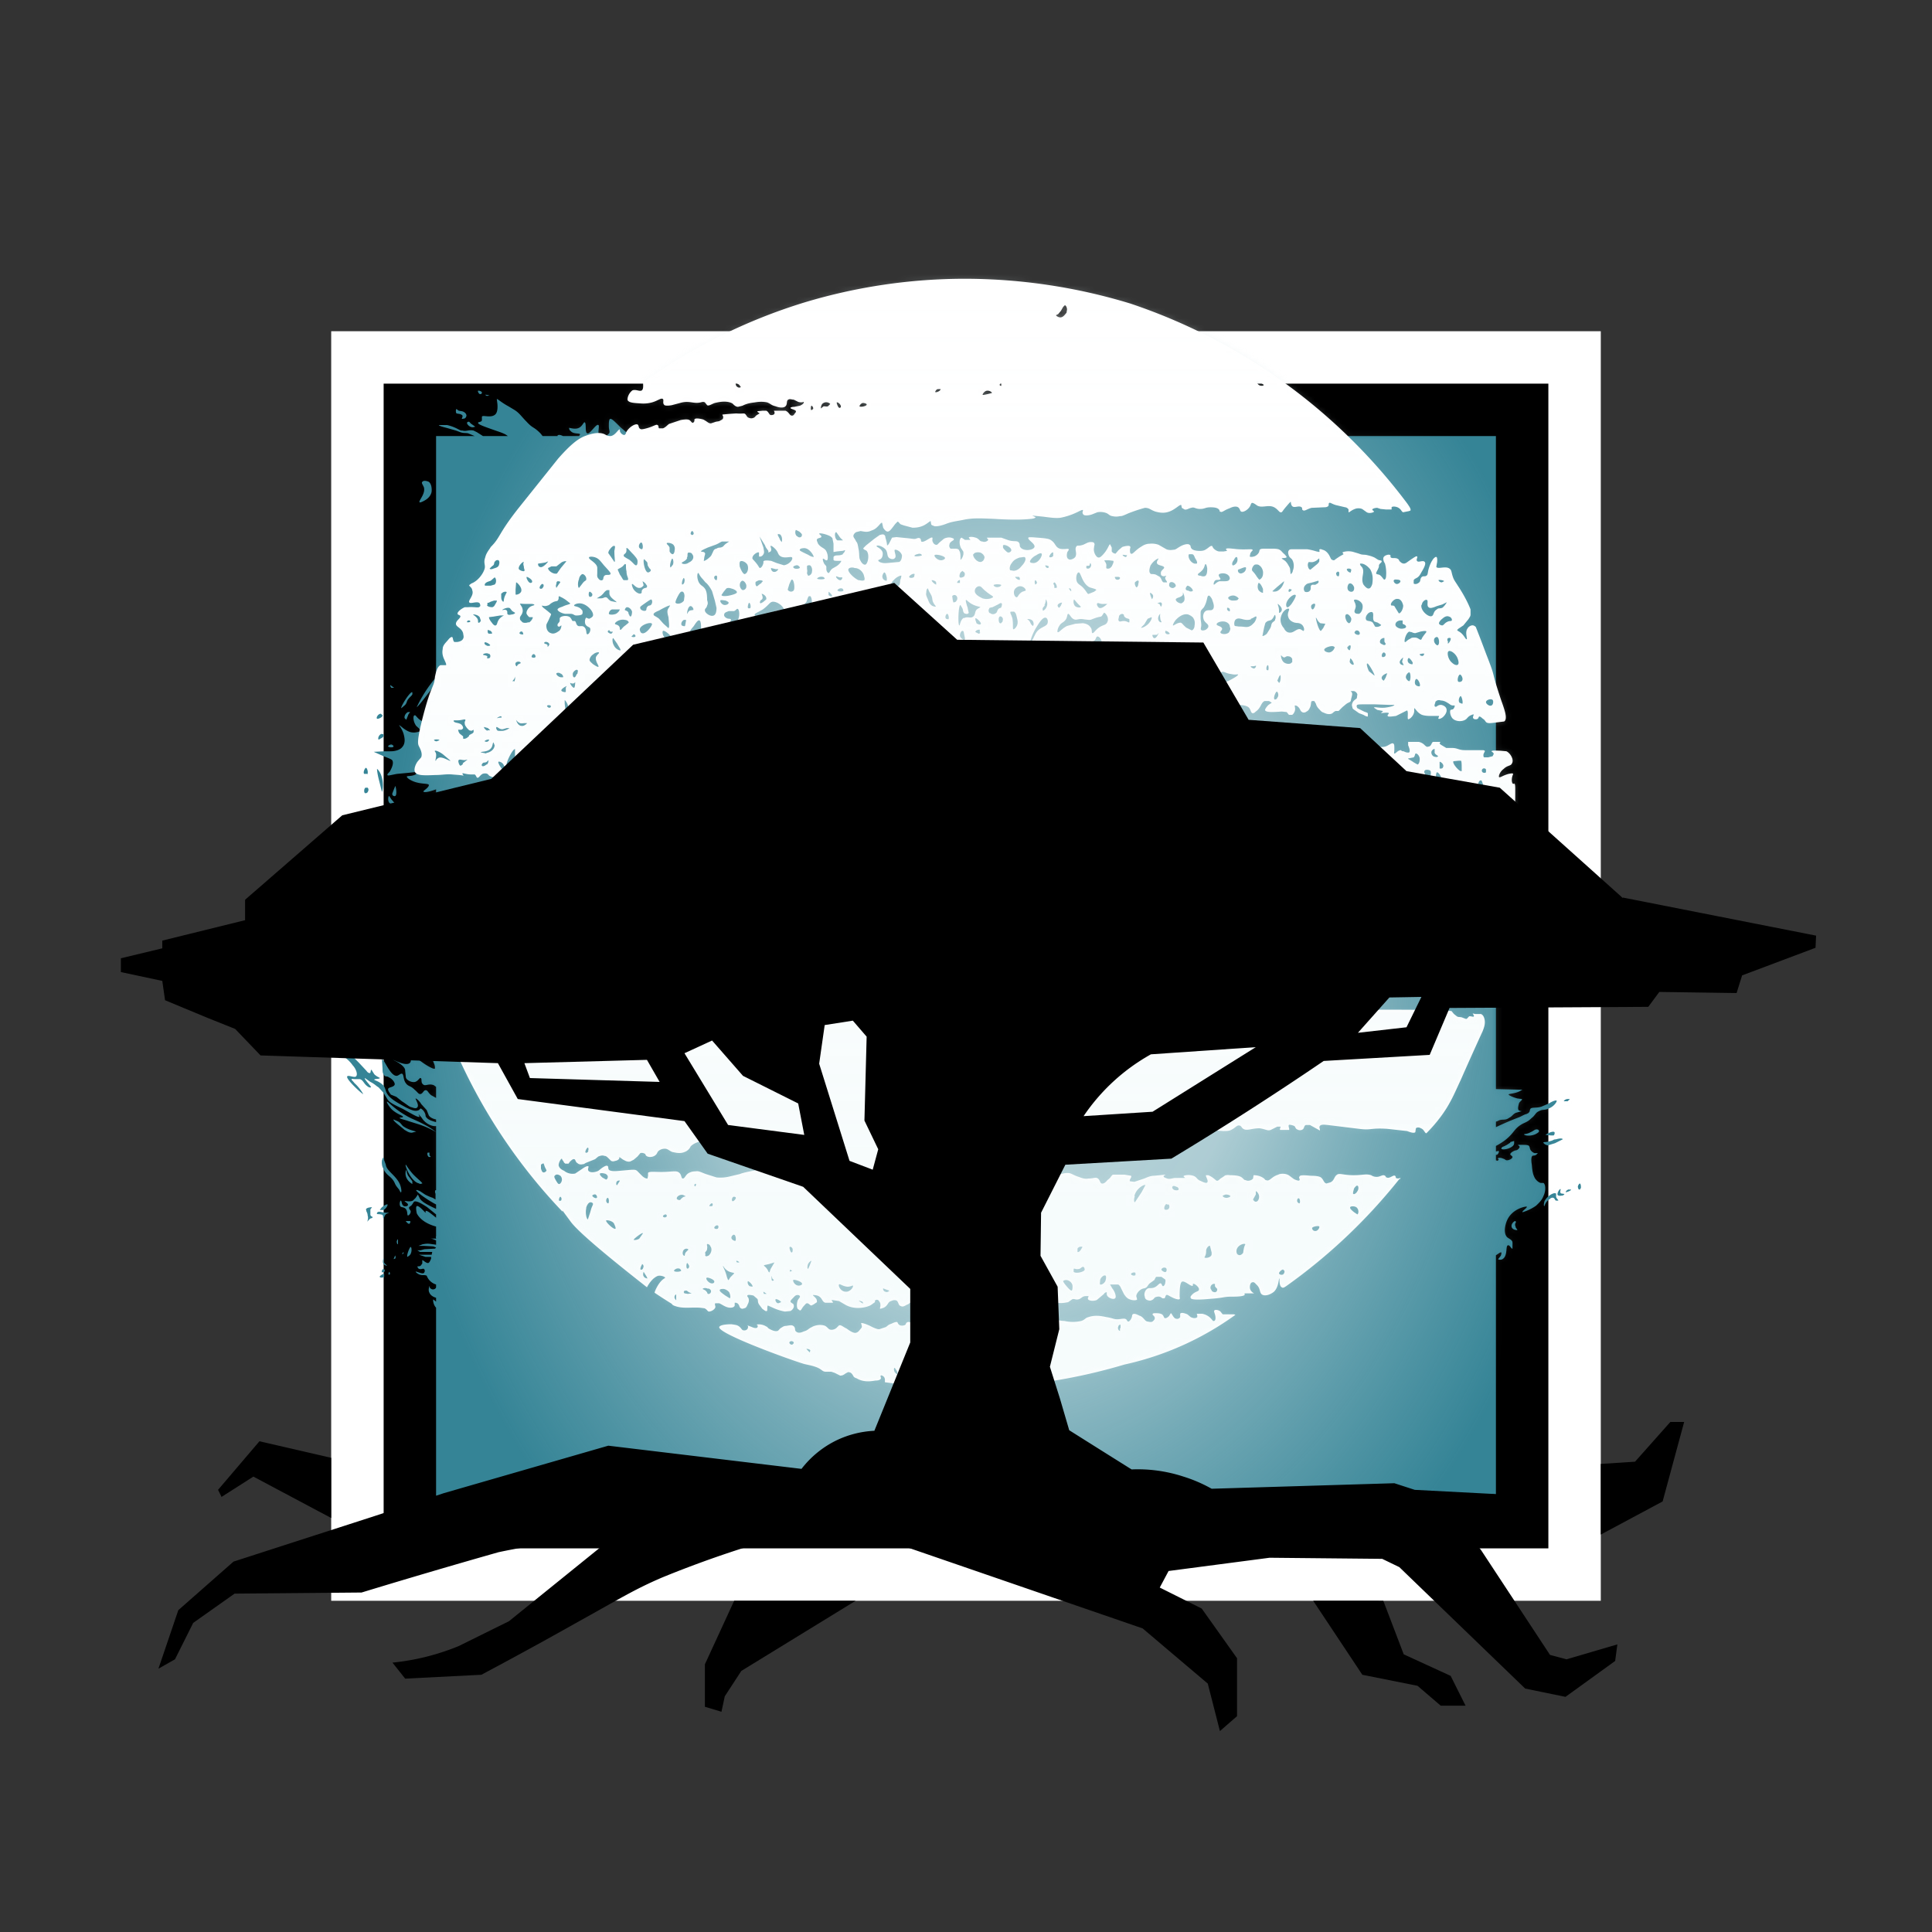 <svg xmlns="http://www.w3.org/2000/svg" viewBox="0 0 350 350" enable-background="new 0 0 350 350"><rect x="0" y="0" width="350" height="350" fill="#333333" stroke="none"/><switch><g><path fill="#fff" d="M60 60h230v230H60z"/><path d="M69.5 69.5h211v211h-211z"/><g fill="#358496"><path d="M279.6 214.3h-.5s-.5-.1-1-.8c-.4-.7-.5-1.3-.6-2.5-.2-1.2 0-1.5.1-1.6.2-.1.4 0 .7-.2l.3-.3h-.6a1.4 1.4 0 01-.6-.4c-.3-.3-.2-.6-.4-.9-.2-.2-.6-.2-1.5-.2h-.5c0 .1.3.2.3.4l-.1.2c-.2.3-.5.4-.6.4-.2 0-1 .4-1 .7 0 .2.4.3.4.5 0 .3-.6.6-1 .6-.3 0-.3-.2-.7-.3-.4-.2-.9-.2-1 0 0 0 .2 0 .2.2l-.2.2-.3-.1v-1a.6.6 0 00.2 0c.3-.2.4-.6.3-.7l-.5.1v-1a13.1 13.1 0 001.6-1c1.8-1.4 1.6-2.1 3.2-3 .6-.3 1-.4 1.6-1 .8-.6.7-1 1.4-1.3.7-.4 1-.1 1.8-.5 1-.4 1.5-1.3 1.4-1.4-.1-.1-.6 0-1.4.5l-1.4.6c-1 .3-1.9 0-2 .5-.1.1 0 .3-.2.5-.1.2-.3.2-.4.3-.5.1-.9.4-1.4.6-.5.2-1.9.7-4.2 1.8v-1l.3-.1c.8-.5 1.3 0 2.1-.6.6-.3.6-.6 1.2-.9l1.1-.3s-.4 0-.6-.2c-.2-.3 0-.9.1-1.3.3-.4.6-.5.5-.7l-.8-.1c-.8-.2-1.6-.6-1.6-.7 0-.2.9-.1 2-.6l.5-.3h-.8l-4-.1V79H113.8a.6.6 0 000-.2c0-.2-.1-.3-1.4-1.4-1.2-1.2-1.6-1.6-1.9-1.5-.2.2-.2.7-.2 1.3 0 .7.2.9.1 1.2-.1.2-.4.5-.7.6h-1c-.6-.4 0-1.9-.3-2-.4-.3-1.6 1.8-2 1.5-.5-.1-.1-1.9-.5-2-.2 0-.4.7-1 1-.6.3-1.3.1-1.8 0 0 .1 0 .4.3.6.5.6 1.6.3 1.7.6l-.2.3H102c-.4-.2-.8-.3-1-.1a.3.3 0 000 .1h-2.7a18.7 18.7 0 00-.4-.5c-1.3-1.3-1.3-.8-2.5-2.1-1-1-1.3-1.6-2.3-2.2l-1-.6c-1.3-.7-2-1.4-2.1-1.3l.1.8s.2 1.5-.4 2c-.8.7-2.3 0-2.4.4v.6c0 .4-.7.3-.7.5 0 .3 1.2.7 2.6 1.2 1.4.5 2.2.7 2.8 1.2h-4.5l-1.1-.7-.6-.3c-.9-.2-1.3.2-2 0-.4 0-.3 0-1.1-.4A8 8 0 0081 77h-1.5c0 .2 1.4.5 1.7.6l1.4.4.8.3c.6.2.8.1 1.4.2l1.2.5h-7v43.7a23.7 23.7 0 00-3.5 5.4c.1 0 .8-.8 2-2.4.5-.6 1-1.2 1.4-2.1v-.2 8.3a1.7 1.7 0 00-.6 0c.2-.4.2-.8 0-1-.3-.4-.9.2-1.7 0-1-.4-1.3-1.3-1.5-1.1-.3 0-.3 1.1.3 1.9l1 .9c-.9.3-1.7.5-2.6 0-.8-.4-1.4-1.1-1.5-1 0 0 .5.6.8 1.5.1.4.5 1.6-.2 2.4-.5.7-1.7.8-2 .8a21.5 21.5 0 01-1.2 0l-2 .1 1.8.8c1.3.5 1.5.6 1.6.8.3.7-.4 1.8-.5 2-.3.3-.5.5-.4.6 0 .2.6 0 1.7-.2l2.1-.2c1-.1 1.5-.2 1.5 0l-.2.3c-.8.4-1.6.2-1.6.4 0 0 0 .2.5.5 1.6 1 3.3.6 3.5 1 0 .5-1 1-1 1.2.2.3 1.7-.2 1.7-.2l.6-.2v47.6c-1-.3-1.7-.2-1.8 0-.2.4 1 .7 1.4 2 .2.4.2.8.2 1h-.3c-2-.8-3.2-2.4-3.8-2-.4.1-.1.7-.5 1-.8.6-3-.7-3-.6 0 0 2.3 1 2.2 2l.1.9c0 .1 0 .4.2.6.4.4 1 .6 1.5.5.6-.2.8-.8 1-.7.3.1 0 .8.4 1.1.4.5 1-.2 2 .2l.4.3v2l-.9-.5c-.6-.5-.6-.9-1-.9s-.5.7-1 .7c-.3 0-.4-.3-1-.8-.8-.8-1.1-.5-1.6-1.2s-.3-1.6-.7-1.7c-.3 0-.5.3-.9.4-1.2.1-2.3-3.1-2.7-3l.1 1.7c0 .8.1 1 .4 1.3.2.2.4 0 .8.3.5.2 1.1.9 1 1.3-.2.5-1.1.4-1.2.8 0 .4.4.8.5 1l1 .4 1 .8c1.1.7 1.3 1 1.8 1.1.3.1.8.3 1 0 .4-.4-.4-1.5-.3-1.6.2 0 .8.6 1 1l1 1.1.4 1c.3.4.8.6 1.3.7v.5c-.6-.2-1.6-.4-1.9-1.1 0-.3-.1-.6-.4-1a1.8 1.8 0 00-.5-.4l-.3.3c-.6.3-1.2.1-2.4-.5-2-1.1-3-1.7-3.5-2.7-.2-.5-.2-.8-.5-1.2-.7-.8-1.7-1-1.7-1.1 0-.2 1-.1 1-.3 0-.1-.5-.2-1-.7l-.5-.8c-.2 0-.1.6-.3.6-.2 0-.4-.1-.6-.4l-1.4-1.5-.8-.8a4 4 0 00-1.2-.5c-.6-.1-1.1-.3-1.2-.2 0 .2 1.2.7 2.1 2 .5.5 1 1.6.6 2-.3.3-1.4-.3-1.6 0-.3.5 2.8 3.3 2.9 3.2a8 8 0 00-1.6-2c-.2-.3-.6-.6-.5-.7 0-.1.3 0 .8 0h.7c.7.2.7 1 1.7 1.5h.3c.2-.1-1.3-1.5-1.1-1.7l1 .7c.8.4 1 .7 1.5 1l.9 1 .6 1c.4.7 1 1 2.9 1.9 1.8 1 2.8 1.6 3 1.4l-.2-.5.6.7c.6 1 1.8 1.6 2.6 1.5V215.6h-.1c-.2.3 0 .6 0 .7v1l-.5-.3a8.5 8.5 0 01-1.4-.6l-.9-.6s-.6-.3-.7-.2c-.1.2 1.7 1.6 3.6 2.6v.8c-1.3-.6-2.2-1.1-2.5-1.4-.4-.3-.5-.6-.5-.6l-.3-.6-.4.6-.5.5c-.6.3-1.4 0-1.5.1 0 .1.7.4.6.7 0 .2-.5.3-.7.2-.5-.2-.4-1-.6-1-.1 0-.3.6-.1 1 .2.3.6.1 1 .5.4.5.2 1.1.4 1.2.2 0 .5-.4.5-.7 0-.3-.3-.4-.3-.7 0-.2.2-.2.5-.5l.4-.6c.2-.1.6-.2 2.4 1L79 220v.6c-1-.8-1.7-1.4-1.9-1.2v.3c0 .1-1.2-1.4-1.6-1.2-.2.1-.1.8 0 1.3.6 1.2 2 2 3.5 2.4v1.8c-.1 0 0 .2 0 .4a6.4 6.4 0 00-1 0c.4 0 .7.2 1 .3v.8a7 7 0 00-.7-.1c-1-.2-1.5 0-1.7 0l-.8.3h1l1.7.1.5.2a1 1 0 01-.2.2l-1.8.1c-.3 0-.8.3-1.3.2h-.1l.5.3h2.2l-.1.5h-2.3l1.2.4h1v.3c-.2.5-.3.7-.5.8-.4.1-1-.6-1.1-.5v.6l-.3.4c-.3.2-.5 0-.6.2l.2.3c.4.3.9-.1 1 .1.2.1.2.5 0 .7-.3.3-1.5-.4-1.5-.2 0 0 .2.3.7.5.6.2.8 0 1.3.2a2.6 2.6 0 001.7 1.6v.5a.5.5 0 01-.1.2c-.2.2-.6.3-.9 0-.2 0-.1-.4-.2-.4 0 0-.3.7 0 1.2.2.5.8.8 1.2.9v.7l-.5-.4c-.1.1 0 1 .5 1.5V271h192v-43.6c.5-.3.8-.6 1-.5 0 0 0 .5-.2.7l-.4.5c0 .1.5.2.8 0 1-.6.5-2.5 1-2.5.3-.1.6.7.8.6v-.6a3.4 3.4 0 000-.5c0-.5-.7-.7-1-1-.7-.8-.3-2.4.1-3.2 1-2 3.4-2.4 3.5-2.3.1.2-.9.8-.8 1 .1 0 1.4-.4 2.5-1.2.4-.4 1-.9 1.3-1.7.5-1 .4-2.2 0-2.4z"/><path d="M273.6 207l-.6.4-.6.3c-.2 0-.5.3-.4.4 0 .2 1 .2 1.8-.3.5-.3.5-.6.5-.7v-.4l-.7.2zm3.7-1.9c-.7.4-1.2.3-1.2.4 0 .2 1 .4 2 0 .2-.1.8-.4.7-.6 0-.2-.2-.3-.4-.3-.4 0-.6.3-1.1.5zm3.7.6h.4c.2 0 .3-.5.2-.6-.3-.3-1.6.4-1.6.5l1 .1zm-.1 1c-.8.3-1.3.1-1.3.3 0 .1.3.4.8.5l1.3-.4.8-.4.6-.3c0-.2-.6-.2-1.2 0-.5 0-.5.2-1 .3zm3.5-7.6h-.4c-.4 0-.7.3-.7.4h.7l.4-.4zm1.8 15.3c-.1 0-.5.5-.3.8 0 .2.1.3.3.3l.2-.3c0-.3 0-.7-.2-.8zm-2.2 1.2c-.2 0-.4.3-.3.4 0 0 1-.3.9-.5h-.6zm-1.2.6c-.3-.2 0-.7-.1-.8-.2 0-.7.8-.5 1.1.2.2.6.1.7.1.3 0 .5-.2.5-.3l-.6-.1zm-1 0c-.2-.2-1.4.3-2 1.4-.1.4-.2.9 0 .9 0 0 .2-.9 1-1.3 0-.1.4-.3.6-.2.3.1.3.5.5.5h.4c0-.2-.3-.3-.4-.7v-.6zm-7.3 5.5c0-.2.2-.2.1-.4l-.1-.1c-.2 0-.9.6-.6 1.2.2.4.9.5 1 .4l-.3-.4c0-.2-.2-.4-.1-.7zM85.7 77.4l.4-.1-.7-.5c-.3-.2-.3-.4-.5-.4a.3.3 0 00-.3.2c0 .3.5.8 1 .8zM83.3 75c.3.1.5.2.5.4s-.2.4-.1.5l.5-.1a.7.7 0 00.3-.5c0-.4-.4-.7-.8-.8l-.6-.1-.4-.3c-.1 0-.2.5 0 .8l.6.1zm5-3.3l.4-.1-.8-.1s.2.3.5.2zm-1.3-.3c.2 0 .3-.1.3-.3 0-.2-.6-.4-.7-.3-.1 0 .1.6.4.6zM76 91c.2.1.9-.3 1.2-.5.3-.2.9-.7 1-1.5 0-.1.1-1.2-.5-1.7-.4-.2-1-.3-1.2 0-.2.2.1.5.3 1 .3 1.2-1 2.4-.8 2.7zm-2.6 36.7c.4-.5.2-.6.6-1.1.4-.5.8-.7.7-1v-.2c-.4-.2-2.2 2.7-2 2.9l.7-.6zm.5 1.3c-.4.2-.7.7-.6 1.1l.3.3.4-1 .3-.4h-.4zm-3-4.4h.5l-.7-.5c0 .1 0 .3.2.5zm-1.6 5l-.3-.3c-.5 0-.9.7-.7.9.1.1 1-.2 1-.6zM69 133c-.4.2-.6.8-.4 1l.7-.4s.3-.3.2-.5c0-.1-.4-.2-.5-.1zm2.3 2.3c0-.2-.1-.3-.3-.4-.3-.1-.7.2-.7.3 0 .2 1 .3 1 0zm-4.8 5c.3-.3 0-1.2-.2-1.2s-.6.9-.3 1.1h.5zm2.7 3.1c.1 0 .4-1.6-.2-3.1-.2-.5-.6-1-.7-1 0 0 0 .7.4 2.2l.5 2zm2.4.8c.4-.2.1-1.8 0-1.8l-.4 1c-.1.3-.2.4-.1.6 0 .1.3.3.5.2zm-1.1 0c-.2 0-.3 1 .1 1.3.3.2.8.2.9 0l-.6-.7-.4-.6zm-4.3-1.5c-.3.2-.3 1 0 1 0 0 .3 0 .4-.2.2-.3.2-.6 0-.8h-.4zm11 61.2c-2-1.1-2.5-1.1-3.8-1.9-2.1-1.2-3.2-2.6-3.3-2.4-.1 0 .3.8.9 1.4 1 .9 2 1.1 2 1.3 0 .2-.5.1-.6.2 0 .2.8.3 1.6.6l1.6.5c2 .6 3.4 1.5 3.4 1.5s-.7-.6-1.8-1.2zm-2.5.9c-.3-.1-1-.3-1.7-.8-.4-.4-.4-.6-1-.9l-.7-.3c-.2.2 1.2 1.2 2 1.9.4.2.7.5 1.3.5l.8-.2-.7-.2zm3.3 4.7l-.2-.2v-.5h-.3c-.2.2 0 .7.2.8h.3zm-2 5l.5-.1c0-.2-.7-.7-1.6-1.6-1-1.1-1.3-1.8-1.4-1.8-.2.1 1 3.2 2.5 3.4z"/><path d="M73.6 212c-.1 0-.3.8.1 1.5.3.6 1 1 1 1v-.5l-.6-.8c-.5-.6-.4-1.3-.5-1.3zm-1 4c.2 0 .1-.6 0-1-.5-1.9-2.6-2.8-2.7-4l-.3-.8c0-.4-.2-.5-.2-.5l-.2.5c-.1.7.1 1.3.2 1.4.6 1.5 1.5 1.4 2.1 2.7.2.5.4.7.8 1.2.2.4.3.6.4.5zm-2.4 2.2c-.1-.1-.7.2-1.1.6l-.3.4h.7c.5-.3.8-.9.7-1zm-1.8 1.4s-.2.2-.1.3c0 .1.6 0 1 .2.2.3 0 .6.2.6.1 0 .1-.5.5-.8l.5-.2h-.6c-.9-.1-1.2-.3-1.5-.1zm-1.3.5v-.7-.3l.3-.4s-1 0-1.1.4l.1.4s.2.3.2.7c.2.6-.1 1 0 1.1 0 0 .2-.4.6-.6.2 0 .3-.1.3-.2s-.3-.1-.4-.4zm7 1.6c.2 0 .3-.4.2-.5h-.8s.4.6.7.5zm.3 4.2c-.2 0-.8 1.6-.6 1.8l.3-.2c.6-.4.5-1.6.3-1.6zm-1.6 1.3l.3-.1v-.3l-.3.4zm-1.2.2l-.3.7.3-.1a.5.5 0 000-.5v-.1zm.3-2.3c0 .2.1.3.2.3v-.5-.4c-.1 0-.3.4-.2.6zm-2.4 3.5v-.7s-.3.7 0 1.1c.3.3.6.3.6.3 0-.1-.4-.3-.6-.7zm0 1.3c-.3 0-.4.5-.3.6.1 0 .6-.1.5-.3 0-.2-.1-.3-.3-.3zm-.7 1.4c0 .2.6.2.8 0v-.5c-.2-.1-.9.4-.8.5zm1.7-.9s-.2.4-.1.5h.2c.1-.1 0-.5-.1-.5z"/></g><defs><filter id="a" filterUnits="userSpaceOnUse" x="10.7" y="16.2" width="337.7" height="310"><feColorMatrix values="1 0 0 0 0 0 1 0 0 0 0 0 1 0 0 0 0 0 1 0"/></filter></defs><mask maskUnits="userSpaceOnUse" x="10.7" y="16.2" width="337.7" height="310" id="b"><g filter="url(#a)"><g fill="#fff"><path d="M279.6 214.3h-.5s-.5-.1-1-.8c-.4-.7-.5-1.3-.6-2.5-.2-1.2 0-1.5.1-1.6.2-.1.4 0 .7-.2l.3-.3h-.6a1.4 1.4 0 01-.6-.4c-.3-.3-.2-.6-.4-.9-.2-.2-.6-.2-1.5-.2h-.5c0 .1.3.2.3.4l-.1.2c-.2.3-.5.4-.6.4-.2 0-1 .4-1 .7 0 .2.4.3.4.5 0 .3-.6.6-1 .6-.3 0-.3-.2-.7-.3-.4-.2-.9-.2-1 0 0 0 .2 0 .2.2l-.2.2-.3-.1v-1a.6.6 0 00.2 0c.3-.2.4-.6.3-.7l-.5.1v-1a13.1 13.1 0 001.6-1c1.8-1.4 1.6-2.1 3.2-3 .6-.3 1-.4 1.6-1 .8-.6.7-1 1.4-1.3.7-.4 1-.1 1.8-.5 1-.4 1.5-1.3 1.4-1.4-.1-.1-.6 0-1.4.5l-1.4.6c-1 .3-1.9 0-2 .5-.1.1 0 .3-.2.5-.1.2-.3.2-.4.3-.5.1-.9.4-1.4.6-.5.2-1.9.7-4.2 1.8v-1l.3-.1c.8-.5 1.3 0 2.1-.6.6-.3.6-.6 1.2-.9l1.1-.3s-.4 0-.6-.2c-.2-.3 0-.9.1-1.3.3-.4.6-.5.5-.7l-.8-.1c-.8-.2-1.6-.6-1.6-.7 0-.2.9-.1 2-.6l.5-.3h-.8l-4-.1v-20h1a225.6 225.6 0 002.6-34.4c0-.8-.1-1-.2-1l-.1.2-.2-.1c-.3-.2-.3-1.1 0-1.7v-.1c0-.2-.7 0-.8 0-1.1.3-1.5.7-1.7.6-.2-.1.1-1 .8-1.5.7-.7 1.3-.5 1.5-1 .4-.6-.2-1.8-1-2.2l-1.1-.1a13 13 0 00-.8 0v-5.1l1.5-.2c.7-.5 0-2.3-.6-4a92.8 92.8 0 01-1-3V79h-26.8a98.8 98.8 0 00-39.3-24 103 103 0 00-29.8-4.5 100.8 100.8 0 00-29.3 4.3 100.5 100.5 0 00-29.2 14.5c0 .5.1 1.1-.2 1.4-.4.3-1-.2-1.7 0-.6.4-1 1.3-.9 1.8.3.5 1.2.5 2.6.6a6 6 0 001.8-.2c1.1-.3 1.7-.9 2-.6.2.2-.1.7.2 1 0 .1.3.3 1.4.1l1.5-.4c1.7-.5 2.4.2 3.7-.1.1 0 .5-.2.8 0l.4.5c.3.2.8-.2 1.4-.4.1 0 2-.6 3.2.1.3.3.6.6 1 .6l.8-.2c.8-.4 1.4-.5 2.2-.6.6-.1 1.4-.2 2.3 0 .7.3.7.5 1.5.7.5.2 1.4.4 1.8 0 .4-.4.1-1 .5-1.2.3-.2.6 0 1 0l.8.4c.6.2 1 0 1 0 .1.2-.2.5-.7.7l-1 .2c-.4 0-.7.1-.7.2 0 .2.9.3 1 .6 0 .2-.2.4-.3.5 0 .1-.2.3-.4.3-.5 0-.5-.6-1.2-.9h-2.1c0 .1.2.3.1.5 0 .2-.3.3-.6.3-.4 0-.4-.6-.9-.8h-.6l-1 .1c0 .2.4.3.4.4l-.5.3c-.3.2-.3.4-.6.5a1 1 0 01-.8 0c-.4-.1-.4-.4-.7-.7-.3-.2-.4 0-1.6-.1a47.8 47.8 0 00-2.5.2c-.1.1.2.3.1.6 0 .3-.4.4-.7.6l-.6.1-.9.3c-.5 0-.6-.3-1.4-.7-.7-.2-1.5-.3-1.6 0v.2c0 .2-.2.4-.3.4-.2 0-.3-.3-.6-.5-.2-.1-.5-.2-1.6 0l-2.1.7c-.4.3-.6.6-1.1.8h-.7c-.2-.2 0-.5-.3-.6-.2-.2-.8.3-2 .6-.7.2-1 .2-1 .1-.5-.2-.3-.6-.6-.8-.4-.2-1.6.5-2 1.4l-1-1c-1.3-1.1-1.7-1.5-2-1.4-.2.2-.2.7-.2 1.3 0 .7.2.9.1 1.2 0 .2-.3.3-.5.5l-.2-.2c-.4-.2-.8-.2-1.2-.2 0-.6.2-1.4 0-1.6-.5-.2-1.7 1.8-2.2 1.6-.4-.2 0-1.9-.4-2-.2 0-.4.7-1 1-.6.3-1.3.1-1.8 0 0 .1 0 .4.3.6.5.6 1.6.3 1.7.6l-.2.3H102c-.4-.2-.8-.3-1-.1h-2.7a18.7 18.7 0 00-.4-.4c-1.2-1.3-1.3-.8-2.5-2.1-1-1-1.3-1.6-2.3-2.2l-1-.6c-1.3-.8-2-1.4-2.1-1.3l.1.8s.2 1.5-.4 2c-.8.7-2.3 0-2.4.4v.6c0 .3-.7.3-.7.5 0 .3 1.2.7 2.7 1.2 1.3.5 2.1.7 2.7 1.2h-4.5l-1-.7-.7-.3c-.8-.2-1.2.2-2 0-.4 0-.3 0-1.1-.4A8 8 0 0081 77h-1.5c0 .2 1.4.5 1.7.6l1.4.4.8.3c.6.2.8 0 1.4.2l1.2.5h-7v43l-.1.6v.2a26 26 0 00-3.4 5.2c.1.1.8-.7 2-2.3l.7-.9c-.3.8-.9 2.2-1.7 5.5v.3c-.9-.3-1.2-1.2-1.4-1-.3 0-.3 1.1.3 1.9l.7.7v.3c-.8.2-1.6.3-2.3 0-.8-.5-1.4-1.2-1.5-1.1 0 0 .5.6.8 1.5.1.3.5 1.6-.2 2.4-.5.7-1.7.8-2 .8a21.5 21.5 0 01-1.2 0l-2 .1 1.8.8c1.3.5 1.5.6 1.6.8.3.7-.4 1.7-.5 2-.3.3-.5.5-.4.6 0 .2.6 0 1.7-.2l2.1-.2 1.2-.1a.7.7 0 00.2.2 1.8 1.8 0 01-.1.2c-.8.4-1.5.2-1.6.4 0 0 0 .2.5.5 1.6 1 3.3.6 3.5 1 0 .5-1 1-1 1.2.2.3 1.7-.2 1.7-.2l.6-.2v8l-4.5.9a98.7 98.7 0 004.5 28.9v9.8c-1-.3-1.7-.2-1.8 0-.2.4 1 .7 1.4 2 .2.4.2.7.2 1h-.3c-2-.8-3.2-2.4-3.8-2-.4.1-.1.7-.5 1-.8.6-3-.7-3-.6 0 0 2.3 1 2.3 2v.9c0 .1 0 .4.2.6.4.4 1 .6 1.5.5.6-.2.8-.8 1-.7.3 0 0 .8.4 1.1.4.5 1-.2 2 .2l.4.3v2l-.8-.5c-.7-.5-.7-.9-1-.9-.5 0-.6.7-1 .7s-.5-.3-1-.8c-.9-.8-1.2-.6-1.6-1.2-.6-.7-.4-1.6-.8-1.7-.3 0-.5.3-.9.4-1.2.1-2.3-3.1-2.7-3l.1 1.7c0 .7.2 1 .4 1.3.2.2.4 0 .8.3.5.2 1.1.9 1 1.3-.2.5-1.1.4-1.2.8 0 .4.4.8.5 1l1 .4 1 .8c1.1.7 1.3 1 1.8 1.1.3.1.8.2 1 0 .4-.4-.4-1.5-.3-1.6.2 0 .8.6 1 1l1 1.1.4 1c.3.4.8.6 1.3.7v.5c-.6-.2-1.6-.4-1.9-1.1 0-.3 0-.6-.4-1a1.8 1.8 0 00-.5-.4l-.3.3c-.6.3-1.2.1-2.3-.5-2.1-1.1-3.1-1.7-3.6-2.7-.2-.5-.2-.8-.5-1.2-.7-.8-1.7-1-1.7-1.1 0-.2 1-.1 1-.3 0-.2-.5-.2-1-.7l-.5-.8c-.2 0-.1.5-.3.6-.2 0-.4-.1-.6-.4l-1.4-1.6-.7-.7a4 4 0 00-1.3-.5c-.6-.1-1.1-.3-1.2-.2 0 .2 1.2.7 2.1 1.9.5.6 1 1.7.6 2-.3.4-1.4-.2-1.6 0-.3.6 2.8 3.4 2.9 3.3a8 8 0 00-1.6-2c-.2-.3-.6-.6-.5-.7 0-.1.3 0 .8 0h.7c.7.2.7 1 1.7 1.5h.3c.2-.1-1.3-1.5-1.1-1.7l1 .7c.8.4 1.1.7 1.5 1l.9 1 .6 1c.4.7 1 1 2.9 1.9 1.8 1 2.8 1.6 3 1.4l-.2-.5.6.7c.6.9 1.8 1.6 2.6 1.5V215.6c-.3.3-.1.6 0 .7v1l-.6-.3a8.5 8.5 0 01-1.4-.6l-.9-.6s-.6-.3-.7-.2c-.1.2 1.7 1.6 3.6 2.6v.8c-1.3-.6-2.2-1.1-2.5-1.4-.4-.3-.5-.6-.5-.6l-.3-.6-.4.6-.5.5c-.6.3-1.4 0-1.5 0 0 .2.7.5.6.8 0 .2-.5.3-.7.2-.5-.2-.4-1-.6-1-.1 0-.3.6-.1 1 .2.3.6.1 1 .5.4.5.2 1.1.4 1.2.2 0 .5-.4.5-.7 0-.3-.3-.4-.3-.7 0-.2.2-.2.5-.5l.5-.6c.1-.1.5-.2 2.3 1L79 220v.6c-1-.8-1.7-1.4-1.9-1.2v.3c0 .1-1.2-1.4-1.6-1.2-.2 0-.1.8 0 1.3.6 1.2 2.1 2 3.5 2.4v2.2a6.4 6.4 0 00-1 0c.4 0 .7.1 1 .3v.8a7 7 0 00-.7-.1c-1-.2-1.5 0-1.7 0l-.8.3h1l1.7.1.5.2a1 1 0 01-.2.2l-1.8.1c-.3 0-.8.3-1.3.2h-.1l.5.3h2.2l-.1.5h-2.3l1.2.4h1v.3c-.2.5-.3.7-.5.8-.4.1-1-.6-1.1-.5v.6l-.3.4c-.3.2-.5 0-.6.2l.2.3c.4.3.9-.1 1.1.1v.6c-.4.4-1.6-.3-1.6-.1 0 0 .2.3.7.5.6.2.8 0 1.3.2a2.6 2.6 0 001.7 1.6v.5a.5.5 0 01-.1.2c-.2.2-.6.2-.8 0-.3 0-.2-.4-.3-.4 0 0-.3.6 0 1.2.2.5.8.8 1.2.9v.7l-.5-.4c-.1.1 0 1 .5 1.5V271h192v-43.6c.5-.3.8-.6 1-.5 0 0 0 .5-.2.7l-.4.5c0 .1.5.2.8 0 1-.6.5-2.5 1-2.5.3-.1.6.7.8.6v-.6a3.4 3.4 0 000-.5c0-.5-.7-.7-1-1-.7-.8-.3-2.4.1-3.2 1-2 3.4-2.4 3.5-2.3.1.2-.9.8-.8 1 .1 0 1.4-.4 2.5-1.2.4-.4 1-.9 1.3-1.7.5-1 .4-2.2 0-2.4zM133.6 70c-.3-.1-.4-.7-.3-.8l.6.4.3.4c0 .1-.4.2-.6 0zm94.2-1.2l.6.3c.5.3.7.4.6.5 0 .1-.7.2-1-.2-.2-.2-.3-.5-.2-.6zm-36-12.1l.5-.6.4-.7.3-.3c.2 0 .4.4.4.8l-.1.6c-.1 0-.5.8-1.1.8-.4 0-.8-.3-.8-.4l.4-.2zm-10.3 12.5v.5c-.1 0-.3 0-.3-.2 0-.1.2-.4.3-.3zm-2.7 1.4c.5-.1 1 .2 1 .4l-.8.2c-.5.1-.8.2-.9.1 0-.1.3-.6.7-.7zm-8.8-.3h.5c0 .3-.8.7-1 .5 0 0 .2-.5.5-.5zM156.3 73c.4 0 .8.2.7.3 0 .3-1.2.5-1.3.3 0-.1.2-.5.6-.6zm-4.7-.1c.2-.1.9.5.7.9l-.2.1c-.3 0-.6-1-.5-1zm-2.4 0c.5-.2 1.1 0 1.2.3l-.4.4c-.3.1-.4 0-.8 0l-.5.4s0-.8.5-1zm-2.2.6c.1 0 .4.3.3.6l-.3.2c-.2 0-.1-.8 0-.8z"/><path d="M273.6 207l-.6.4-.6.3c-.2 0-.5.3-.4.4 0 .2 1 .2 1.8-.3.5-.3.5-.6.5-.7v-.4l-.7.2zm3.7-1.9c-.7.4-1.2.3-1.2.4 0 .2 1 .4 2 0 .2-.1.8-.4.7-.6 0-.2-.2-.3-.4-.3-.4 0-.6.3-1.1.5zm3.7.6h.4c.2 0 .3-.5.2-.6-.3-.3-1.6.4-1.6.5l1 .1zm-.1 1c-.8.3-1.3.1-1.3.3 0 .1.3.4.8.5l1.3-.4.8-.4.6-.3c0-.2-.6-.2-1.2 0-.5 0-.5.2-1 .3zm3.5-7.6h-.4c-.4 0-.7.3-.7.4h.7l.4-.4zm1.8 15.3c-.1 0-.5.5-.3.8 0 .2.1.3.3.3l.2-.3c0-.3 0-.7-.2-.8zm-2.2 1.2c-.2 0-.4.3-.3.4 0 0 1-.3.9-.5h-.6zm-1.2.6c-.3-.2 0-.7-.1-.8-.2 0-.7.8-.5 1.1.2.2.6.1.7.1.3 0 .5-.2.5-.3l-.6-.1zm-1 0c-.2-.2-1.4.3-2 1.4-.1.4-.2.9 0 .9 0 0 .2-.9 1-1.3 0-.1.4-.3.6-.2.3.1.3.5.5.5h.4c0-.2-.3-.3-.4-.7v-.6zm-7.3 5.5c0-.2.2-.2.1-.4l-.1-.1c-.2 0-.9.6-.6 1.2.2.4.9.5 1 .4l-.3-.4c0-.2-.2-.4-.1-.7zM85.7 77.4l.4-.1-.7-.5c-.3-.2-.3-.4-.5-.4a.3.3 0 00-.3.2c0 .3.5.8 1 .8zM83.3 75c.3.1.5.2.5.4s-.2.4-.1.5l.5-.1a.7.7 0 00.3-.5c0-.4-.4-.7-.8-.8l-.6-.1-.4-.3c-.1 0-.2.5 0 .8l.6.1zm5-3.3l.4-.1-.8-.1s.2.3.5.2zm-1.3-.3c.2 0 .3-.1.3-.3 0-.2-.6-.4-.7-.3-.1 0 .1.6.4.6zM76 91c.2.1.9-.3 1.2-.5.3-.2.9-.7 1-1.5 0-.1.1-1.2-.5-1.7-.4-.2-1-.3-1.2 0-.2.2.1.5.3 1 .3 1.2-1 2.4-.8 2.7zm-2.6 36.7c.4-.5.2-.6.6-1.1.4-.5.8-.7.7-1v-.2c-.4-.2-2.2 2.7-2 2.9l.7-.6zm.5 1.3c-.4.2-.7.7-.6 1.1l.3.3.4-1 .3-.4h-.4zm-3-4.4h.5l-.7-.5c0 .1 0 .3.2.5zm-1.6 5l-.3-.3c-.5 0-.9.7-.7.9.1.1 1-.2 1-.6zM69 133c-.4.2-.6.8-.4 1l.7-.4s.3-.3.2-.5c0-.1-.4-.2-.5-.1zm2.3 2.3c0-.2-.1-.3-.3-.4-.3-.1-.7.2-.7.3 0 .2 1 .3 1 0zm-4.8 5c.3-.3 0-1.2-.2-1.2s-.6.9-.3 1.1h.5zm2.7 3.1c.1 0 .4-1.6-.2-3.1-.2-.5-.6-1-.7-1 0 0 0 .7.4 2.2l.5 2zm2.4.8c.4-.2.1-1.8 0-1.8l-.4 1c-.1.3-.2.4-.1.6 0 .1.3.3.5.2zm-1.1 0c-.2 0-.3 1 .1 1.3.3.2.8.2.9 0l-.6-.7-.4-.6zm-4.3-1.5c-.3.2-.3 1 0 1 0 0 .3 0 .4-.2.2-.3.2-.6 0-.8h-.4zm11 61.2c-2-1.1-2.5-1.1-3.8-1.9-2.1-1.2-3.2-2.6-3.3-2.4-.1 0 .3.8.9 1.4 1 .9 2 1.1 2 1.3 0 .2-.5.1-.6.2 0 .2.8.3 1.6.6l1.6.5c2 .6 3.4 1.5 3.4 1.5s-.7-.6-1.8-1.2zm-2.5.9c-.3-.1-1-.3-1.7-.8-.4-.4-.4-.6-1-.9l-.7-.3c-.2.2 1.2 1.2 2 1.9.4.2.7.5 1.3.5l.8-.2-.7-.2zm3.3 4.7l-.2-.2v-.5h-.3c-.2.2 0 .7.2.8h.3zm-2 5l.5-.1c0-.2-.7-.7-1.6-1.6-1-1.1-1.3-1.8-1.4-1.8-.2.1 1 3.2 2.5 3.4z"/><path d="M73.6 212c-.1 0-.3.8.1 1.5.3.6 1 1 1 1v-.5l-.6-.8c-.5-.6-.4-1.3-.5-1.3zm-1 4c.2 0 .1-.6 0-1-.5-1.9-2.6-2.8-2.7-4l-.3-.8c0-.4-.2-.5-.2-.5l-.2.5c-.1.7.1 1.3.2 1.4.6 1.5 1.5 1.4 2.1 2.7.2.5.4.7.8 1.2.2.4.3.6.4.5zm-2.4 2.2c-.1-.1-.7.2-1.1.6l-.3.4h.7c.5-.3.8-.9.7-1zm-1.8 1.4s-.2.2-.1.3c0 .1.6 0 1 .2.2.3 0 .6.2.6.1 0 .1-.5.5-.8l.5-.2h-.6c-.9-.1-1.2-.3-1.5-.1zm-1.3.5v-.7-.3l.3-.4s-1 0-1.1.4l.1.4s.2.3.2.7c.2.6-.1 1 0 1.1 0 0 .2-.4.6-.6.2 0 .3-.1.3-.2s-.3-.1-.4-.4zm7 1.6c.2 0 .3-.4.2-.5h-.8s.4.6.7.5zm.3 4.2c-.2 0-.8 1.6-.6 1.8l.3-.2c.6-.4.5-1.6.3-1.6zm-1.6 1.3l.3-.1v-.3l-.3.4zm-1.2.2l-.3.7.3-.1a.5.5 0 000-.5v-.1zm.3-2.3c0 .2.1.3.2.3v-.5-.4c-.1 0-.3.4-.2.6zm-2.4 3.5v-.7s-.3.7 0 1.1c.3.3.6.3.6.3 0-.1-.4-.3-.6-.7zm0 1.3c-.3 0-.4.5-.3.6.1 0 .6-.1.5-.3 0-.2-.1-.3-.3-.3zm-.7 1.4c0 .2.6.2.8 0v-.5c-.2-.1-.9.4-.8.5zm1.7-.9s-.2.4-.1.5h.2c.1-.1 0-.5-.1-.5z"/></g></g></mask><radialGradient id="c" cx="179.1" cy="251.6" r="73.8" gradientTransform="matrix(1.657 0 0 2.196 -117.2 -381.4)" gradientUnits="userSpaceOnUse"><stop offset="0" stop-color="#e3edef" stop-opacity=".8"/><stop offset=".4" stop-color="#e1ecee" stop-opacity=".7"/><stop offset=".6" stop-color="#d7e6e9" stop-opacity=".4"/><stop offset=".9" stop-color="#c7dde2" stop-opacity="0"/></radialGradient><path mask="url(#b)" fill="url(#c)" d="M10.7 16.2h337.7v310H10.7z"/><path d="M274.4 142H274.1c-.3-.2-.3-1.1 0-1.7v-.1c0-.2-.7 0-.8 0-1.1.3-1.5.7-1.7.6-.2-.1.1-1 .8-1.5.7-.7 1.3-.5 1.5-1 .4-.6-.2-1.8-1-2.2l-1.1-.1c-.4 0-1.5-.1-1.6.1 0 .1.4.2.4.5l-.2.4-.8.2h-.7c-.2 0-.2-.5-.1-.7l.2-.4c0-.2-.4-.2-.4-.2h-3.2c-1.2 0-1.3-.4-2.4-.4h-1l-1-.6-.2-.2c0-.2.2-.2.1-.3h-1.3c-.3.2-.2.5-.6.8l-.4.1c-.2 0-.4-.2-.6-.4 0 0-.4-.4-1-.5h-1.9v.6c.2.5.4 1 .2 1.3-.2.1-.7 0-1-.2-.4 0-.4-.1-.5-.2-.6 0-1 .7-1.2.6-.1 0 0-.3 0-.8 0-.6 0-.9-.2-1-.2-.2-.8.3-1.3.5-1.4.5-3-.6-3.3-.8-1.4-.8-10.4-1.8-33.7-3l.8-3.9 9.2.2c1.5 0 2.1.3 2.3.7.2.3.2.7.5.8.2 0 .3 0 .6-.3 1-.7.9-1.6 1.6-1.9h.8l.5.3-.6.4c-.3.3-.7.8-.6 1 .2.4 1.7.3 3 .2l.9.1.4.5h.6c.4-.3.6-.9.5-1.3 0-.2-.1-.3 0-.4 0 0 .3 0 .5.2.5.4.4.8.8 1 .3.2.7 0 .8-.1.4-.2.5-.5.6-.7.3-.6.1-1.1.4-1.2h.4l.3.5c.1.5.5.9.7 1.1.1.1.3.4.7.5.2.1.8.4 1.4.2.3-.1.4-.4.8-.5h.5l.7-.7.6-.5c.5-.4.7-.3.9-.6l.1-.5c.2-.7.2-.9.1-1 0-.2-.2-.2-.2-.3h.6c.3.1.5.3.6.6l-.1.7-.5.4c-.3.3-.5.8-.3 1.2 0 .3.2.4.5.6l.7.5.8.3c.5.3.6.3.8.3v-.5c0-.2-.2-.2-.7-.4l-1.2-.6s-.2-.3-.1-.5c0-.2.6-.2 1.2-.2h2.1l2.7.1h.8c0 .2-.9.4-1.7.5-1.1.1-1.9-.2-2 0l.6.4 1 .2c.1.1-.3.3-.3.4 0 0 1.3-.2 1.4 0 0 .2-.3.3-.2.5 0 .2.8.1 1.5 0l1-.5.6-.3.4-.2c.3.2 0 1.5.2 1.6.3 0 1-.6 1.1-1.4v-.6c.2 0 .5.8 1.4 1.2.6.2 1.3.2 1.6.2h1.5c0 .2-.2.4-.1.5 0 .1.6 0 1-.5 0 0 .7-.7.4-1.4-.2-.4-.7-.6-1-.6-.6 0-.8.5-1 .3-.2 0-.1-.5 0-.6 0-.1 0-.3.2-.4.2-.2.6-.2.8-.1.1 0 .6 0 1.2.4.4.2.6.5 1 .5h.3c.1 0 0 .5-.3.7l-.4.1c-.2.2-.1 1 .3 1.5.6.7 2 .7 2.6.1.1-.1.3-.4.7-.6l.5-.2c.2.1-.2.5 0 .7 0 .2.6.3.8.1.2-.1.1-.3.3-.4 0 0 .2 0 .5.3l.4.3.3.4c.3.3.9.2 1.7.1l1.6-.2c.7-.5 0-2.3-.6-4-2-6-.7-3.2-2.7-8.3a232.5 232.5 0 00-1.8-4.7c0-.1-.2-.3-.5-.4-.5-.1-1 .4-1 .5-.6.7 0 2-.2 2-.2.1-.5-.9-1.4-1.4 0 0-.4-.2-.3-.3l.2-.2.9-.6.9-1.1c.4-.6.4-.7.4-.9v-.9c-.8-2.1-2.3-4.3-2.3-4.3-.5-.8-.7-1-.9-1.6-.3-.9-.2-1.1-.5-1.4-.7-.7-2.2.1-2.5-.4l.1-.6c.1-.4.1-1.2-.1-1.2-.2-.1-.7.5-.7.6-.1.1-.4.6-.7 1.6-.2.8-.1 1-.4 1.2-.3.2-.5 0-.8.2-.4.3-.2.8-.5 1-.3.3-.8.4-1 .2v-.5c0-.3.4-.4.7-.6.4-.3.5-.6.8-1.1.3-.5.8-1.4.5-1.7-.3-.4-1.2.2-1.4-.2-.2-.2.2-.7 0-.8-.1-.1-.4.1-1 .5l-1 .7-.3.1c-.3 0-.5-.1-.7-.3-.3-.2-.2-.4-.4-.5-.5-.4-1.2 0-1.4-.4v-.3c-.2-.2-.6-.1-.8 0 0 0-.4.1-.5.5 0 .3 0 .5.3 1a6.6 6.6 0 01.2 2.3c0 .2-.1.6-.3.6-.2 0-.3-.4-.8-.8-.3-.2-.6-.1-.7-.3 0-.3.2-.4.5-1.2 0-.3 0-.4.2-.6l.3-.3v-.2l-.3-.1c-.3 0-.5-.2-1-.5a5.7 5.7 0 00-1.2-.4c-.7-.2-.9 0-1.6-.3l-1-.3c-1-.3-2 0-2 .1l.2.3-.7.4-.6.4c-.3.2-.3.3-.5.3s-.5-.2-.5-.3l-.3-.6c-.3-.5-.7-.9-1.2-1-.2-.1-.5-.2-.6 0 0 0 .1.3 0 .4l-.5-.1a11 11 0 00-1.7-.4h-2.5c-.4 0-.7 0-.8.2-.3.3 0 1 0 1 .2.4.4.4.6.7.5.9.2 1.8.1 2 0 .3-.3.6-.4.6l-.1-1a2.5 2.5 0 00-.3-.6 2.8 2.8 0 00-.6-.8l-.6-.4c0-.2.8 0 .9-.3l-.3-.4c-.7-.6-.6-.7-1-.9-.1-.1-.5-.2-1.3-.2h-1.4c-.4 0-.7 0-.9.2l-.1.4c-.2.5-.8.8-.9.8 0 0-.6.2-.8 0l.1-.5c.2-.5.5-.5.4-.7 0-.2-1.1 0-2.6-.1-1.2-.1-2.2-.3-2.2 0l.2.3-.6.1h-.8c-.3 0-.7-.2-1-.5-.3-.3-.2-.5-.4-.5-.3 0-.5.3-1 .6-.4.3-.9.3-1.1.3-.3 0-1.3 0-1.6-.5-.2-.3 0-.4-.3-.6-.3-.3-1.2 0-1.7.3-.7.4-.8.6-1.3.6-.5.1-1 0-1.2-.1l-1.4-.8a3.6 3.6 0 00-1.6-.2c-.7 0-1.2.3-1.5.5-1.2.7-1.6 1.5-1.9 1.3-.2 0-.2-.5-.2-.7 0-.3.2-.5 0-.6 0-.2-.9-.1-1.4.1l-.7.6-.5.6c-.2 0-.5-.1-.7-.4v-.7l-.3-.6c-.2 0-.4 1-1.4 2-.4.4-.5.4-.7.4-.4 0-1-1-.8-1.8 0-.4.2-.6 0-.8 0-.2-.4-.2-.6-.2-.5 0-.7.2-1.4.5-.9.3-1 0-1.2.3-.4.5.2 1.2-.2 1.9-.3.4-1 .6-1.2.4-.3-.1-.4-.6-.3-1 0-.4.4-.6.3-.8-.1-.2-.8.1-1.6-.1-.9-.3-.7-1-1.7-1.6-.3-.2-1-.3-2.4-.4-1.2-.1-1.5-.1-1.6 0-.2.4 1.3 1.1 1.1 1.7-.2.6-1.9.8-2.5.1-.3-.3 0-.6-.4-1-.4-.3-.9 0-2-.4l-1.1-.4H178.8c0 .2.3.3.2.4 0 .2-.6.5-1 .3-.5 0-.5-.3-1-.6-.7-.3-1.4-.3-1.5-.1l.3.4h-1l-.6-.4c-.4.1-.5 1.1-.1 1.9l.4.6c.2.7-.4 1.6-.5 1.5v-.7a3.1 3.1 0 00-.1-.7l-.2-.4c-.2-.2-.5-.2-.8-.2h-.7c-.2-.2-.3-.5-.2-.7 0-.6.9-.8.8-1 0-.2-.3-.2-.5-.3a2 2 0 00-1.3.2l-.6.5c-.5.4-.5.6-.8.6-.2 0-.5-.2-.6-.5-.2-.3 0-.7-.1-.8-.3-.2-1.5 1-2 .7-.1-.1 0-.5-.3-.6-.2-.1-.4 0-.7.1-.3.1-.5 0-1.5-.1l-2-.2-.8.1-.3.6c-.2.4-.4.8-.6.8 0 0 0-.5-.3-1.4 0-.3-.1-.4-.2-.5-.3-.2-.6 0-.8 0l-1 .7-1.5 1.2-.5.5c0 .3.4.3.6.5.6.7.2 2.5-.3 2.5-.4 0-.7-.5-.8-.7-.3-.5-.2-.8-.3-1.8-.2-1-.2-1.4-.5-1.7-.2-.5-.5-.7-.5-1 0-.4.5-.7.5-.7l.8-.2.6.1c.6.1 1 0 1.4-.2 1.1-.3 1.6-1.5 1.9-1.4l.2.9s.4.7.8.7.7-.5 1.4-1.4l.4-.4c.2 0 .3.3.6.5l.6.2 1.5.4c.3 0 .9 0 1.5-.2 1-.3 1.6-1 1.8-1l.1.6c.1.2.4.2.5.3.7.2 2.2-.4 2.2-.4 1-.4 2-.5 3-.7 1.8-.4 3.2-.3 5.8-.2 0 0 4 .3 6.5 0 .2 0 .9-.1.9-.3l-.6-.3 2 .2c1.5.2 2.3.3 3.1.2 1.6-.3 2.8-.9 2.8-.9.5-.2 1.1-.6 1.3-.5 0 .2-.2.5 0 .7.1.4 1 .3 1.6.1l1-.4a3 3 0 011.5.1c.6.2.6.5 1.2.6a3 3 0 001.4 0c.3 0 .4 0 1.5-.5a28.3 28.3 0 013-1c.9 0 1 .4 2 .7.4.1 1.2.3 2 .1 1.4-.3 2.3-1.5 2.6-1.3l.1.5.5.3c.4.1.7-.2 1.2-.3.6-.2.7.2 1.6.2.9 0 .9-.3 1.9-.3.4 0 1.3 0 1.6.5.1.2 0 .3.2.3.3.2.7-.3 1.6-.6.4-.2 1.1-.5 1.6-.2.4.3.3.7.6.8.4.1 1.1-.3 1.5-.9.2-.3.2-.6.4-.7.3 0 .5.2.7.3 1 .9 2.3-.2 3.5.6.6.4.8.9 1.1.8.2 0 .2-.2.8-.9l.6-.7.3-.3c.1 0 0 .5.3.8.4.4 1.2-.2 1.7.2.2.2 0 .4.2.5.3.3.8-.2 1.6-.4l2.2-.1c.2 0 .6 0 .8-.2.2-.2 0-.4.2-.6.2-.1.5.2 1.2.4l1.7.4c.2 0 .5.2.6.4v.5c.1.1.6-.5 1.5-.7.1 0 .7-.1 1.1.2l.7.5c.5.3 1.3 0 1.3-.1 0-.2-.3-.2-.3-.4 0-.1.4-.3.9-.3l.6.2 1 .1h1v-.4c.1-.2.9-.2 1.4.2.4.3.4.6.7.7l1-.2.3-.1c.2-.3-.4-1-.5-1.2A104 104 0 00204.8 55a103 103 0 00-29.8-4.5 100.8 100.8 0 00-29.3 4.3 100.5 100.5 0 00-29.2 14.5c0 .5.1 1.1-.2 1.4-.4.3-1-.2-1.7 0-.6.4-1 1.3-.9 1.8.3.5 1.2.5 2.6.6a6 6 0 001.8-.2c1.1-.3 1.7-.9 2-.6.2.2-.1.7.2 1 0 .1.3.3 1.4.1l1.5-.4c1.7-.5 2.4.2 3.7-.1.1 0 .5-.2.8 0l.4.5c.3.2.8-.2 1.4-.4.1 0 2-.6 3.2.1.3.3.6.6 1 .6l.8-.2c.8-.4 1.4-.5 2.2-.6.6-.1 1.4-.2 2.3 0 .7.3.7.5 1.5.7.5.2 1.4.4 1.8 0 .4-.4.1-1 .5-1.2.3-.2.6 0 1 0l.8.4c.6.2 1 0 1 0 .1.2-.2.5-.7.7l-1 .2c-.4 0-.7.1-.7.2 0 .2.9.3 1 .6 0 .2-.2.4-.3.5 0 .1-.2.3-.4.3-.5 0-.5-.6-1.2-.9h-2.1c0 .1.2.3.1.5 0 .2-.3.3-.6.3-.4 0-.4-.6-.9-.8h-.6l-1 .1c0 .2.4.3.4.4l-.5.3c-.3.2-.3.4-.6.5a1 1 0 01-.8 0c-.4-.1-.4-.4-.7-.7-.3-.2-.4 0-1.6-.1a47.8 47.8 0 00-2.5.2c-.1.1.2.3.1.6 0 .3-.4.4-.7.6l-.6.1-.9.3c-.5 0-.6-.3-1.4-.7-.7-.2-1.5-.3-1.6 0v.2c0 .2-.2.4-.3.4-.2 0-.3-.3-.6-.5-.2-.1-.5-.2-1.6 0l-2.1.7c-.4.3-.6.6-1.1.8h-.7c-.2-.2 0-.5-.3-.6-.2-.2-.8.3-2 .6-.7.2-1 .2-1.1.1-.4-.2-.2-.6-.5-.8-.5-.2-1.7.6-2.1 1.5 0 .2-.2.4-.3.4-.3 0-.7-.3-.8-.7v-.3c-.3-.1-.8 1.1-1.7 1.2-.4 0-.7-.1-1-.3-1.2-.6-2.9 0-3.9.4-.6.3-1.8.8-4.6 4l-3.6 4.5-3.6 4.5c-3.7 4.7-3.2 5.2-5 7-.2.4-.8 1-1 1.9-.4 1.1.2 1.4-.2 2.3-.3.8-1.2 2-2.3 2.4l-.4.3c0 .2.3.3.5.7l.1.4c.2.8-.8 1.7-.6 2 .2.4 1.5-.3 1.9.2.1.2.2.5 0 .6-.2.3-.9 0-2.1.1h-.6c-.7.3-1.4.9-1.3 1.2 0 .2.4.2.5.4.1.4-.8.8-.8 1.4 0 .6 1 .7 1.3 1.7 0 .2.2.7 0 1-.2.5-1 .6-1.1.6h-.5c-.3-.3-.2-.8-.4-.9-.1 0-.3 0-.7.5-.5.6-1 1-1 1.7-.2.9.2 1.7.3 1.9.2.5.4.8.3 1h-1c-.7.3-.9 1.7-1 2.1-.2 2.2-.6 1-2.3 7.7-1 4-.8 4.5-.6 4.9.2.4.7 1.3.4 2l-.6.7c-.4.5-.8 1.5-.5 2 .4.6 1.5.6 3.7.5 1.2 0 2-.2 3-.1l1.3.1.8.1s-.3-.3-.2-.4c0-.1.7.2 1.6.2h.6c.3.2.3.6.5.6.3 0 .4-.4.9-.7 0 0 .5-.2.9 0 .2.1.2.3.5.4.3.2.7.2.8.2.6 0 15.4 0 36 .3l-51 10.8A98.7 98.7 0 0079 181a100 100 0 0022.9 38.5v-.2l1.4 1.9c.9 1.3 4.2 4.4 13.9 12a6.1 6.1 0 011.1-1.5c.7-.6 1-.6 1.2-.6.4 0 1 .2 1 .4l-.3.2c-1 .7-1.7 2.5-1.6 2.5a93 93 0 003.1 2c.1.2.3.3.6.4 1.4.5 2.7.2 4.5.3l.8.1c.5.2.5.5.8.6.5 0 1.1-.4 1.2-.8 0-.3-.2-.6 0-.7h.7c.5.2 1.2.8 2 .8.1 0 .7 0 .8-.4v-.5c.2 0 .4 0 .6.2.3.3.2.6.5.8.3.2.6 0 .6 0 .3 0 .5-.3.6-.6.1-.2.4-.7.2-1.2-.1-.3-.3-.3-.2-.5 0-.2.7-.1 1.1 0l.7.6c.2.3 0 .5.3 1l.6.8c.3.2.6.5.8.4.2 0 0-.7.2-1l.9.4s1 .5 2.2.7l1-.1c.4-.2.7-.7.6-1 0-.4-.5-.4-.6-.7 0-.2.2-.4.5-.7.2-.2.4-.5.8-.5 0 0 .3 0 .4.2.1.2-.2.4-.4.8 0 0-.3.9 0 1.5l.4.3c.3 0 .3-.4.8-.9.2-.2.3-.4.5-.4.4 0 .5.4.8.4l.4-.2.6-.4c0-.2 0-.5-.2-.7-.3-.4-.6-.5-.5-.6 0 0 .6 0 1 .2.7.4.6 1 1.2 1.2h1.4c0-.2-.3-.4-.2-.5l1.3.2 1.2.7c1.8 1 4 .4 4.6 0l.7-.5c0-.2 0-.4.2-.4.2-.1.5 0 .6.3.2.2.2.5.2.7 0 .4-.2.5 0 .6l.6-.2c.8-.4.7-1 1.3-1.2.1 0 .5-.3 1-.1.4.2.3.9.8 1 .3.2.7 0 1-.2.6-.2.7-.5 1-.6.5 0 .7.4 1 .6 1.1.6 3.1-1 3.9-1.6 2.4-1.7 4.5-.4 14.3-.4h3.9l.9.4c1 .5 1 .7 1.5 1 0 0 1 .4 2.2.2l.6-.1.7-.5c.4-.2.6.1 1.1 0 .6-.1.7-.6 1.4-.6h.5c0 .2-.2.4-.1.5 0 .3.9.5 1.6.2l1.3-1.1c.1-.2.3-.3.5-.3v.4c.1.6 1.2 1 1.5.7.3-.2 0-1.2-.5-1.8l-.4-.7h1.5c.1.1.3.2.5.7l.5 1c.2.3.5.8 1.1 1 .5.2 1.2.2 1.3 0l-.1-.4c-.2-.4.3-1.1.8-1.4.5-.3.6-.1 1-.4.3-.3.3-.5.7-.8l.7-.5c.2-.3.2-.5.4-.6h.9l.7.5a.8.8 0 010 .5c0 .3-.2.7-.4.7s-.2-.4-.4-.5c-.3-.1-.5.4-1.1.7-.7.3-1 0-1.4.3-.4.3-.6 1-.4 1.4 0 .1 0 .4.4.6.3.1.6.2.9 0 .3-.1.3-.3.6-.5.3-.1.7-.2 1 0l.3.2h.3c.2 0 .2-.5.4-.6.2-.1.5.2 1.4.6.8.3 1 .2 1 .1.1 0 0-.3 0-.4 0-.8 0-2.4.4-2.7.5-.3 1.7 1 2 .7v-.3c.2-.2 1.2.6 1.1 1 0 .4-.6.3-1.2.9-.2.2-.4.4-.3.6 0 .2.3.5 3.5.2 2.8-.2 2.3-.4 4-.4.5 0 2.3 0 2.3-.4 0 0-.1-.1 0-.2H227.2s-.5-.2-.7-.7c-.2-.5 0-1.3.4-1.3.3-.1.5.2.7.4.8.7.5 1.4 1 1.8.6.4 1.6 0 2.2-.5.9-.9.8-2.4 1-2.4 0 0-.1 1.4.4 1.6.2.2.5 0 .8-.2a101 101 0 0020.5-19.4c.2 0 .2-.1.2-.2 0 0-.5.2-.8 0-.1-.1 0-.3-.2-.4-.3-.2-1 .6-1.5.3-.2 0-.1-.2-.3-.3-.4-.3-.8.2-1.5.2-.4 0-.7-.1-1-.3-1-.3-1.4 0-3.2 0-2 0-2.6-.5-3.1 0-.4.3-.4 1-1.1 1.3l-.7.2c-.5-.1-.5-.7-1-1.1-.3-.2-.9-.3-1.9-.3-1.8-.2-2 0-2 .2-.2.2.2.4 0 .6 0 .2-.6 0-1-.2l-.8-.6c-.8-.6-2-.3-2-.2-1.2.3-1.6 1.3-2.2 1-.2 0-.2-.1-.4-.3-.4-.3-1-.6-1.9-.6l-.1.6c-.3.4-1 .5-1.3.3-.4 0-.4-.3-.9-.6-.4-.2-1-.3-2-.3a2 2 0 00-.7 0c-.2 0-.3.2-1 .6-.4.4-.5.4-.6.4-.2 0-.2-.1-.6-.4a4.2 4.2 0 00-1-.6h-.4c-.2.1.5 1 .2 1.3-.2.3-1.2-.3-1.3-.3-.6-.3-.5-.5-1-.8-.8-.4-2-.2-2 0l.3.3h-1.9c-.7.1-1 .3-1.6 0 0 0-.4-.1-.4-.3 0-.2.4-.2.3-.3l-2 .2c-.6 0-1.1.2-1.8.5l-1.8.6-.8-.1c-.2-.3.4-.7.2-1l-1.2-.2h-2.1c-.4.3-.3.5-1 1-.3.4-.7.7-1 .6-.3 0-.3-.6-.7-.9-.4-.3-.8 0-1.7 0-.6.1-1 0-1.8-.3-1.2-.4-1.3-.7-2-.7-.8 0-1.5.3-1.8.5-2 1-7.4 1-8.8 1-11 0-25.3 6.6-32-.2a11.4 11.4 0 01-2-3.1c-9.7.8-13.6 1.5-14.8 2l-1.7.4a7 7 0 01-2.5.2l-1.9-.6c-1.1-.4-1.3-.6-1.9-.5-.2 0-.9 0-1.5.5-.4.4-.5.8-.8.8-.3 0-.2-.6-.6-1-.6-.6-1.4-.1-4-.2-.5 0-1.6-.1-1.7.2v.5l-.1.5c-.2 0-.4 0-.9-.4l-1-1c-.4-.3-.7-.2-3.1 0-1 .1-1.7.1-2-.2-.2-.3 0-.6-.3-.7-.2-.1-.7.2-1.1.5l-.5.4c-.6.3-1.5.4-1.8 0-.2-.3.1-.7 0-.8-.2-.1-.5 0-1.2.5l-1.2.8c-1 .2-1.8-.3-2-.5-.5-.2-.9-.5-1-1 0-.5.4-1.2.6-1.2 0 0 0 .2.3.5 0 .2.2.3.3.4h.6l.2-.3c.2-.2.6-.6.8-.5.3 0 .2.5.6.7.4.4 1 .2 1 .2.3 0 .2-.1.7-.3l1-.4.5-.2.6-.5c.1 0 .6-.3 1.1-.1.3 0 .5.2.8.5l.4.4c.4.2.7 0 .8 0 0 0 .6-.1.7-.5v-.2l.7.5c.1 0 .7.5 1.3.3l.6-.3.7-.6.5-.6c.3-.1.6 0 .8.1.2.1.1.2.2.3.3.4 1.2.4 1.7 0 .4-.3.3-.5.6-.8a1.8 1.8 0 011.1-.4c.6 0 .7.3 1.4.6.2 0 1.3.4 2.2 0 .6-.2 1-.7 1.1-1 1.2-1.3 3.9-1.1 5-1 2.8 0 9.3-.1 18.2-.5l5.2 5.6 5.3.5 2.5-3.2 11.1-5.7a582.7 582.7 0 0149.2 1.5c.7 0 1.1 0 1.6-.3.6-.3.9-.8 1.3-.7.3 0 .4.3.6.5.7.6 1.5 0 3.1 0 1.2.2 1.4.5 2 .3l1.2-.6h.6c0 .1-.2.4-.1.6h1.6c.2-.1-.2-.7 0-.9 0-.1.6 0 1 .2.2.2.2.5.5.6.3.2.7.2 1 0 .3-.2.2-.7.6-.8h.7l1.8 1c.1-.2-.2-.6 0-.8.2-.4 1.2-.2 1.4-.2l5.7.7c2.3.3 2-.2 5.1 0l3.6.4c.3.1 1.2.5 1.5.2l.1-.7c.2-.2.6-.2.9 0 .6.2.7.9 1 .9a26.5 26.5 0 002.6-3c1.8-2.4 2.6-4.5 3.6-6.6a616.8 616.8 0 014-8.9c.1-.3.6-1.3.3-2.3-.1-.3-.2-.6-.6-.8h-1l-.5-.1c0 .1.3.4.2.5 0 .2-.4 0-.8 0-.3.2-.3.4-.6.5l-.8-.3c-.5-.1-.6 0-.9-.2l-.5-.4a5.5 5.5 0 01-.4-.5c-.2-.2-6.5-.4-23.2-.2l4.1-6.2 28 .5a225.6 225.6 0 002.6-34.4c0-.8-.1-1-.2-1zm-4-15.2c.2.2.1.9-.2 1-.4.2-1-.3-1-.6 0-.4.9-.7 1.2-.4zm-16.8-6.7c-.2-.4.6-1 .6-1l-.2.8.3.6s-.6 0-.7-.4zm1.7 3.3c-.2 0-.5-.3-.6-.6-.1-.5.4-1 .6-1 .3.1.3 1.5 0 1.6zm.6-3.1c0 .1-.5 0-.7-.2-.3-.3-.2-.8 0-.9.2 0 .9.9.7 1zm1.3 4c-.1.1-.6 0-.8-.3-.2-.4 0-1 .2-1 .3 0 .8 1 .6 1.3zm.6-5.5a.5.5 0 01-.6-.2.3.3 0 010-.1l.5-.1h.3a.5.5 0 01-.2.4zm2.6-1.9c-.2 0-.7-.5-.6-1 0-.3.3-.5.5-.5.3 0 .4.6.4.9 0 0 0 .6-.3.6zm4.5 10.6l-.5-.2c-.3-.4 0-1.1.2-1.2.2 0 .5 1.2.3 1.4zm-.4-5.3c.2 0 .7.8.3 1.2-.1.1-.4.2-.6.1-.3-.2 0-1.3.3-1.3zm-.4-2.8s.3.8 0 1c-.2.2-.7 0-1-.3-.8-.6-1-1.9-.7-2.1.3-.3 1.4.4 1.7 1.4zm-1.9-3.3c0-.3 0-.5.2-.5.1-.1.3 0 .4 0 .1.4-.4 1-.5 1v-.5zm.3-4.4c.4.1.6.5.5.7-.1.2-.4 0-.9.3-.4.2-.5.5-.8.6-.2 0-.5-.1-.6-.3-.1-.3.4-.8.7-1 .2-.2.7-.5 1.1-.3zm-.9-6.4l-.4.2c-.4 0-.6-.3-.6-.4 0-.1 1 0 1 .2zm-4 4.2c0-.5.7-1 .9-.8.3.1-.1 1 .3 1.3.3.3.9 0 1 0l.5-.2 1-.3.8-.4s-.3.6-.8 1c-.5.2-.7 0-1 .3-.7.4-.5 1-.9 1.2-.6.3-2.1-1-1.9-2zm-2.2 5c.3-.1.5.2 1 .2l1-.3c.1 0 .9-.2 1 0 0 .2-.2.3-.6.9-.3.4-.2.5-.4.6-.3 0-.5-.4-1.1-.4-.3 0-.6 0-.8.2-.7.3-.8.7-1 .6-.2-.1.2-1.8.9-1.9zm-.9-1.3s.3.2.2.4c0 .2-.5.3-.8.3-.5 0-1.2-.4-1.1-.8 0-.4.5-.7.9-.7h.4v.6l.4.2zm-2-8c0-.3.5-.2.6-.2 0 0 .6 0 .6.3 0 .2-.3.5-.7.5-.4-.1-.6-.5-.5-.7zm.7 3.3c.6 0 .9.7 1 1.2 0 .7-.5 1.5-.8 1.4l-.5-.8-.3-.5c-.3-.2-.6 0-.6-.2-.2-.2.5-1.2 1.2-1.1zm-9 8.7c0-.2.3-.3.4-.3.2.1 0 .8-.1.9-.2 0-.5-.4-.4-.6zm1 3.2c0 .1-.5 0-.7-.5l.1-.6c.2-.1.8 1 .6 1.1zm1.1-5.5c-.1.2-.6.1-.8-.1-.1-.1-.2-.3 0-.4 0-.2.5-.3.7 0 .1.1.2.3.1.5zm2.7 7.5l-1-.8c-.3-.6-.5-1.4-.3-1.4.2-.1 1.4 2 1.3 2.2zm2.3-.4l-.3.8-.3.5c-.1 0-.4-.2-.4-.5 0-.5 1-.9 1-.8zm-.6-3.8c.1 0 .4.2.3.5 0 .3-.5.4-.6.3-.2-.2 0-.8.3-.8zm.1-2.6v.6c.1.3.3.4.2.5 0 .2-.4.2-.6 0-.2 0-.5-.3-.4-.5 0-.5.7-.7.8-.6zm-1.8-3l.6.2.6.4c0 .2-.7.5-1.1.3l-.4-.7c-.4-.4-1-.2-1.2-.5-.2-.3 0-.8.2-1 .2-.3.6-.5.9-.4.4.3-.1 1.3.4 1.7zm-2.6-10.5h.2c.5 0 1.1.4 1.6 1 .6 1 .5 2 .4 2.7-.1.3-.3.8-.6.8-.3.1-.7-.3-1-.7-.6-1.2.4-2.3-.3-3.2-.1-.1-.4-.4-.3-.6zm.3 7.2c.4.6 0 1.7-.5 1.9-.3 0-.7 0-.8-.3-.1-.3.1-.4.2-1 0-.7-.4-1-.3-1.2.2-.2 1 0 1.4.6zm-1.4-3c0 .1.1.6-.2.8-.2.2-.6.1-.8-.1-.4-.4-.1-1.3.2-1.3.3-.1.7.3.8.7zm-1.3-3.2c0-.1.6-.2.8.1l-.1.5c-.3.1-.8-.4-.7-.6zm-.1 8.2c.2-.2.8.3.9.8 0 .3-.1.7-.4.8-.2 0-.5-.4-.5-.5-.2-.4-.3-1 0-1.1zm-1.7-7.6c0-.1.2-.2.3-.1.2 0 .1.8 0 .8-.2 0-.4-.1-.4-.3a.5.5 0 010-.4zm-21.8 9.4c0-.3.7-.6 1.4-.5.1 0 1 .2 1 1 .2.3 0 .7-.2 1-.5.4-1.4.3-1.5 0-.1-.2.3-.4.3-.7-.1-.5-1-.5-1-.8zm2-3s.3 0 .4.3v.3c0 .1-.4 0-.5-.3v-.3zm0 13.3c-.7.4-1 .4-1 .3-.6-.2-1-.9-.7-1.4a1 1 0 01.5-.5c.5-.3.8.2 1.8.3.8.2 1.2 0 1.3.1 0 .3-1.7 1.1-1.8 1.2zm4.8-2.3c-.3 0-.7-.3-.6-.4h.5l.4-.1c.1 0 0 .4-.3.5zm.8-14.2c-.3-.5-.1-1.2 0-1.3.3 0 .6.6.8 1.1v.7c-.2 0-.6-.2-.8-.5zm1.7 14.5h-.2c-.2-.3 0-.9.2-.9.1 0 .2.8 0 1zm1.7 5.1c-.1.1-.4.3-.5.2-.3-.2.2-1.4.4-1.4s.5.8 0 1.2zm.3-2.8l-.3-.4.3-.7.2-.3c.2 0 .1 1.4-.2 1.4zm-.2-14.3s.8.6.7 1.1c0 .3-.4.6-.5.5v-.4c0-.7-.3-1.1-.2-1.2zM234 120c-.2.4-1 .3-1.4 0-.5-.4-.6-1.3-.5-1.3 0 0 .2.3.5.4.3 0 .4-.3.8-.2.3 0 .6.2.7.5v.6zm3.8-9.6c-.2 0-.4-.5-.2-.8.2-.2.5-.3.6-.2.2.2-.2 1-.4 1zm4 6.8c0 .2-.3.9-1 1-.4 0-.9-.2-.9-.5 0-.4 1.6-.9 1.8-.5zm-2.6-4.3l.9.1-.4.8-.4.5c-.4 0-1-2.3-.9-2.4.1 0 .3.7.8 1zm-2.2-11c.2-.2.6.1 1.2-.2.5-.2.7-.6.8-.5v.5c-.2.4-.4.5-1 1l-.6.5c-.4 0-.6-.9-.4-1.2zm-.4 4c.2-.2.4-.2 1.2-.4l1-.3c.2.2 0 .5-.3.6-.3.3-.6 0-.9.2-.3.2 0 .7-.3 1-.2.3-.7.3-.9.2-.2-.2-.2-.5-.2-.5 0-.5.3-.7.4-.8zm-3 .8l.4.1c0 .2-.4.5-.5.4-.1 0-.1-.4.1-.5zm-.6 2.8c.1-1 1.4-2 1.7-1.7.2.1-.3 1-.8 1.7-.1.1-.5.6-.7.5-.2 0-.2-.4-.2-.5zm.5.8c.2.1-.4.8-.1 1.5.1.5.7.9 1.2 1 .4.1.6 0 1 .2s.5.5.5.5c.2.3.2.8 0 .8l-.5-.3c-.7-.2-1.2.7-2 .6-.5 0-.9-.5-1-.8-.5-.5-.8-1.4-.5-2.2.3-1 1.2-1.5 1.4-1.3zm-2.1-4l1.2-1c.1 0-.3 1.4-1.3 1.8-.3.1-.7.1-.8 0l.9-.8zm-2.4 7.4c.2-.7.2-.9.4-1 .3-.3.5-.2.9-.4.5-.4.5-.9.7-.9 0 0 .2.5 0 .8 0 .3-.2.3-.5.6-.3.4-.1.6-.5 1.2l-.5.8c-.2.2-.7.5-.8.4l.3-1.5zm-1.7-11.4c.4-.1.7 0 .8.1.5.3.8 1 .7 1.6 0 .5-.4 1-.7 1l-.4-.5c-.6-1-.9-1-.9-1.3 0-.3.2-.7.5-.9zm-.7 9.8c.6-.2.8-.5 1-.4.1.1-.1.9-.6 1.3a1.8 1.8 0 01-.7.5c-.6.2-.8 0-1.9 0l-.7-.1c-.2-.3-.1-1 .2-1.2.7-.5 1.5.4 2.7 0zm-2.3-8.9l.5-.2c.5-.2.8-.3.9-.2.1.1 0 .8-.6 1 0 0-.3.2-.6 0-.2-.1-.3-.4-.2-.6zm0 5.3c0 .3-.6.3-1 .3-.3 0-.8-.2-.8-.5 0-.2.6-.5 1.1-.4.4.1.8.4.8.6zm-.8-7c.1-.2.3-.6.5-.6s.3.7 0 1.1c-.2.3-.6.5-.7.4-.2-.2 0-.7.2-.9zm-3.4 3.7c.3-.3.8 0 1-.3 0-.2-.4-.5-.3-.8.2-.3 1.3-.4 1.8.2.1.1.3.5.1.7-.1.3-.6.3-1.1.3h-.7c-.6.2-.9.7-1 .6-.1 0 0-.5.2-.7zm-1.1 2.7c.2 0 .5.5.6.7 0 .2.6 1.3.1 1.8-.3.3-.8 0-1.3.3-.4.3-.5.9-.4 1.3.1.8 1 1 .9 1.5 0 .3-.5.6-.5.6-.2.1-.7.2-.8 0-.2-.2.1-.5 0-1.2l-.1-.8v-1.1c0-.5.3-.6.6-1 .7-1.2.5-2.1.9-2.1zm-1.4-4.4c.7-.6.6-1.3.8-1.3.2 0 .3.8.3.8 0 .4 0 1-.3 1.3-.3.2-.7.1-.9 0 0 0-.5 0-.5-.2s.3-.3.6-.6zm10.1-34.5l.6.3c.5.3.7.4.6.5 0 .1-.7.2-1-.2-.2-.2-.3-.5-.2-.6zm-36-12.1l.5-.6.4-.7.3-.3c.2 0 .4.4.4.8l-.1.6c-.1 0-.5.8-1.1.8-.4 0-.8-.3-.8-.4l.4-.2zm-10.3 12.5v.5c-.1 0-.3 0-.3-.2 0-.1.2-.4.3-.3zm-2.7 1.4c.5-.1 1 .2 1 .4l-.8.2c-.5.1-.8.2-.9.1 0-.1.3-.6.7-.7zm-8.8-.3h.5c0 .3-.8.7-1 .5 0 0 .2-.5.5-.5zM156.3 73c.4 0 .8.2.7.3 0 .3-1.2.5-1.3.3 0-.1.2-.5.6-.6zm-22.7-2.9c-.3-.1-.4-.7-.3-.8l.6.4.3.4c0 .1-.4.2-.6 0zm-55 64c0-.2 1-.2 1 0l-.5.2c-.3 0-.5-.2-.5-.3zm.7 3.3c-.3.1-.3.5-.4.4-.1 0 .3-1 0-1.5 0 0-.2-.2-.1-.3h.2c.7.2 1.3.7 1.3.7l1.3 1.1c-.1.2-1.7-1-2.3-.4zm16.1-32.9c.2 0 1.1.5 1 .9 0 .1-.1.2-.3.2-.4 0-.8-1-.7-1zm-.5-2.7s-.2.3 0 .8c0 .5.2.6.1.8 0 .2-.8 0-1-.3-.2-.5.7-1.4.9-1.3zm-1.5 5l.1-1.3c.2 0 1.2 1 .9 1.7-.2.4-.8.6-1 .5v-1zm.7 8c0-.2.1-.4.4-.4.2 0 .3.4.3.5-.1.1-.7 0-.7-.2zm.3 5.3l-.4.2c-.3.1-.3.4-.4.4-.1 0-.3-.3-.2-.6.2-.3.7-.3.9-.1v.1zm-2-9.9l.4.5.5.3c0 .2-.2.2-.4.3-.3 0-.7.2-.9 0-.2-.1 0-.5-.2-.7-.3-.3-.8 0-.8-.1s1-.6 1.4-.3zm.7 13.2h-.3s.4-.3.5-.8v-.1s.1.7-.2 1zm-2.2-15.9c.2-.3.8-.4.9-.2l-.3.6c-.3.7-.2 1.1-.3 1.1-.2 0-.4-.4-.4-.8v-.7zm-1.8-4.9c.3-.2.4-.3.4-.5.1-.2 0-.3.2-.4.1-.2.4-.3.6-.2.2.1.2.5.1.8-.1.5-.7.6-1 .7-.2.1-.6.2-.7 0l.4-.4zm-.8 7v-.4h.2l.4-.2.6-.2h.5c.1.1-.3.7-.3.7-.1.2-.2.4-.5.5-.4 0-.9-.1-1-.4zm.6 4.7c.2.2.3.4.2.5h-.5c-.3 0-.3-.6-.2-.7l.5.2zm-1-8.6c.3-.3.5-.3 1-.5l.7-.6c.3.1.4 1 0 1.3l-.7.2h-1c-.2-.1 0-.4 0-.4zm-.1 10.7c.1-.2 1 .3 1 .5 0 .1-.5.2-.7 0-.3-.1-.4-.4-.3-.5zm.8 2c.2.2.3.4.2.6 0 .3-.5.3-.6.2l.1-.2c0-.3-.8-.3-.8-.4 0-.2.8-.4 1.1-.1zm-.3 14c-.4-.2-.7-.6-.6-.7l.7.2.4.4h-.5zm.3 1.6s0 .2-.2.3c-.2.2-.6 0-.6 0 0-.2.7-.4.8-.3zm-3.7-21.6c.1 0 .3 0 .3.2 0 .1-.5.2-.6.1 0 0 0-.3.3-.3zm-1 26c-.3.2-.3.3-.5.3s-.5-.9-.3-1c.2-.2.5 0 1.1 0l.5-.1-.9.7zm1.9-5.8c-.1.3-.4.3-.8.6-.1.2 0 .2-.2.3-.3.3-.7.4-.9.3v-.4l-.5-.4c-.3-.2-.4-.7-.4-.8h.5a.5.5 0 00.4-.3c0-.4-.4-.7-.4-.7-.5-.3-1-.2-1.3-.5v-.2h.6c.9 0 1.4-.3 1.5-.1.1.1-.2.3-.1.7 0 .3.2.5.4.8l.4.4.4.1.4-.2v.4zm1.3-20.2c0 .2-.3.5-.4.4-.2 0 0-.3-.2-.7-.3-.5-.8-.7-.8-.8 0 0 .8 0 1.2.5l.2.6zm1 26.1c-.3.3-.7.4-.8.2-.1-.1 0-.3.2-.5.2-.1.4 0 .7-.2l.3-.3s0 .6-.3.8zm0-2l-1-.2c0-.2 1.2 0 1.8-.7.4-.4.3-1 .5-1.1l.2.5c0 .7-.7 1.3-1.5 1.4zm1-23.7s-.6-.7-.5-1l.8-.1 1.2-.2h.7s-.5.2-.9.7c-.4.6-.3 1-.6 1.1-.2.1-.5-.2-.7-.5zm1.8 17.2h-.3l-.6.1s.7-.5.8-.3c.1 0 .1.2 0 .2zm-1 1.7c.2-.1.6.5 1.2.4l.7-.2h.5s-.5.4-1.2.5c-.4 0-1 .1-1.1-.2-.1-.2-.2-.4 0-.5zm1.5 8c-.3 0-1.3-1.5-1.1-1.7.1-.1.8.1 1 .7.3.4.3.9.1 1zm1.9-2.7c-.3 1.1-1.3 1.9-1.5 1.7-.3-.2 1-3 1.5-3v1.3zm1.2-5.5c-.7 0-1-1-1-1.1 0 0 .2.4.7.6.3.1.7 0 .8 0h.5s-.5.6-1 .5zm1.3-18.8s-.7.3-1.2 0c-.1-.2-.4-.3-.4-.6-.1-.5.4-.6.5-1.4 0 0 0-.5-.2-.8l-.3-.5c0-.1.3 0 .8 0h1c.3 0 .8 0 .8.2 0 .1-.8.1-1.2.8 0 0-.3.4-.2.8 0 0 .2.4.5.6h.6c.1.1-.2.7-.7 1zM97 119c0 .2-.6.2-.7 0 0-.1.1-.5.4-.5.2 0 .4.4.3.5zm148.3 96.3s.4-.6.6-.5c.2 0 .3.6 0 1-.2.4-.6.6-.7.5-.2 0 0-.6.1-1zm.6 3.6c.3.4.2 1 0 1.1l-.6-.4c-.5-.4-.8-.7-.7-.9 0-.2 1-.3 1.3.2zm-6.9 3.3c.1.2-.3.9-.8.8-.3 0-.5-.3-.5-.5 0-.3 1.2-.5 1.3-.3zm-3.7-5.1c.2 0 .3.8.1.9-.1 0-.5-.2-.4-.6 0-.2.2-.4.3-.3zm-2.8 13c.2 0 .2.2.2.3 0 .1-.1.4-.3.5-.3.1-.6 0-.7-.2 0-.3.6-.8.8-.7zm-5-13.7v-.6c.2 0 .6.5.6 1 0 .4-.2.9-.6.9-.2 0-.4-.2-.5-.4l.5-.9zm-3.4 9.8c.3-.7 1.3-1 1.5-.8 0 .1-.2.3-.3 1-.1.3 0 .5-.2.7-.2.2-.5.4-.8.2-.3-.1-.4-.7-.2-1.1zm-2-9.8c.3 0 .7.1.8.3 0 .1-.4.3-.7.3-.4 0-.7-.2-.7-.4l.5-.2zm-2 16.2v.4c.2.4.5.4.4.7 0 .2-.2.4-.4.4-.3 0-.6-.2-.6-.3 0-.1-.3-.4-.2-.6 0-.4.5-.7.7-.6zm-1.6-6c0-.5.5-1 .7-.9l.3 1.2v.3c0 .6-1.1.8-1.3.6 0-.1.3-.4.3-1.1zm-6.1-11.6c0-.2.4-.2.7 0 .3 0 .5.4.4.5 0 .2-.8.2-1-.1-.1-.1-.2-.2-.1-.4zm-1 3.2h.3c.2.2.2.6 0 .8-.2.2-.6.2-.7.1-.2-.2 0-.8.3-1zm-.2 11.5c.2.1.2.6 0 .7-.1.2-.8-.2-.8-.4s.4-.5.8-.3zm-5.7-13c.3-1.4 1.8-2.2 2-2l-.7 1.3-1.2 1.8c-.2 0-.2-.7 0-1.1zm.2 13.9v.4c-.3.2-.8 0-.8-.2s.6-.4.8-.2zm-6.4 1.3c.1-.5.7-1 1-.8.1.1.1.5 0 .8-.1.5-.7.9-1 .8-.1-.1 0-.5 0-.8zm-4.1-5.7c.2-.4.8-.4.9-.3l-.3.5c-.1.2-.4.5-.6.4v-.6zm-.7 3.7c.1-.2.4.1.8 0 .5 0 .6-.4.9-.4.2 0 .3.3.3.5 0 .4-1.6.8-2 .4v-.5zm-1.9 2.2c.1-.2.6-.3 1-.1.4.2.7.6.7 1 0 .3 0 .8-.2.8 0 0-.2 0-.8-.7-.7-.8-.7-1-.7-1zm-32.6 1.3l.5.2.6.2c0 .1-.4.4-.7.2-.3 0-.5-.5-.4-.6zm-3.8 2.4l.2.3c-.1.1-.8-.4-.8-.5l.6.2zm-4.2-3.1c.1-.2.6.3 1.5.4.7 0 1-.3 1-.2.2.2-.5 1.2-1.3 1.1-.9 0-1.4-1.1-1.2-1.3zm-5-4.3l-.3.8-.3.7s-.2-.2-.1-.5c0-.6.6-1 .7-1zm-3.8 2c-.2-.1-.1-.3 0-.4l.3.3h-.3zm.5 1.5c.1-.2 1.7.3 1.6.7 0 .2-.4.3-.6.3-.7 0-1.1-.8-1-1zm-.6-6c0-.1.4 0 .5.4 0 .3 0 .6-.2.6s-.5-1-.3-1zm-3.2 6.1c-.2 0-.1-.9-.1-.9l.1.5.3.3s-.2.2-.3.1zm.6 3.4c.1-.2 1 .3 1 .5l-.5.2c-.4 0-.6-.6-.5-.7zm-1.2-6.4l1-.3-.7 1.2-.2.6c-.2 0-.2-.3-.5-.7-.3-.4-.5-.4-.5-.6l.9-.2zm-1 5l.6.4h-.5l-.1-.3zm-2.8-1.9c.2 0 1 .8.8 1l-.5-.1c-.4-.3-.4-.8-.3-.9zm-2-3.7s.5.2.4.3h-.3c-.2 0-.2-.2-.2-.3zm-.6-11.6c.1 0 .4 0 .4.2 0 .3-.5.7-.6.6-.2-.1-.1-.7.2-.8zm.1 6.9c.3 0 .4 1 .2 1.1-.2 0-.7-.2-.7-.6 0-.3.4-.6.5-.5zm-2 5.6s.2.5.8.9c.6.4 1.2.3 1.2.5l-.6.6c-.3.3-.3.6-.5.6l-.2-.5c-.3-1.3-.8-2-.7-2zm.1 4.2c.6.1 1 .6 1 .6.2.4.3 1 .1 1.1l-.8-.5c-.7-.5-1.1-.8-1-1 0-.2.5-.2.7-.2zM130 222c.2 0 .2.5 0 .6-.3.1-.6 0-.6-.2s.4-.5.6-.4zm-.6 10.2c0 .2-.2.3-.4.3-.6 0-1.2-.8-1-1 .1-.2 1.5.3 1.4.7zM129 218c.1 0 .2.3 0 .5h-.5c0-.2.4-.6.5-.5zm-1.3 9c.2-.4.4-.4.4-.8.1-.4-.1-.7 0-.8 0-.1.5 0 .6.4.4.5.1 1.4-.4 1.7-.1 0-.4.2-.5 0-.1 0 0-.3 0-.4zm.6 6.4s.6.2.5.6c0 .2-.3.5-.5.4-.2 0-.1-.2-.3-.4-.3-.4-.7-.4-.7-.5 0-.1.5-.3 1 0zm-5.7 2.2c-.1 0-.5-.4-.4-.7 0-.3.3-.4.3-.4v1.1zm3.5-21.1l-.1.4c-.1 0-.2 0-.2-.2s.2-.3.3-.2zm-.8 19.8l-.7.1-.6-.1s-.2-.2-.1-.3c0-.2.3-.2.5-.2l.4.3.5.2zm-.5-4.7c0 .1-.2.3-.3.2-.2 0-.2-.9 0-1 0 0 .5.5.3.8zm0-3.3l-.5.5c-.3.3-.2.7-.3.7-.2 0-.4-.3-.3-.7a.7.7 0 01.2-.4c.3-.3.8-.2.8 0zm-1-9.8l.4.2c0 .1-.3 0-.6.3-.3.2-.3.4-.5.4s-.5-.1-.5-.3c0-.4.7-.8 1.2-.6zm-.8 13.3c.2 0 .4.3.4.4-.1.2-1.2.3-1.3 0 0-.1.4-.5.9-.4zm-2.4-9.8a.3.3 0 01.2.3.3.3 0 01-.2.2c-.2.1-.5 0-.5-.2 0-.1.3-.3.5-.3zm-3.5 11.2l.2.4s-.5 0-.7-.4c-.2-.3 0-.8 0-.8l.5.8zm-.6-1.5c0 .2-.3.4-.4.3-.2 0 0-.6.2-.9v-.1c.2 0 .4.4.2.7zm0-6.3l-.7 1c-.3.2-.9.3-1 .2 0-.2 1.5-1.3 1.6-1.2zm-4.8-9.3c.1-.2.5-.3.6-.2l-.5.8c-.2 0-.2-.3-.1-.6zm-.5 7.5c.2.4.4.9.3 1-.3.2-1.8-1.2-1.7-1.5.1-.1 1 0 1.4.5zm-1-3.6s-.2 0-.3-.2c-.2-.3 0-.8.2-.8s.3.8.1 1zm-.7-5.4c.2 0 .7.3.6.7a.5.5 0 01-.3.4l-.7-.4c-.3-.3-.5-.5-.4-.7 0-.1.5-.1.8 0zm-1.6 3.8c.3.2.3.6.2.6-.2.2-.8-.2-.8-.4 0-.1.4-.3.6-.2zm-1.7 2.4c0-.1.3-1 .8-1a.5.5 0 01.4.2c.1.2-.1.4-.3 1l-.2.7-.4 1.2c-.2 0-.5-1-.3-2zm-7.7-6.4c-.3 0-.4-.4-.5-.7v-.7c.1-.1.4-.3.5-.2l.2.6.3.6c0 .2-.3.4-.5.4zm3.2 5c0 .1-.3.2-.4.1-.1 0 0-.6.2-.7.1 0 .3.3.2.5zm-.3-4.5c.4.3.4.7.4.8 0 .4-.3.8-.5.8s-.3-.2-.5-.5c-.3-.5-.5-.9-.3-1 .2-.3.6-.3 1 0zm5.2-4.4c-.1.3-.4.4-.5.3-.2-.1.2-.9.4-.9.1 0 .2.4 0 .6zm26.2-101.8c.2.1.7.3.7.6 0 .2-.6.4-1 .5-.7.2-1.7.3-1.8 0l.4-.6.5-.6c.4-.2.8 0 1.2.1zm-7.4-10.5c.1 0 .4.4.2.6 0 .1-.3.2-.4 0-.2 0 0-.6.2-.6zm-1 4.9c.3-.4 0-.8.3-1 .2 0 .6 0 .7.3.2.2.2.5.2.5 0 .7-.8 1-.8 1-.5.4-1.2.3-1.3.1 0-.2.7-.3 1-.9zm-.4 4.2c0 .4-.3.6-.4.6-.2-.1.1-1.2.3-1.2 0 0 .2.3.1.6zm-7.3-4l.5.5c.2.3 0 .5.3.9.2.4.4.4.4.6 0 .2-.3.4-.5.4-.6 0-1-2.3-.7-2.4zm-.5-3c.2 0 .4 1 .1 1.2-.1 0-.4-.1-.5-.3-.2-.4.2-1 .4-.9zm-2.8 1.8c.2-.4 0-.8.1-.8.2-.1.4.3 1.3 1.2.5.6.7.8.7 1.2 0 .2 0 .6-.2.7-.3.1-.5-.4-1.3-1-.7-.4-1.1-.6-1-.8 0-.2.2-.2.4-.5zm-1.5 3.1c.1-.2.4-.2.9-.6.3-.3.4-.5.5-.4.2 0 0 .5.2 1.3 0 1 .5 1.3.2 1.6h-.7c-.2-.1-.2-.3-.7-1l-.4-.9zm.4 7.1c0 .2-.2.6-.7.9-.5.2-1.2.2-1.3 0 0-.3.2-.7.6-.8h1.4zm-1.8-10.8c.2-.3.6-.7.8-.6.2 0 .1.4 0 .9 0 1.3.2 2 0 2l-.6-.9-.5-.7c0-.3.2-.6.3-.7zm-2.6 1.5c.5.2.7.4 1.5 1.4 1 1.1 1.3 1.4 1.2 1.6-.2.3-.8 0-1.1.3-.3.3-.1.7-.4.8-.2.1-.5 0-.7-.3-.3-.3-.2-.7-.2-1v-.8c.1-1-1.6-1.6-1.5-2 0-.2.7-.2 1.2 0zm-1 6.2s.5.3.4.6c0 .2-.3.4-.5.3-.2-.1-.2-.8 0-.9zm-2-2.3c0-.3.3-.8.6-.9.4 0 .8.6.7 1 0 .2-.3.2-.6.6l-.7.9c-.2 0-.3-.9 0-1.6zm-5-2.3h.9l.9-.7c.3-.2.8-.3.9-.2l-1 1.2-.7 1c-.7.2-1.7-.6-1.6-1l.6-.3zm1.6 2.9l-.3.4-.4.6s-.2-.4 0-.7c0-.2 0-.4.2-.5.2 0 .5 0 .5.2zm-4-3.4l.7-.1.6-.1.5-.2c0 .1-1 1.3-1.5 1-.2 0-.4-.4-.3-.6zm.3 4.5c-.2-.2.3-.9.5-.8.2 0 .3.4 0 .7-.1.2-.4.2-.5.1zm.8 9.9v-.1c.2-.2.5-.1.7 0l.2.2c.1.3-.3.6-.3.6v-.3c-.1-.3-.6-.2-.6-.4zm1 11.7c-.2.1-.5-.2-.5-.3 0-.2.6-.2.7 0 0 0 0 .3-.2.3zm1.2-6.2c0-.1.5-.2.7 0 .4.1.6.6.5.7h-.3c-.5 0-1-.5-.9-.7zm.9 3.1c-.1-.3 1-.9 1-.8 0 0-.2.1-.2.4v.6c0 .2-.8 0-.8-.2zm.8 4l-.2-1.6v-.7s.5.5.6 1.1c0 .7-.2 1.3-.4 1.2zm1.5-4.5c-.3 0-.8-.8-.7-.9 0 0 .3.2.6.1.2 0 .2-.2.3-.2 0 0 0 .9-.2 1zm.5-2.5c-.1.2-.3.7-.5.6-.2 0-.3-.5-.2-.8.2-.4.7-.7.8-.5.2 0 0 .5 0 .7zm1.9-7.2c-.3 0 0-1-.7-1.4-.4-.2-.8.1-1.1-.2-.3-.3-.2-.7-.5-.8h-.3c-.2 0-.2-.3-.4-.5-.3-.6-1.8-.5-2 0v.4c0 .4-.4.5-.4.8 0 .1 0 .3.2.3.2.1.4-.2.5-.2 0 .1 0 .6-.4 1-.1 0-.8.7-1.5.4-.7-.2-.9-1-.8-1.6l.4-.8c.3-.7.5-1 .4-1.1l-.6-.5-.5-.4c-.3-.2-.6-.5-.5-.6 0 0 .5.2 1 0 .4-.1.4-.3.8-.5.6-.4 1-.2 1.1-.5.2-.3 0-.6.2-.7l.6.3.5.3.9.7c0 .2-.6.2-1.4.6-.6.2-.8.3-.9.5 0 .3.7.7 1.4.8h1c.5 0 .6.3 1 .3.1 0 1 0 1.1-.3.1-.3 0-.7-.1-.7-.5-.7-1.4-.6-1.4-.8 0-.2.5-.4 1-.4 1.3 0 2.7 1.6 2.4 2.3-.1.2-.4.4-.7.5l-.5-.2c-.2.1-.4 1 0 1.4.3.3.6.3.7.5.2.5-.3 1.2-.5 1.1zm1.6 4c-.3.9.6 1.7.4 1.9-.1.1-.7-.3-1-.5-.3-.3-.5-.4-.6-.7 0-.5.5-1 .6-1 .4-.4 1-.5 1.1-.4.1.2-.3.3-.5.8zm.8-10.5h-.7l.8-.5c.5-.4.6-.8 1.1-1h.4v.6c0 .8 1.3 1.4 1.3 1.6l-1-.2c-.6-.3-.6-.7-1-.7-.3 0-.3.2-1 .2zm1.9 6.4c-.2 0-.6-.2-.6-.4 0-.1.2-.3.3-.2.1 0 0 .2.2.2.2.1.4 0 .4 0s0 .3-.3.4zm.5 2.1c-.3-.5-.3-1.3-.1-1.3l.7 1c.4.7.7 1.1.6 1.2-.1.1-.9-.2-1.2-.9zm2.1-3.6c-.6.4-.7.8-.9.8-.2 0 0-.4-.3-.7-.3-.3-.6-.2-.7-.4 0-.3.9-.9 1.8-.7.3 0 .7.2.7.5l-.6.5zm1-1.6c-.2 0-.3-.2-.3-.3-.2-.2-.1-.4-.2-.5-.2-.3-.6-.3-.6-.4 0-.2.2-.5.4-.5.4 0 .8.4.9.8 0 .4-.1.9-.3.9zm.8 3.6c-.1.2-.7.1-.7 0l.2-.2.2-.2c.2 0 .4.3.3.4zm-.5-8.9s-.2-.5-.1-.6c.2-.1.7.8 1.4.7.3 0 .6-.3.7-.5l-.2-.7s.4.2.6.5c.1.2.3.3.2.5 0 .3-.5.1-.8.5-.3.3 0 .6-.3.7-.3.2-1.2-.3-1.5-1.1zm1.7 8.3c-.2 0-.4-.4-.4-.7.1-.8 2-1.4 2.2-1 .2.2-1.1 2-1.8 1.7zm1.7-5.2c-.2.3-.5.1-.7.4-.3.3-.1.5-.3.7-.3.2-1-.1-1-.4-.1-.2 0-.3.4-.6 1-.7 1.4-1 1.6-1 .2.2.2.6 0 .9zm1.4 2.6c-.6-.5-1-.5-1-.8 0-.1 0-.3 1-.7.5-.3 1.8-1 2-.9l-.3.5c-.3.4-.2.9 0 1.6.1 1.2.2 1.8 0 2l-.9-.8-.8-.9zm1.4 3.7c-.7-.3-.9-1.3-.7-1.5.3-.2 1.7 1 1.6 1.4-.1.2-.6.2-1 0zm1.1-13.5l-.4.5c-.3-.1.1-1.6.3-1.6.1 0 .3.6.1 1.1zm.3-2.5c0 .2-.1.5-.3.6-.3 0-.5-.3-.6-.5v-.7c-.2-.5-.6-.6-.5-.8 0-.1.8-.1 1.2.3.4.5.2 1 .2 1.1zm.2 9.4c-.1 0 0-.4.3-1s.5-.9.7-1a.4.4 0 01.3 0c.3.2.3.7.3.8l-.1.8c-.4.6-1.3.7-1.5.4zm1.8 3.7l-.1.5c-.1.1-.4 0-.6-.1-.2-.3 0-.8.4-1h.4l-.1.6zm.3-1.7c-.1 0 .1-1.4.6-1.4.3 0 .6.5.5.7l-.6.1c-.4.2-.5.7-.5.6zm2.3 3.6c-.4.5-1.1.8-1.5.5-.3-.2-.3-.7-.3-.8 0-.3.2-.5.7-1.1.5-.8.8-1.1 1-1 .2 0 .3.6.3 1.1 0 .7 0 1-.2 1.3zm2.5-3.3c-.6.3-1.7-.5-1.6-1 0-.3.3-.3.4-.8.1-.2.2-.4 0-1 0-1-.1-1.5-.3-1.9-.4-.7-.8-.6-1.2-1.3-.4-.8-.3-1.7-.1-1.7.1 0 .2.5.8 1.1l.5.6c.3.2.8.8 1.2 1.6l.5 1.7.3 1.3c0 .3 0 1.2-.5 1.4zm.4-6.4s-.4-.2-.3-.6c0-.1.3-.3.4-.2.2 0 .1.8 0 .8zm0-5.7l-.2.1c-.3.2-.3.5-.5.8 0 0-.1.4-.5.7-.4.4-1 .7-1 .6l.1-.7c.1-.4.2-.6.1-.7-.1-.3-.7-.2-.7-.3 0-.2.8-.5 1.2-.7l1.1-.4c.9-.3 1-.5 1.5-.7h1.3l-.6.4c-.5.4-.4.5-.7.6-.4.2-.6 0-1 .3zm.8 9.4c0-.2.8 0 1 0 .1.1.5.2.5.4s-.3.4-.7.4c-.5 0-.9-.6-.8-.8zm3.2 3.5c-.4 1.3-2 1.8-2.2 1.6-.1-.2 1.1-1.4.9-1.7-.2-.2-.5 0-.9-.3-.2-.1-.4-.4-.3-.6 0-.4.7-.5.8-.6h1c.4-.2.4-.4.6-.4.3 0 .5 1.1.1 2zm.4-10.6c.3-.2 1 .1 1.3.6.3.7 0 1.6-.5 1.7-.3 0-.7-.8-.9-1.4 0-.2-.1-.7.1-.9zm1.1 4.6c0 .3-.3.6-.6.6s-.5-.5-.5-.5c-.2-.5 0-1.1.4-1.2.3 0 .8.6.7 1.1zm.7 3.9h-.3c-.3 0 0-1 .1-1 .2 0 .4.7.2 1zm15.7-37.3c.2-.1.9.5.7.9l-.2.1c-.3 0-.6-1-.5-1zm-.1 23.5l.5.7c.3.5.7.7.7.8h-1a1 1 0 01-.4-.7c-.1-.4 0-.8.2-.8zM149.2 73c.5-.3 1.1 0 1.2.2l-.4.4c-.3.1-.4 0-.8 0l-.5.4s0-.8.5-1zm-2.2.5c.1 0 .4.3.3.6l-.3.2c-.2 0-.1-.8 0-.8zM144.2 96l.6.3c.2.2.4.3.5.6l-.1.3c-.2.2-.5.2-.7 0-.5-.2-.5-1-.3-1.2zm-3.3.8c.1-.1.3 0 .4 0 .5.4.4 1.3.3 1.4l-.3-.4c0-.2-.5-.9-.4-1zm-.7 14c-1.3.4-1.5 1-2.5 1-.4 0-1-.2-1-.4 0-.3.5-.4 1.5-1 1.2-.9 1.2-1.3 1.8-1.4 1 0 2 1 2 1.4-.2.3-.8 0-1.8.4zm-2.2-3.2c.1-.1 1 .4.8 1l-.6.5-.4.2c-.1 0-.2-.2-.1-.3 0-.3.3-.3.4-.5.2-.4-.2-.9-.1-1zm0-2c-.7.4-.7.6-.9.6-.2 0-.3-.5-.2-.8l.4-.2c.4-.2.9 0 .9.1l-.3.3zm1.7-2.7l.8.2h.5c0 .1-.4.6-.8.5-.4 0-.6-.6-.5-.7zm1-.9l-1-.4c-.2 0-1.2-.2-1.4.1v.3c-.1.4-.3.8-.6.9-.2 0-.2-.3-.8-1-.5-.6-.6-.6-.6-.8 0-.6 1-1.2 1.2-1v.7c.2.1.6 0 .8-.4.2-.3.1-.6 0-1.2l-.7-2 1 1.6c.1.4.4.7.6 1v.3l.4-.2c.3-.4-.1-.9 0-1 .2-.1.7.4.8.5.6.6.5 1 .9 1.3.8.6 2 0 2.2.3.2.4-.6 1.3-1.5 1.4l-1.3-.4zm2.9 5.1c-.3.2-.8 0-.9-.3l.3-1c.3-.6.3-.8.5-.8s.4.7.4 1.3c0 .3 0 .7-.3.8zm.4-4.1s-.3-.1-.3-.3c0-.1.4-.3.7-.3.2 0 .5.3.5.4 0 .2-.5.3-.9.2zm2.5 7.2c-.5.2-1.2 0-1.2-.4 0-.2.4-.2.8-.8.2-.5.3-1 .5-1h.2c.4.4.4 1.9-.3 2.2zm.6-6.7c0 .5-.4.8-.7.8l-.2-.4c0-.3.1-.4 0-.8v-.5c0-.2.3-.2.5-.2.3.1.5.7.4 1.1zm.3-2.6s-.4 0-1-.4c-1.5-.7-1.6-.8-1.5-.9 0-.2.4-.3.8-.3 1 0 1.8 1.5 1.7 1.6zm.6 4c0-.2.5-.5 1-.4.2 0 .4.2.4.3 0 .2-1.3.2-1.4 0zm2.7 3.1c0 .1-.4 0-.6-.2v-.6c.1 0 .8.7.6.8zm1-1c0-.2.4-.5.8-.4.2 0 .3.3.3.4-.1.2-1 .2-1 0zm-.2-2.6l.6.2h.5c0 .2-.1.4-.3.5-.4.1-1-.6-.8-.7zm1.2-4c-.7.4-1.4 0-1.7.5v.5c0 .2.4.2.8.2h.6c0 .2-.4.7-.9 1l-.7.4c-.5.4-.5.8-.7.8-.2 0-.4-.4-.4-.7v-.4c0-.2-.2-.3-.4-.6-.2-.4-.3-.8-.2-.9.2 0 .5.4.7.3.2 0 .3-1-.2-1.8-.4-.5-.9-.5-1.4-1.2-.1-.3-.3-.6-.2-.8.2-.3.8-.2.8-.5 0-.2-.4-.4-.4-.5 0-.2 1 0 1.7.3.5.2.6.4.7.5l.2 1v1.5l.6-.1.9-.1c.4 0 .5-.2.6-.1 0 0-.1.4-.4.6zm3.8 4.7c-.2.2-.7 0-1 0-1-.5-2-1.6-1.8-2 .2-.4 1-.3 1.1-.2.9 0 1.5.7 1.7 1.3 0 .2.3.7 0 1zm4 .1s-.5-.1-.6-.5c-.2-.4.2-1 .3-1 .3 0 .6 1.3.4 1.5zm2.7-.4c-.2.4-.1.7-.2 1-.2.6-1.3 1-1.6.7-.2-.2 0-1 .5-1.4.5-.6 1.3-.9 1.4-.8l-.1.5zm-.3-3l-1.1.1c-1.2.1-1.6.2-2.2 0-.1 0-.5-.2-.5-.4 0-.1.4-.1.6-.4.3-.4.2-1 .2-1-.2-.8-1.2-1-1.1-1.2s1 0 1.6.6c.5.6.2 1.2.7 1.6.3.2.8.3 1 0 .4-.3-.2-1.3 0-1.5.3-.1 1.1.3 1.3 1 0 .4-.1 1-.5 1.2zm2.7 2.7c-.3.3-.9.2-.9 0s.7-.7 1-.5l-.1.5zm0-3.8s.3-.3.6-.3c.4-.2.8 0 .8.2 0 .1-1.3.3-1.3.1zm3.2 9c-.4-.3-.5-.6-.7-1.1-.2-.5-.4-.8-.3-1.2 0-.4.1-.8.3-.8l.2.5.4.7c.3.7.1.8.4 1.4.2.4.5.6.4.7 0 0-.4 0-.7-.2zm.8-3.8c-.2 0-.9-.6-.8-.8.1 0 .8.1.8.5v.3zm.9-4.4c-.7 0-1.3-.7-1.2-.9.1-.3 1.9.1 1.9.5 0 .2-.4.4-.7.4zm1.3 10.7l-.4-.1c-.3-.3 0-.9.2-.9s.4.8.2 1zm9.6-6.2s-.2.3-.4.3c-.5.2-1-.1-1-.3.1-.2 1.3-.2 1.4 0zm-5-5.6c0-.3.9-.5 1.4-.2.3.2.7.6.5 1a.8.8 0 01-.6.6c-.7.1-1.5-.9-1.4-1.4zm-2.1 3l.4.3c.2.3 0 .6 0 .7-.3.2-.6.3-.8.2-.2-.2 0-1 .4-1.1zm-1.1 5.6c-.1 0-.4.2-.5.1l-.1-.4-.1-.7c.1-.2.5-.3.7-.1.3.2.3.8 0 1zm.2-3.5c0-.1.3-.5.5-.4v.5h-.5zm1.4 10.4c-.2.1-.9-.3-.9-.8 0-.4.3-.9.5-.8.2 0 .2.3.3.8.1.5.2.7 0 .8zm-.2-4c-.7.5-.7 1.5-.8 1.4-.3 0-.2-3.7.2-3.7l.4.7c.1.5.1.6.3.8.2.1.6.2.7 0 .2 0 0-.3-.1-1-.3-.9-.4-1.4-.3-1.4.1-.1.4.4 1.2.8.8.4 1.4.4 1.4.5l-.5.3c-.6.4-.3 1-.8 1.4-.5.4-1-.1-1.7.3zm3 2.7a.4.4 0 01-.3.2l-.6-.3c0-.3.6-.5.8-.4v.5zm0-1.5c0 .1-.5 0-.7-.2l-.2-.6v-.3c.2-.1 1.1.8 1 1zm.4-4.7c-.4-.2-1.5-.7-1.4-1.4 0-.4.4-.8.8-.8s.5.4 1.3 1c.7.6 1.3.8 1.2 1l-.4.2a2.6 2.6 0 01-1.5 0zm1.3 2.7c-.2-.2-.3-.6-.1-.8 0-.2.1-.2.6-.3l1-.5c.5-.3.6-.3.6-.2.2 0 .1.4 0 .7-.1.2-.3.1-.5.3-.3.3-.2.5-.4.7-.3.3-.8.4-1.2 0zm2.2 1.6c0 .1-.2.3-.3.2-.3 0-.4-1-.1-1.2.1-.1.4 0 .5.2.2.3 0 .6 0 .8zm.6-13c-.2-.2-.4-.4-.4-.6v-.3c.3-.3 1.6.4 1.5.9 0 .2-.3.4-.5.4s-.4-.2-.6-.4zm1.2 2.3c.4-.7 1.2-.9 1.4-1 .3 0 1-.2 1 0 .3.4-.3 1.2-.5 1.4-.2.2-.7 1-1.6 1l-.6-.1c-.2-.3 0-1 .3-1.3zm1.4 3c-.1.2-.8-.3-.8-.5h.7c.2.2.2.5.1.6zm-.5 8.4c-.1.2-.4.6-.6.6-.2 0 0-.9-.2-2-.2-.7-.5-1-.3-1.2h.6c.3.2.4.5.5 1 .1.4.3 1 0 1.6zm1-6.2c-.7.4-.8 1-1 1-.4 0-.7-.8-.4-1.4.2-.3.6-.6 1-.6.6 0 1.1.5 1 .8l-.6.2zm4 2.4c.3-.5.2-1 .3-1 0 0 .3.5.2 1-.1.6-.6 1.1-.8 1v-.2c-.1-.3.2-.4.4-.8zm-1.5-9c.3-.2.8-.5 1-.3.2.2-.4 1.6-1.4 1.7-.2 0-.6 0-.7-.2-.1-.3.6-1 1.1-1.2zm.1 5.1l-.2.2c-.2-.1-.2-.8 0-.8 0 0 .4.4.2.6zm-1.7 6.5c0-.1.7-.1 1 .3.2.3.2.8 0 .9l-.3-.3-.2-.4c-.2-.4-.5-.5-.5-.5zm3.7.6c-.1.8-1.5.7-2.2 2l-.3.6a5 5 0 01-.7 1.2c-.1 0 .3-1.7 1.3-3.2.3-.5 1-1.6 1.5-1.5.3 0 .5.5.4.9zm0-9.9c-.3 0-.5-.4-.4-.5l.4.1c.1 0 .2.1.2.3l-.2.1zm.3-2c-.1-.2.5-1 .7-.8v.6c-.2.3-.6.3-.7.2zm1.3 5.6h-.4v-.4l-.2-.4.2-.2c.2 0 .6.8.4 1zm7.4 2.8c.1-.2.5.2 1.2.1h.6s-1 1-1.5.7c-.3-.2-.5-.7-.3-.8zm-1.4-7l.1-.3c.1 0 .3.5 0 .8-.1.2-.5.3-.7.1v-.3c0-.2.4 0 .6-.2zm-2 1.4c.4-.1.6 2 2 2.7.6.2 1.2.3 1.2.5l-.4.3-1 .4c-.2 0-.3-.3-.7-.8-.7-.9-1.1-.8-1.4-1.4-.3-.7 0-1.7.3-1.7zm-.8 4.9l.6.7.6.6c0 .2-.5.2-.9 0-.5-.3-.5-1.2-.3-1.3zm-.7-2c.2.2.2.5.1.5l-.4-.5h.3zm-1.5 2.6l-.2.5-.3.4c-.1 0-.3-.2-.3-.4 0-.4.8-.6.8-.5zm7 8c-.4.4-1.8-.6-1.7-.9l.5-.2c.4-.3.3-.7.6-.8.3 0 .7.4.8 1 0 0 .2.6-.1.9zm1.2-4.5c-.3.7-1 .4-2 1.4-.3.3-.5.6-.7.6-.2-.1 0-.6-.3-1-.4-.7-1.3-.8-1.5-.8l-1.3.1-1.5.4c-1 .5-1.5 1.3-1.7 1.1-.1 0 0-.7.3-1.1.3-.6.8-.6 1.2-1.2.3-.5.2-.9.4-1 .3 0 .5.8 1.1 1 .5.2.8-.2 1.8 0l.9.1c.4 0 .4-.1 1.3-.4.6-.2.7-.1 1-.3l.4-.6c.3 0 1 1 .6 1.7zm.9-10.3c0 .1-.4.7-.8.6a.4.4 0 01-.2 0c-.2-.2 0-.5-.1-.8-.1-.4-.4-.6-.3-.7h.8l.8.1c.1.2-.1.6-.2.8zm2.7-1.8l-.2.3c-.3 0-.7-.3-.6-.4l.8.1zm-1.9 4.4c-.2 0-.4-.4-.3-.5h.5s.4 0 .4.2-.3.4-.6.3zm2.3 7.7c-.1.2-.4-.2-1-.2-.5 0-.7.2-.9 0-.2-.2 0-.6 0-.7 0-.2.1-.4.3-.5 0 0 .3-.2.5 0 .2 0 0 .3.3.5.3.3.6.2.8.4v.5zm1.6-6.8c0 .2-.2.5-.3.5-.1 0-.4-.5-.3-.9.2-.2.5-.4.6-.3.2 0 0 .6 0 .7zm9.1-5.5h.6c.3 0 .4.2.6.7.2.3.5.8.3 1h-.4c-.8-.2-1.3-1.3-1-1.7zm-.2 5.7c.4 0 1 .6 1 .9-.1.2-.6.2-.8 0-.1 0-.4 0-.5-.3 0-.3.2-.5.3-.6zm-.8 1.6v-.4s.5 1 .2 1.6c0 0-.2.3-.5.4-.5 0-1-.4-1-.7.1-.4 1-.3 1.3-.9zm-6.6 5.6c-.4.3-.9.5-1 .4l.6-.6.6-1 .7-.3c.2.1-.2 1-.9 1.5zm1-4.7l-.2-.5c-.2-.6-.2-.7-.1-.7 0 0 .5.2.5.6 0 .3-.2.6-.3.6zm.4 7c-.2 0-.4-.5-.3-.6h.7c.2 0 .3-.3.4-.3 0 0-.4 1-.8.9zm1.3-2.9c0 .1-.4 0-.5-.3-.3-.5.2-1.2.3-1.2 0 0-.1.3 0 .8 0 .4.3.7.2.7zm-.1-2.8l-.2-.4c-.1-.2-.4-.1-.4-.2 0 0 .5-.3.7-.1.2.2 0 .7-.1.7zm-.2-5.4l-.7-.4c-.6-.2-.8 0-1-.2-.4-.4 0-1.3 0-1.4.5-.9 1.4-1.4 1.5-1.3 0 0-.4.5-.3.8.1.5 1.2.4 1.3.8 0 .3-.6.5-.6 1 0 .2 0 .4.2.5.3.2.7 0 .8 0l-.2.3c-.1.4.4.7.3.9h-.6c-.4-.2-.3-.6-.7-1zm1 10.2v-.4c.2-.1.8.3.8.5 0 .1-.6.2-.7-.1zm.7-8.6c0-.2 0-.5.2-.6.4-.2 1 .2 1 .6 0 .2-.2.3-.4.4-.3.1-.7-.1-.8-.4zm.7 7.2c-.1 0 .2-.7.6-1.1.2-.2 1.1-1.1 2.1-.9.6.2 1 .6 1 .7.4.6.2 1.3.2 1.4 0 .3-.2.7-.5.8l-1-.5c-.7-.6-.7-.8-1-.9-.7 0-1.3.6-1.4.5zm44.3 25.2l-.7-.4c-.7-.5-1.1-.6-1-.7l1-.2c.3-.3.2-.7.4-.7.3 0 .7.5.7 1 0 .4-.1.9-.4 1zm2.3 2.2l-.1.4c-.3 0-.6-.4-.8-.8-.1-.2-.3-.5-.1-.7.1-.2.7-.2 1 0 .2.2.1.8 0 1.1zm.9-3.6c-.4 0-.7-.4-.7-.8s.5-.7.6-.6v.7c.2.4.7.5.6.6 0 .1-.3.2-.5.1zm1.1 4.2c-.1.1-.6 0-.8-.3-.3-.4-.1-1 0-1.1.4 0 1 1.1.8 1.4zm.3-2.3c0 .2-.4.3-.6.2v-.7-.5c.3 0 .9.6.6 1zm3.4.7c-.1 0-.3 0-.5-.2-.5-.4-1.2-1.3-1-1.6l1-.1h.3c.1 0 .2 0 .2 1.2v.7zm3.8 2.9l-.5-.2c-.2-.2-.4-.5-.2-.7 0-.2.3-.4.5-.3l.2.5c.1.5.4.7.3.8l-.3-.1zm.6-2.7c-.2.2-.6.1-.7-.1a.4.4 0 010-.4.4.4 0 01.7 0v.5zm-45.7 98.2h-2l-.4-.5c-.3-.3-1-.4-1.1-.2-.2.2.2.6.2 1.4 0 0 0 .5-.3.5-.2.1-.3-.3-.8-.7a3 3 0 00-1.3-.6h-1l.1.3v.3c-.3.3-.8.2-1.2 0l-.6-.5c-.5-.2-1.1-.4-1.3-.1v.6c-.1.2-.4.4-.7.3-.5 0-.8-1-1-1l-.3.5c-.1.1-.4.4-.7.4-.3 0-.2-.4-.6-.7-.4-.2-.8-.2-1.2-.2-.2 0-.5 0-.5.2s.4.3.4.7c0 .3-.3.5-.4.6-.3.2-.8 0-1 0-.5-.2-.5-.6-1.2-1-.2 0-1-.6-1.4-.3-.2.2 0 .4-.4 1 0 0-.3.4-.4.3-.2 0-.2-.2-.3-.3-.3-.4-1-.1-1.7-.1s-.7-.2-2-.4c-.9-.2-2-.4-3.2 0-.7.2-.5.4-1.3.7a7 7 0 01-3.1 0c-.7 0-1.3-.2-1.3-.2-4-1-24 1.5-26 .6-.2 0-1-.4-1.2-.1-.2 0-.1.2-.3.4-.3.2-.9.2-1.1 0-.3-.2-.2-.4-.4-.5 0 0-.2-.1-1 .3-.6.2-.6.3-1 .6l-1.2.4c-.4 0-.6-.1-1.3-.4-1.1-.6-2-.8-2-.7l.1.4a.6.6 0 010 .4c-.4.5-.6.8-.9.9-.4.2-1-.1-1.8-.7-.8-.4-1-.7-1.4-.6l-.5.5a1.4 1.4 0 01-.9.3c-.5 0-.6-.4-1.1-.7-1-.4-2.1 0-2.4.2-.7.3-.7.6-1.5.8-.4.2-1 .4-1.4 0-.3-.2 0-.7-.5-1-.3-.2-.6-.1-1.3 0-.3 0-.5.1-.8.3-.4.2-.4.4-.7.6-.6.2-1.4-.3-1.6-.4-.3-.2-.2-.3-.5-.4-.8-.5-1.7-.4-1.7-.3l.2.2-.1.3c-.3.2-.8 0-1-.1l-.8-.3s.2.2.1.4c0 .3-.4.6-.8.5-.3 0-.4-.4-.8-.7-.4-.3-.8-.3-1.4-.4-.2 0-2 0-2.2.5-.3 1.2 13 6 15.4 6.7.8.2 2.2.4 3 1 .2.1.4.4.9.4h1l.6.2 1 .5c.4 0 .6-.1 1-.4.4-.2.5-.3.6-.2.2 0 .5.1.8.7.1.2.3.3.6.4 1.3.8 2.8.5 3.4.4.7 0 .9-.2 1-.4 0-.2-.2-.5 0-.5 0-.1.3 0 .5.2.3.3.2.8.2 1a101.2 101.2 0 0043.4-3.2 54.1 54.1 0 0020.1-9 1.2 1.2 0 00-.3-.1zm-80 5.5c-.3 0-.5-.2-.5-.4a.3.3 0 01.2-.2c.2-.1.5 0 .6.2 0 .2-.2.4-.4.4zm3.2 1.4l-.2-.2-.4-.4c0-.1.5 0 .7.2l-.1.4zm15.8 4l-.4-.4c-.2-.4-.2-.8 0-.8l.4.6c0 .1.2.5 0 .5zm40.4-8.4v.5c-.2 0-.5-.4-.3-.8 0-.2.3-.4.4-.3v.6z" fill="#fff"/><defs><filter id="d" filterUnits="userSpaceOnUse" x="57.5" y="40" width="235" height="252.5"><feColorMatrix values="1 0 0 0 0 0 1 0 0 0 0 0 1 0 0 0 0 0 1 0"/></filter></defs><mask maskUnits="userSpaceOnUse" x="57.5" y="40" width="235" height="252.5" id="e"><g filter="url(#d)"><path d="M274.4 142H274.1c-.3-.2-.3-1.1 0-1.7v-.1c0-.2-.7 0-.8 0-1.1.3-1.5.7-1.7.6-.2-.1.1-1 .8-1.5.7-.7 1.3-.5 1.5-1 .4-.6-.2-1.8-1-2.2l-1.1-.1c-.4 0-1.5-.1-1.6.1 0 .1.4.2.4.5l-.2.4-.8.2h-.7c-.2 0-.2-.5-.1-.7l.2-.4c0-.2-.4-.2-.4-.2h-3.2c-1.2 0-1.3-.4-2.4-.4h-1l-1-.6-.2-.2c0-.2.2-.2.1-.3h-1.3c-.3.2-.2.5-.6.8l-.4.1c-.2 0-.4-.2-.6-.4 0 0-.4-.4-1-.5h-1.9v.6c.2.5.4 1 .2 1.3-.2.1-.7 0-1-.2-.4 0-.4-.1-.5-.2-.6 0-1 .7-1.2.6-.1 0 0-.3 0-.8 0-.6 0-.9-.2-1-.2-.2-.8.3-1.3.5-1.4.5-3-.6-3.3-.8-1.4-.8-10.4-1.8-33.7-3l.8-3.9 9.2.2c1.5 0 2.1.3 2.3.7.2.3.2.7.5.8.2 0 .3 0 .6-.3 1-.7.9-1.6 1.6-1.9h.8l.5.3-.6.4c-.3.3-.7.8-.6 1 .2.4 1.7.3 3 .2l.9.1.4.5h.6c.4-.3.6-.9.5-1.3 0-.2-.1-.3 0-.4 0 0 .3 0 .5.2.5.4.4.8.8 1 .3.2.7 0 .8-.1.4-.2.5-.5.6-.7.3-.6.1-1.1.4-1.2h.4l.3.5c.1.5.5.9.7 1.1.1.1.3.4.7.5.2.1.8.4 1.4.2.3-.1.4-.4.8-.5h.5l.7-.7.6-.5c.5-.4.7-.3.9-.6l.1-.5c.2-.7.2-.9.1-1 0-.2-.2-.2-.2-.3h.6c.3.1.5.3.6.6l-.1.7-.5.4c-.3.3-.5.8-.3 1.2 0 .3.2.4.5.6l.7.5.8.3c.5.3.6.3.8.3v-.5c0-.2-.2-.2-.7-.4l-1.2-.6s-.2-.3-.1-.5c0-.2.6-.2 1.2-.2h2.1l2.7.1h.8c0 .2-.9.4-1.7.5-1.1.1-1.9-.2-2 0l.6.4 1 .2c.1.1-.3.3-.3.4 0 0 1.3-.2 1.4 0 0 .2-.3.3-.2.5 0 .2.8.1 1.5 0l1-.5.6-.3.4-.2c.3.2 0 1.5.2 1.6.3 0 1-.6 1.1-1.4v-.6c.2 0 .5.8 1.4 1.2.6.2 1.3.2 1.6.2h1.5c0 .2-.2.4-.1.5 0 .1.6 0 1-.5 0 0 .7-.7.4-1.4-.2-.4-.7-.6-1-.6-.6 0-.8.5-1 .3-.2 0-.1-.5 0-.6 0-.1 0-.3.2-.4.2-.2.6-.2.8-.1.1 0 .6 0 1.2.4.4.2.6.5 1 .5h.3c.1 0 0 .5-.3.7l-.4.1c-.2.2-.1 1 .3 1.5.6.7 2 .7 2.6.1.1-.1.3-.4.7-.6l.5-.2c.2.1-.2.5 0 .7 0 .2.6.3.8.1.2-.1.1-.3.3-.4 0 0 .2 0 .5.3l.4.3.3.4c.3.3.9.2 1.7.1l1.6-.2c.7-.5 0-2.3-.6-4-2-6-.7-3.2-2.7-8.3a232.5 232.5 0 00-1.8-4.7c0-.1-.2-.3-.5-.4-.5-.1-1 .4-1 .5-.6.7 0 2-.2 2-.2.1-.5-.9-1.4-1.4 0 0-.4-.2-.3-.3l.2-.2.9-.6.9-1.1c.4-.6.4-.7.4-.9v-.9c-.8-2.1-2.3-4.3-2.3-4.3-.5-.8-.7-1-.9-1.6-.3-.9-.2-1.1-.5-1.4-.7-.7-2.2.1-2.5-.4l.1-.6c.1-.4.1-1.2-.1-1.2-.2-.1-.7.5-.7.6-.1.1-.4.6-.7 1.6-.2.8-.1 1-.4 1.2-.3.2-.5 0-.8.2-.4.3-.2.8-.5 1-.3.3-.8.4-1 .2v-.5c0-.3.4-.4.7-.6.4-.3.5-.6.8-1.1.3-.5.8-1.4.5-1.7-.3-.4-1.2.2-1.4-.2-.2-.2.2-.7 0-.8-.1-.1-.4.1-1 .5l-1 .7-.3.1c-.3 0-.5-.1-.7-.3-.3-.2-.2-.4-.4-.5-.5-.4-1.2 0-1.4-.4v-.3c-.2-.2-.6-.1-.8 0 0 0-.4.1-.5.5 0 .3 0 .5.3 1a6.6 6.6 0 01.2 2.3c0 .2-.1.6-.3.6-.2 0-.3-.4-.8-.8-.3-.2-.6-.1-.7-.3 0-.3.2-.4.5-1.2 0-.3 0-.4.2-.6l.3-.3v-.2l-.3-.1c-.3 0-.5-.2-1-.5a5.7 5.7 0 00-1.2-.4c-.7-.2-.9 0-1.6-.3l-1-.3c-1-.3-2 0-2 .1l.2.3-.7.4-.6.4c-.3.2-.3.3-.5.3s-.5-.2-.5-.3l-.3-.6c-.3-.5-.7-.9-1.2-1-.2-.1-.5-.2-.6 0 0 0 .1.3 0 .4l-.5-.1a11 11 0 00-1.7-.4h-2.5c-.4 0-.7 0-.8.2-.3.3 0 1 0 1 .2.4.4.4.6.7.5.9.2 1.8.1 2 0 .3-.3.6-.4.6l-.1-1a2.5 2.5 0 00-.3-.6 2.8 2.8 0 00-.6-.8l-.6-.4c0-.2.8 0 .9-.3l-.3-.4c-.7-.6-.6-.7-1-.9-.1-.1-.5-.2-1.3-.2h-1.4c-.4 0-.7 0-.9.2l-.1.4c-.2.5-.8.8-.9.8 0 0-.6.2-.8 0l.1-.5c.2-.5.5-.5.4-.7 0-.2-1.1 0-2.6-.1-1.2-.1-2.2-.3-2.2 0l.2.3-.6.1h-.8c-.3 0-.7-.2-1-.5-.3-.3-.2-.5-.4-.5-.3 0-.5.3-1 .6-.4.3-.9.3-1.1.3-.3 0-1.3 0-1.6-.5-.2-.3 0-.4-.3-.6-.3-.3-1.2 0-1.7.3-.7.4-.8.6-1.3.6-.5.1-1 0-1.2-.1l-1.4-.8a3.6 3.6 0 00-1.6-.2c-.7 0-1.2.3-1.5.5-1.2.7-1.6 1.5-1.9 1.3-.2 0-.2-.5-.2-.7 0-.3.2-.5 0-.6 0-.2-.9-.1-1.4.1l-.7.6-.5.6c-.2 0-.5-.1-.7-.4v-.7l-.3-.6c-.2 0-.4 1-1.4 2-.4.4-.5.4-.7.4-.4 0-1-1-.8-1.8 0-.4.2-.6 0-.8 0-.2-.4-.2-.6-.2-.5 0-.7.2-1.4.5-.9.3-1 0-1.2.3-.4.5.2 1.2-.2 1.9-.3.4-1 .6-1.2.4-.3-.1-.4-.6-.3-1 0-.4.4-.6.3-.8-.1-.2-.8.1-1.6-.1-.9-.3-.7-1-1.7-1.6-.3-.2-1-.3-2.4-.4-1.2-.1-1.5-.1-1.6 0-.2.4 1.3 1.1 1.1 1.7-.2.6-1.9.8-2.5.1-.3-.3 0-.6-.4-1-.4-.3-.9 0-2-.4l-1.1-.4H178.8c0 .2.3.3.2.4 0 .2-.6.5-1 .3-.5 0-.5-.3-1-.6-.7-.3-1.4-.3-1.5-.1l.3.4h-1l-.6-.4c-.4.1-.5 1.1-.1 1.9l.4.6c.2.7-.4 1.6-.5 1.5v-.7a3.1 3.1 0 00-.1-.7l-.2-.4c-.2-.2-.5-.2-.8-.2h-.7c-.2-.2-.3-.5-.2-.7 0-.6.9-.8.8-1 0-.2-.3-.2-.5-.3a2 2 0 00-1.3.2l-.6.5c-.5.4-.5.6-.8.6-.2 0-.5-.2-.6-.5-.2-.3 0-.7-.1-.8-.3-.2-1.5 1-2 .7-.1-.1 0-.5-.3-.6-.2-.1-.4 0-.7.1-.3.1-.5 0-1.5-.1l-2-.2-.8.1-.3.6c-.2.4-.4.8-.6.8 0 0 0-.5-.3-1.4 0-.3-.1-.4-.2-.5-.3-.2-.6 0-.8 0l-1 .7-1.5 1.2-.5.5c0 .3.4.3.6.5.6.7.2 2.5-.3 2.5-.4 0-.7-.5-.8-.7-.3-.5-.2-.8-.3-1.8-.2-1-.2-1.4-.5-1.7-.2-.5-.5-.7-.5-1 0-.4.5-.7.5-.7l.8-.2.6.1c.6.1 1 0 1.4-.2 1.1-.3 1.6-1.5 1.9-1.4l.2.9s.4.7.8.7.7-.5 1.4-1.4l.4-.4c.2 0 .3.3.6.5l.6.2 1.5.4c.3 0 .9 0 1.5-.2 1-.3 1.6-1 1.8-1l.1.6c.1.2.4.2.5.3.7.2 2.2-.4 2.2-.4 1-.4 2-.5 3-.7 1.8-.4 3.2-.3 5.8-.2 0 0 4 .3 6.5 0 .2 0 .9-.1.9-.3l-.6-.3 2 .2c1.5.2 2.3.3 3.1.2 1.6-.3 2.8-.9 2.8-.9.5-.2 1.1-.6 1.3-.5 0 .2-.2.5 0 .7.1.4 1 .3 1.6.1l1-.4a3 3 0 011.5.1c.6.2.6.5 1.2.6a3 3 0 001.4 0c.3 0 .4 0 1.5-.5a28.3 28.3 0 013-1c.9 0 1 .4 2 .7.4.1 1.2.3 2 .1 1.4-.3 2.3-1.5 2.6-1.3l.1.5.5.3c.4.1.7-.2 1.2-.3.6-.2.7.2 1.6.2.9 0 .9-.3 1.9-.3.4 0 1.3 0 1.6.5.1.2 0 .3.2.3.3.2.7-.3 1.6-.6.4-.2 1.1-.5 1.6-.2.4.3.3.7.6.8.4.1 1.1-.3 1.5-.9.2-.3.2-.6.4-.7.3 0 .5.2.7.3 1 .9 2.3-.2 3.5.6.6.4.8.9 1.1.8.2 0 .2-.2.8-.9l.6-.7.3-.3c.1 0 0 .5.3.8.4.4 1.2-.2 1.7.2.2.2 0 .4.2.5.3.3.8-.2 1.6-.4l2.2-.1c.2 0 .6 0 .8-.2.2-.2 0-.4.2-.6.2-.1.5.2 1.2.4l1.7.4c.2 0 .5.2.6.4v.5c.1.1.6-.5 1.5-.7.1 0 .7-.1 1.1.2l.7.5c.5.3 1.3 0 1.3-.1 0-.2-.3-.2-.3-.4 0-.1.4-.3.9-.3l.6.2 1 .1h1v-.4c.1-.2.9-.2 1.4.2.4.3.4.6.7.7l1-.2.3-.1c.2-.3-.4-1-.5-1.2A104 104 0 00204.8 55a103 103 0 00-29.8-4.5 100.8 100.8 0 00-29.3 4.3 100.5 100.5 0 00-29.2 14.5c0 .5.1 1.1-.2 1.4-.4.3-1-.2-1.7 0-.6.4-1 1.3-.9 1.8.3.5 1.2.5 2.6.6a6 6 0 001.8-.2c1.1-.3 1.7-.9 2-.6.2.2-.1.7.2 1 0 .1.3.3 1.4.1l1.5-.4c1.7-.5 2.4.2 3.7-.1.1 0 .5-.2.8 0l.4.5c.3.2.8-.2 1.4-.4.1 0 2-.6 3.2.1.3.3.6.6 1 .6l.8-.2c.8-.4 1.4-.5 2.2-.6.6-.1 1.4-.2 2.3 0 .7.3.7.5 1.5.7.5.2 1.4.4 1.8 0 .4-.4.1-1 .5-1.2.3-.2.6 0 1 0l.8.4c.6.2 1 0 1 0 .1.2-.2.5-.7.7l-1 .2c-.4 0-.7.1-.7.2 0 .2.9.3 1 .6 0 .2-.2.4-.3.5 0 .1-.2.3-.4.3-.5 0-.5-.6-1.2-.9h-2.1c0 .1.2.3.1.5 0 .2-.3.3-.6.3-.4 0-.4-.6-.9-.8h-.6l-1 .1c0 .2.4.3.4.4l-.5.3c-.3.2-.3.4-.6.5a1 1 0 01-.8 0c-.4-.1-.4-.4-.7-.7-.3-.2-.4 0-1.6-.1a47.8 47.8 0 00-2.5.2c-.1.1.2.3.1.6 0 .3-.4.4-.7.6l-.6.1-.9.3c-.5 0-.6-.3-1.4-.7-.7-.2-1.5-.3-1.6 0v.2c0 .2-.2.4-.3.4-.2 0-.3-.3-.6-.5-.2-.1-.5-.2-1.6 0l-2.1.7c-.4.3-.6.6-1.1.8h-.7c-.2-.2 0-.5-.3-.6-.2-.2-.8.3-2 .6-.7.2-1 .2-1.1.1-.4-.2-.2-.6-.5-.8-.5-.2-1.7.6-2.1 1.5 0 .2-.2.4-.3.4-.3 0-.7-.3-.8-.7v-.3c-.3-.1-.8 1.1-1.7 1.2-.4 0-.7-.1-1-.3-1.2-.6-2.9 0-3.9.4-.6.3-1.8.8-4.6 4l-3.6 4.5-3.6 4.5c-3.7 4.7-3.2 5.2-5 7-.2.4-.8 1-1 1.9-.4 1.1.2 1.4-.2 2.3-.3.8-1.2 2-2.3 2.4l-.4.3c0 .2.3.3.5.7l.1.4c.2.8-.8 1.7-.6 2 .2.4 1.5-.3 1.9.2.1.2.2.5 0 .6-.2.3-.9 0-2.1.1h-.6c-.7.3-1.4.9-1.3 1.2 0 .2.4.2.5.4.1.4-.8.8-.8 1.4 0 .6 1 .7 1.3 1.7 0 .2.2.7 0 1-.2.5-1 .6-1.1.6h-.5c-.3-.3-.2-.8-.4-.9-.1 0-.3 0-.7.5-.5.6-1 1-1 1.7-.2.9.2 1.7.3 1.9.2.5.4.8.3 1h-1c-.7.3-.9 1.7-1 2.1-.2 2.2-.6 1-2.3 7.7-1 4-.8 4.5-.6 4.9.2.4.7 1.3.4 2l-.6.7c-.4.5-.8 1.5-.5 2 .4.6 1.5.6 3.7.5 1.2 0 2-.2 3-.1l1.3.1.8.1s-.3-.3-.2-.4c0-.1.7.2 1.6.2h.6c.3.2.3.6.5.6.3 0 .4-.4.9-.7 0 0 .5-.2.9 0 .2.1.2.3.5.4.3.2.7.2.8.2.6 0 15.4 0 36 .3l-51 10.8A98.7 98.7 0 0079 181a100 100 0 0022.9 38.5v-.2l1.4 1.9c.9 1.3 4.2 4.4 13.9 12a6.1 6.1 0 011.1-1.5c.7-.6 1-.6 1.2-.6.4 0 1 .2 1 .4l-.3.2c-1 .7-1.7 2.5-1.6 2.5a93 93 0 003.1 2c.1.2.3.3.6.4 1.4.5 2.7.2 4.5.3l.8.1c.5.2.5.5.8.6.5 0 1.1-.4 1.2-.8 0-.3-.2-.6 0-.7h.7c.5.2 1.2.8 2 .8.1 0 .7 0 .8-.4v-.5c.2 0 .4 0 .6.2.3.3.2.6.5.8.3.2.6 0 .6 0 .3 0 .5-.3.6-.6.1-.2.4-.7.2-1.2-.1-.3-.3-.3-.2-.5 0-.2.7-.1 1.1 0l.7.6c.2.3 0 .5.3 1l.6.8c.3.2.6.5.8.4.2 0 0-.7.2-1l.9.4s1 .5 2.2.7l1-.1c.4-.2.7-.7.6-1 0-.4-.5-.4-.6-.7 0-.2.2-.4.5-.7.2-.2.4-.5.8-.5 0 0 .3 0 .4.2.1.2-.2.4-.4.8 0 0-.3.9 0 1.5l.4.3c.3 0 .3-.4.8-.9.2-.2.3-.4.5-.4.4 0 .5.4.8.4l.4-.2.6-.4c0-.2 0-.5-.2-.7-.3-.4-.6-.5-.5-.6 0 0 .6 0 1 .2.7.4.6 1 1.2 1.2h1.4c0-.2-.3-.4-.2-.5l1.3.2 1.2.7c1.8 1 4 .4 4.6 0l.7-.5c0-.2 0-.4.2-.4.2-.1.5 0 .6.3.2.2.2.5.2.7 0 .4-.2.5 0 .6l.6-.2c.8-.4.7-1 1.3-1.2.1 0 .5-.3 1-.1.4.2.3.9.8 1 .3.2.7 0 1-.2.6-.2.7-.5 1-.6.5 0 .7.4 1 .6 1.1.6 3.1-1 3.9-1.6 2.4-1.7 4.5-.4 14.3-.4h3.9l.9.4c1 .5 1 .7 1.5 1 0 0 1 .4 2.2.2l.6-.1.7-.5c.4-.2.6.1 1.1 0 .6-.1.7-.6 1.4-.6h.5c0 .2-.2.4-.1.5 0 .3.9.5 1.6.2l1.3-1.1c.1-.2.3-.3.5-.3v.4c.1.6 1.2 1 1.5.7.3-.2 0-1.2-.5-1.8l-.4-.7h1.5c.1.1.3.2.5.7l.5 1c.2.3.5.8 1.1 1 .5.2 1.2.2 1.3 0l-.1-.4c-.2-.4.3-1.1.8-1.4.5-.3.6-.1 1-.4.3-.3.3-.5.7-.8l.7-.5c.2-.3.2-.5.4-.6h.9l.7.5a.8.8 0 010 .5c0 .3-.2.7-.4.7s-.2-.4-.4-.5c-.3-.1-.5.4-1.1.7-.7.3-1 0-1.4.3-.4.3-.6 1-.4 1.4 0 .1 0 .4.4.6.3.1.6.2.9 0 .3-.1.3-.3.6-.5.3-.1.7-.2 1 0l.3.2h.3c.2 0 .2-.5.4-.6.2-.1.5.2 1.4.6.8.3 1 .2 1 .1.1 0 0-.3 0-.4 0-.8 0-2.4.4-2.7.5-.3 1.7 1 2 .7v-.3c.2-.2 1.2.6 1.1 1 0 .4-.6.3-1.2.9-.2.2-.4.4-.3.6 0 .2.3.5 3.5.2 2.8-.2 2.3-.4 4-.4.5 0 2.3 0 2.3-.4 0 0-.1-.1 0-.2H227.2s-.5-.2-.7-.7c-.2-.5 0-1.3.4-1.3.3-.1.5.2.7.4.8.7.5 1.4 1 1.8.6.4 1.6 0 2.2-.5.9-.9.8-2.4 1-2.4 0 0-.1 1.4.4 1.6.2.2.5 0 .8-.2a101 101 0 0020.5-19.4c.2 0 .2-.1.2-.2 0 0-.5.2-.8 0-.1-.1 0-.3-.2-.4-.3-.2-1 .6-1.5.3-.2 0-.1-.2-.3-.3-.4-.3-.8.2-1.5.2-.4 0-.7-.1-1-.3-1-.3-1.4 0-3.2 0-2 0-2.6-.5-3.1 0-.4.3-.4 1-1.1 1.3l-.7.2c-.5-.1-.5-.7-1-1.1-.3-.2-.9-.3-1.9-.3-1.8-.2-2 0-2 .2-.2.2.2.4 0 .6 0 .2-.6 0-1-.2l-.8-.6c-.8-.6-2-.3-2-.2-1.2.3-1.6 1.3-2.2 1-.2 0-.2-.1-.4-.3-.4-.3-1-.6-1.9-.6l-.1.6c-.3.4-1 .5-1.3.3-.4 0-.4-.3-.9-.6-.4-.2-1-.3-2-.3a2 2 0 00-.7 0c-.2 0-.3.2-1 .6-.4.4-.5.4-.6.4-.2 0-.2-.1-.6-.4a4.2 4.2 0 00-1-.6h-.4c-.2.1.5 1 .2 1.3-.2.3-1.2-.3-1.3-.3-.6-.3-.5-.5-1-.8-.8-.4-2-.2-2 0l.3.3h-1.9c-.7.1-1 .3-1.6 0 0 0-.4-.1-.4-.3 0-.2.4-.2.3-.3l-2 .2c-.6 0-1.1.2-1.8.5l-1.8.6-.8-.1c-.2-.3.4-.7.2-1l-1.2-.2h-2.1c-.4.3-.3.5-1 1-.3.4-.7.7-1 .6-.3 0-.3-.6-.7-.9-.4-.3-.8 0-1.7 0-.6.1-1 0-1.8-.3-1.2-.4-1.3-.7-2-.7-.8 0-1.5.3-1.8.5-2 1-7.4 1-8.8 1-11 0-25.3 6.6-32-.2a11.4 11.4 0 01-2-3.1c-9.7.8-13.6 1.5-14.8 2l-1.7.4a7 7 0 01-2.5.2l-1.9-.6c-1.1-.4-1.3-.6-1.9-.5-.2 0-.9 0-1.5.5-.4.4-.5.8-.8.8-.3 0-.2-.6-.6-1-.6-.6-1.4-.1-4-.2-.5 0-1.6-.1-1.7.2v.5l-.1.5c-.2 0-.4 0-.9-.4l-1-1c-.4-.3-.7-.2-3.1 0-1 .1-1.7.1-2-.2-.2-.3 0-.6-.3-.7-.2-.1-.7.2-1.1.5l-.5.4c-.6.3-1.5.4-1.8 0-.2-.3.1-.7 0-.8-.2-.1-.5 0-1.2.5l-1.2.8c-1 .2-1.8-.3-2-.5-.5-.2-.9-.5-1-1 0-.5.4-1.2.6-1.2 0 0 0 .2.3.5 0 .2.2.3.3.4h.6l.2-.3c.2-.2.6-.6.8-.5.3 0 .2.5.6.7.4.4 1 .2 1 .2.3 0 .2-.1.7-.3l1-.4.5-.2.6-.5c.1 0 .6-.3 1.1-.1.3 0 .5.2.8.5l.4.4c.4.2.7 0 .8 0 0 0 .6-.1.7-.5v-.2l.7.5c.1 0 .7.5 1.3.3l.6-.3.7-.6.5-.6c.3-.1.6 0 .8.1.2.1.1.2.2.3.3.4 1.2.4 1.7 0 .4-.3.3-.5.6-.8a1.8 1.8 0 011.1-.4c.6 0 .7.3 1.4.6.2 0 1.3.4 2.2 0 .6-.2 1-.7 1.1-1 1.2-1.3 3.9-1.1 5-1 2.8 0 9.3-.1 18.2-.5l5.2 5.6 5.3.5 2.5-3.2 11.1-5.7a582.7 582.7 0 0149.2 1.5c.7 0 1.1 0 1.6-.3.6-.3.9-.8 1.3-.7.3 0 .4.3.6.5.7.6 1.5 0 3.1 0 1.2.2 1.4.5 2 .3l1.2-.6h.6c0 .1-.2.4-.1.6h1.6c.2-.1-.2-.7 0-.9 0-.1.6 0 1 .2.2.2.2.5.5.6.3.2.7.2 1 0 .3-.2.2-.7.6-.8h.7l1.8 1c.1-.2-.2-.6 0-.8.2-.4 1.2-.2 1.4-.2l5.7.7c2.3.3 2-.2 5.1 0l3.6.4c.3.1 1.2.5 1.5.2l.1-.7c.2-.2.6-.2.9 0 .6.2.7.9 1 .9a26.5 26.5 0 002.6-3c1.8-2.4 2.6-4.5 3.6-6.6a616.8 616.8 0 014-8.9c.1-.3.6-1.3.3-2.3-.1-.3-.2-.6-.6-.8h-1l-.5-.1c0 .1.3.4.2.5 0 .2-.4 0-.8 0-.3.2-.3.4-.6.5l-.8-.3c-.5-.1-.6 0-.9-.2l-.5-.4a5.5 5.5 0 01-.4-.5c-.2-.2-6.5-.4-23.2-.2l4.1-6.2 28 .5a225.6 225.6 0 002.6-34.4c0-.8-.1-1-.2-1zm-4-15.2c.2.2.1.9-.2 1-.4.2-1-.3-1-.6 0-.4.9-.7 1.2-.4zm-16.8-6.7c-.2-.4.6-1 .6-1l-.2.8.3.6s-.6 0-.7-.4zm1.7 3.3c-.2 0-.5-.3-.6-.6-.1-.5.4-1 .6-1 .3.1.3 1.5 0 1.6zm.6-3.1c0 .1-.5 0-.7-.2-.3-.3-.2-.8 0-.9.2 0 .9.9.7 1zm1.3 4c-.1.1-.6 0-.8-.3-.2-.4 0-1 .2-1 .3 0 .8 1 .6 1.3zm.6-5.5a.5.5 0 01-.6-.2.3.3 0 010-.1l.5-.1h.3a.5.5 0 01-.2.4zm2.6-1.9c-.2 0-.7-.5-.6-1 0-.3.3-.5.5-.5.3 0 .4.6.4.9 0 0 0 .6-.3.6zm4.5 10.6l-.5-.2c-.3-.4 0-1.1.2-1.2.2 0 .5 1.2.3 1.4zm-.4-5.3c.2 0 .7.8.3 1.2-.1.1-.4.2-.6.1-.3-.2 0-1.3.3-1.3zm-.4-2.8s.3.8 0 1c-.2.2-.7 0-1-.3-.8-.6-1-1.9-.7-2.1.3-.3 1.4.4 1.7 1.4zm-1.9-3.3c0-.3 0-.5.2-.5.1-.1.3 0 .4 0 .1.4-.4 1-.5 1v-.5zm.3-4.4c.4.1.6.5.5.7-.1.2-.4 0-.9.3-.4.2-.5.5-.8.6-.2 0-.5-.1-.6-.3-.1-.3.4-.8.7-1 .2-.2.7-.5 1.1-.3zm-.9-6.4l-.4.2c-.4 0-.6-.3-.6-.4 0-.1 1 0 1 .2zm-4 4.2c0-.5.7-1 .9-.8.3.1-.1 1 .3 1.3.3.3.9 0 1 0l.5-.2 1-.3.8-.4s-.3.6-.8 1c-.5.2-.7 0-1 .3-.7.4-.5 1-.9 1.2-.6.3-2.1-1-1.9-2zm-2.2 5c.3-.1.5.2 1 .2l1-.3c.1 0 .9-.2 1 0 0 .2-.2.3-.6.9-.3.4-.2.5-.4.6-.3 0-.5-.4-1.1-.4-.3 0-.6 0-.8.2-.7.3-.8.7-1 .6-.2-.1.2-1.8.9-1.9zm-.9-1.3s.3.2.2.4c0 .2-.5.3-.8.3-.5 0-1.2-.4-1.1-.8 0-.4.5-.7.9-.7h.4v.6l.4.2zm-2-8c0-.3.5-.2.6-.2 0 0 .6 0 .6.3 0 .2-.3.5-.7.5-.4-.1-.6-.5-.5-.7zm.7 3.3c.6 0 .9.7 1 1.2 0 .7-.5 1.5-.8 1.4l-.5-.8-.3-.5c-.3-.2-.6 0-.6-.2-.2-.2.5-1.2 1.2-1.1zm-9 8.7c0-.2.3-.3.4-.3.2.1 0 .8-.1.9-.2 0-.5-.4-.4-.6zm1 3.2c0 .1-.5 0-.7-.5l.1-.6c.2-.1.8 1 .6 1.1zm1.1-5.5c-.1.2-.6.1-.8-.1-.1-.1-.2-.3 0-.4 0-.2.5-.3.7 0 .1.1.2.3.1.5zm2.7 7.5l-1-.8c-.3-.6-.5-1.4-.3-1.4.2-.1 1.4 2 1.3 2.2zm2.3-.4l-.3.8-.3.5c-.1 0-.4-.2-.4-.5 0-.5 1-.9 1-.8zm-.6-3.8c.1 0 .4.2.3.5 0 .3-.5.4-.6.3-.2-.2 0-.8.3-.8zm.1-2.6v.6c.1.3.3.4.2.5 0 .2-.4.2-.6 0-.2 0-.5-.3-.4-.5 0-.5.7-.7.8-.6zm-1.8-3l.6.2.6.4c0 .2-.7.5-1.1.3l-.4-.7c-.4-.4-1-.2-1.2-.5-.2-.3 0-.8.2-1 .2-.3.6-.5.9-.4.4.3-.1 1.3.4 1.7zm-2.6-10.5h.2c.5 0 1.1.4 1.6 1 .6 1 .5 2 .4 2.7-.1.3-.3.8-.6.8-.3.1-.7-.3-1-.7-.6-1.2.4-2.3-.3-3.2-.1-.1-.4-.4-.3-.6zm.3 7.2c.4.6 0 1.7-.5 1.9-.3 0-.7 0-.8-.3-.1-.3.1-.4.2-1 0-.7-.4-1-.3-1.2.2-.2 1 0 1.4.6zm-1.4-3c0 .1.1.6-.2.8-.2.2-.6.1-.8-.1-.4-.4-.1-1.3.2-1.3.3-.1.7.3.8.7zm-1.3-3.2c0-.1.6-.2.8.1l-.1.5c-.3.1-.8-.4-.7-.6zm-.1 8.2c.2-.2.8.3.9.8 0 .3-.1.7-.4.8-.2 0-.5-.4-.5-.5-.2-.4-.3-1 0-1.1zm-1.7-7.6c0-.1.2-.2.3-.1.2 0 .1.8 0 .8-.2 0-.4-.1-.4-.3a.5.5 0 010-.4zm-21.8 9.4c0-.3.7-.6 1.4-.5.1 0 1 .2 1 1 .2.3 0 .7-.2 1-.5.4-1.4.3-1.5 0-.1-.2.3-.4.3-.7-.1-.5-1-.5-1-.8zm2-3s.3 0 .4.3v.3c0 .1-.4 0-.5-.3v-.3zm0 13.3c-.7.4-1 .4-1 .3-.6-.2-1-.9-.7-1.4a1 1 0 01.5-.5c.5-.3.8.2 1.8.3.8.2 1.2 0 1.3.1 0 .3-1.7 1.1-1.8 1.2zm4.8-2.3c-.3 0-.7-.3-.6-.4h.5l.4-.1c.1 0 0 .4-.3.5zm.8-14.2c-.3-.5-.1-1.2 0-1.3.3 0 .6.6.8 1.1v.7c-.2 0-.6-.2-.8-.5zm1.7 14.5h-.2c-.2-.3 0-.9.2-.9.1 0 .2.8 0 1zm1.7 5.1c-.1.1-.4.3-.5.2-.3-.2.2-1.4.4-1.4s.5.8 0 1.2zm.3-2.8l-.3-.4.3-.7.2-.3c.2 0 .1 1.4-.2 1.4zm-.2-14.3s.8.6.7 1.1c0 .3-.4.6-.5.5v-.4c0-.7-.3-1.1-.2-1.2zM234 120c-.2.4-1 .3-1.4 0-.5-.4-.6-1.3-.5-1.3 0 0 .2.3.5.4.3 0 .4-.3.8-.2.3 0 .6.2.7.5v.6zm3.8-9.6c-.2 0-.4-.5-.2-.8.2-.2.5-.3.6-.2.2.2-.2 1-.4 1zm4 6.8c0 .2-.3.9-1 1-.4 0-.9-.2-.9-.5 0-.4 1.6-.9 1.8-.5zm-2.6-4.3l.9.1-.4.8-.4.5c-.4 0-1-2.3-.9-2.4.1 0 .3.7.8 1zm-2.2-11c.2-.2.6.1 1.2-.2.5-.2.7-.6.8-.5v.5c-.2.4-.4.5-1 1l-.6.5c-.4 0-.6-.9-.4-1.2zm-.4 4c.2-.2.4-.2 1.2-.4l1-.3c.2.2 0 .5-.3.6-.3.3-.6 0-.9.2-.3.2 0 .7-.3 1-.2.3-.7.3-.9.2-.2-.2-.2-.5-.2-.5 0-.5.3-.7.4-.8zm-3 .8l.4.1c0 .2-.4.5-.5.4-.1 0-.1-.4.1-.5zm-.6 2.8c.1-1 1.4-2 1.7-1.7.2.1-.3 1-.8 1.7-.1.1-.5.6-.7.5-.2 0-.2-.4-.2-.5zm.5.8c.2.1-.4.8-.1 1.5.1.5.7.9 1.2 1 .4.1.6 0 1 .2s.5.5.5.5c.2.3.2.8 0 .8l-.5-.3c-.7-.2-1.2.7-2 .6-.5 0-.9-.5-1-.8-.5-.5-.8-1.4-.5-2.2.3-1 1.2-1.5 1.4-1.3zm-2.1-4l1.2-1c.1 0-.3 1.4-1.3 1.8-.3.1-.7.1-.8 0l.9-.8zm-2.4 7.4c.2-.7.2-.9.4-1 .3-.3.5-.2.9-.4.5-.4.5-.9.7-.9 0 0 .2.5 0 .8 0 .3-.2.3-.5.6-.3.4-.1.6-.5 1.2l-.5.8c-.2.2-.7.5-.8.4l.3-1.5zm-1.7-11.4c.4-.1.7 0 .8.1.5.3.8 1 .7 1.6 0 .5-.4 1-.7 1l-.4-.5c-.6-1-.9-1-.9-1.3 0-.3.2-.7.5-.9zm-.7 9.8c.6-.2.8-.5 1-.4.1.1-.1.9-.6 1.3a1.8 1.8 0 01-.7.5c-.6.2-.8 0-1.9 0l-.7-.1c-.2-.3-.1-1 .2-1.2.7-.5 1.5.4 2.7 0zm-2.3-8.9l.5-.2c.5-.2.8-.3.9-.2.1.1 0 .8-.6 1 0 0-.3.2-.6 0-.2-.1-.3-.4-.2-.6zm0 5.3c0 .3-.6.3-1 .3-.3 0-.8-.2-.8-.5 0-.2.6-.5 1.1-.4.4.1.8.4.8.6zm-.8-7c.1-.2.3-.6.5-.6s.3.7 0 1.1c-.2.3-.6.5-.7.4-.2-.2 0-.7.2-.9zm-3.4 3.7c.3-.3.8 0 1-.3 0-.2-.4-.5-.3-.8.2-.3 1.3-.4 1.8.2.1.1.3.5.1.7-.1.3-.6.3-1.1.3h-.7c-.6.2-.9.7-1 .6-.1 0 0-.5.2-.7zm-1.1 2.7c.2 0 .5.5.6.7 0 .2.6 1.3.1 1.8-.3.3-.8 0-1.3.3-.4.3-.5.9-.4 1.3.1.8 1 1 .9 1.5 0 .3-.5.6-.5.6-.2.1-.7.2-.8 0-.2-.2.1-.5 0-1.2l-.1-.8v-1.1c0-.5.3-.6.6-1 .7-1.2.5-2.1.9-2.1zm-1.4-4.4c.7-.6.6-1.3.8-1.3.2 0 .3.8.3.8 0 .4 0 1-.3 1.3-.3.2-.7.1-.9 0 0 0-.5 0-.5-.2s.3-.3.6-.6zm10.1-34.5l.6.3c.5.3.7.4.6.5 0 .1-.7.2-1-.2-.2-.2-.3-.5-.2-.6zm-36-12.1l.5-.6.4-.7.3-.3c.2 0 .4.4.4.8l-.1.6c-.1 0-.5.8-1.1.8-.4 0-.8-.3-.8-.4l.4-.2zm-10.3 12.5v.5c-.1 0-.3 0-.3-.2 0-.1.2-.4.3-.3zm-2.7 1.4c.5-.1 1 .2 1 .4l-.8.2c-.5.1-.8.2-.9.1 0-.1.3-.6.7-.7zm-8.8-.3h.5c0 .3-.8.7-1 .5 0 0 .2-.5.5-.5zM156.3 73c.4 0 .8.2.7.3 0 .3-1.2.5-1.3.3 0-.1.2-.5.6-.6zm-22.7-2.9c-.3-.1-.4-.7-.3-.8l.6.4.3.4c0 .1-.4.2-.6 0zm-55 64c0-.2 1-.2 1 0l-.5.2c-.3 0-.5-.2-.5-.3zm.7 3.3c-.3.1-.3.5-.4.4-.1 0 .3-1 0-1.5 0 0-.2-.2-.1-.3h.2c.7.2 1.3.7 1.3.7l1.3 1.1c-.1.2-1.7-1-2.3-.4zm16.1-32.9c.2 0 1.1.5 1 .9 0 .1-.1.2-.3.2-.4 0-.8-1-.7-1zm-.5-2.7s-.2.3 0 .8c0 .5.2.6.1.8 0 .2-.8 0-1-.3-.2-.5.7-1.4.9-1.3zm-1.5 5l.1-1.3c.2 0 1.2 1 .9 1.7-.2.4-.8.6-1 .5v-1zm.7 8c0-.2.1-.4.4-.4.2 0 .3.4.3.5-.1.1-.7 0-.7-.2zm.3 5.3l-.4.2c-.3.1-.3.4-.4.4-.1 0-.3-.3-.2-.6.2-.3.7-.3.9-.1v.1zm-2-9.9l.4.5.5.3c0 .2-.2.2-.4.3-.3 0-.7.2-.9 0-.2-.1 0-.5-.2-.7-.3-.3-.8 0-.8-.1s1-.6 1.4-.3zm.7 13.2h-.3s.4-.3.5-.8v-.1s.1.7-.2 1zm-2.2-15.9c.2-.3.8-.4.9-.2l-.3.6c-.3.7-.2 1.1-.3 1.1-.2 0-.4-.4-.4-.8v-.7zm-1.8-4.9c.3-.2.4-.3.4-.5.1-.2 0-.3.2-.4.1-.2.4-.3.6-.2.2.1.2.5.1.8-.1.5-.7.6-1 .7-.2.1-.6.2-.7 0l.4-.4zm-.8 7v-.4h.2l.4-.2.6-.2h.5c.1.1-.3.7-.3.7-.1.2-.2.4-.5.5-.4 0-.9-.1-1-.4zm.6 4.7c.2.2.3.4.2.5h-.5c-.3 0-.3-.6-.2-.7l.5.2zm-1-8.6c.3-.3.5-.3 1-.5l.7-.6c.3.1.4 1 0 1.3l-.7.2h-1c-.2-.1 0-.4 0-.4zm-.1 10.7c.1-.2 1 .3 1 .5 0 .1-.5.2-.7 0-.3-.1-.4-.4-.3-.5zm.8 2c.2.2.3.4.2.6 0 .3-.5.3-.6.2l.1-.2c0-.3-.8-.3-.8-.4 0-.2.8-.4 1.1-.1zm-.3 14c-.4-.2-.7-.6-.6-.7l.7.2.4.4h-.5zm.3 1.6s0 .2-.2.3c-.2.2-.6 0-.6 0 0-.2.7-.4.8-.3zm-3.7-21.6c.1 0 .3 0 .3.2 0 .1-.5.2-.6.1 0 0 0-.3.3-.3zm-1 26c-.3.2-.3.3-.5.3s-.5-.9-.3-1c.2-.2.5 0 1.1 0l.5-.1-.9.7zm1.9-5.8c-.1.3-.4.3-.8.6-.1.2 0 .2-.2.3-.3.3-.7.4-.9.3v-.4l-.5-.4c-.3-.2-.4-.7-.4-.8h.5a.5.5 0 00.4-.3c0-.4-.4-.7-.4-.7-.5-.3-1-.2-1.3-.5v-.2h.6c.9 0 1.4-.3 1.5-.1.1.1-.2.3-.1.7 0 .3.2.5.4.8l.4.4.4.1.4-.2v.4zm1.3-20.2c0 .2-.3.5-.4.4-.2 0 0-.3-.2-.7-.3-.5-.8-.7-.8-.8 0 0 .8 0 1.2.5l.2.6zm1 26.1c-.3.3-.7.4-.8.2-.1-.1 0-.3.2-.5.2-.1.4 0 .7-.2l.3-.3s0 .6-.3.8zm0-2l-1-.2c0-.2 1.2 0 1.8-.7.4-.4.3-1 .5-1.1l.2.5c0 .7-.7 1.3-1.5 1.4zm1-23.7s-.6-.7-.5-1l.8-.1 1.2-.2h.7s-.5.2-.9.7c-.4.6-.3 1-.6 1.1-.2.1-.5-.2-.7-.5zm1.8 17.2h-.3l-.6.1s.7-.5.8-.3c.1 0 .1.2 0 .2zm-1 1.7c.2-.1.6.5 1.2.4l.7-.2h.5s-.5.4-1.2.5c-.4 0-1 .1-1.1-.2-.1-.2-.2-.4 0-.5zm1.5 8c-.3 0-1.3-1.5-1.1-1.7.1-.1.8.1 1 .7.3.4.3.9.1 1zm1.9-2.7c-.3 1.1-1.3 1.9-1.5 1.7-.3-.2 1-3 1.5-3v1.3zm1.2-5.5c-.7 0-1-1-1-1.1 0 0 .2.4.7.6.3.1.7 0 .8 0h.5s-.5.6-1 .5zm1.3-18.8s-.7.3-1.2 0c-.1-.2-.4-.3-.4-.6-.1-.5.4-.6.5-1.4 0 0 0-.5-.2-.8l-.3-.5c0-.1.3 0 .8 0h1c.3 0 .8 0 .8.2 0 .1-.8.1-1.2.8 0 0-.3.4-.2.8 0 0 .2.4.5.6h.6c.1.1-.2.7-.7 1zM97 119c0 .2-.6.2-.7 0 0-.1.1-.5.4-.5.2 0 .4.4.3.5zm148.3 96.3s.4-.6.6-.5c.2 0 .3.6 0 1-.2.4-.6.6-.7.5-.2 0 0-.6.1-1zm.6 3.6c.3.4.2 1 0 1.1l-.6-.4c-.5-.4-.8-.7-.7-.9 0-.2 1-.3 1.3.2zm-6.9 3.3c.1.2-.3.9-.8.8-.3 0-.5-.3-.5-.5 0-.3 1.2-.5 1.3-.3zm-3.7-5.1c.2 0 .3.8.1.9-.1 0-.5-.2-.4-.6 0-.2.2-.4.3-.3zm-2.8 13c.2 0 .2.2.2.3 0 .1-.1.4-.3.5-.3.1-.6 0-.7-.2 0-.3.6-.8.8-.7zm-5-13.7v-.6c.2 0 .6.5.6 1 0 .4-.2.9-.6.9-.2 0-.4-.2-.5-.4l.5-.9zm-3.4 9.8c.3-.7 1.3-1 1.5-.8 0 .1-.2.3-.3 1-.1.3 0 .5-.2.7-.2.2-.5.4-.8.2-.3-.1-.4-.7-.2-1.1zm-2-9.8c.3 0 .7.1.8.3 0 .1-.4.3-.7.3-.4 0-.7-.2-.7-.4l.5-.2zm-2 16.2v.4c.2.4.5.4.4.7 0 .2-.2.4-.4.4-.3 0-.6-.2-.6-.3 0-.1-.3-.4-.2-.6 0-.4.5-.7.7-.6zm-1.6-6c0-.5.5-1 .7-.9l.3 1.2v.3c0 .6-1.1.8-1.3.6 0-.1.3-.4.3-1.1zm-6.1-11.6c0-.2.4-.2.7 0 .3 0 .5.4.4.5 0 .2-.8.2-1-.1-.1-.1-.2-.2-.1-.4zm-1 3.2h.3c.2.2.2.6 0 .8-.2.2-.6.2-.7.1-.2-.2 0-.8.3-1zm-.2 11.5c.2.1.2.6 0 .7-.1.2-.8-.2-.8-.4s.4-.5.8-.3zm-5.7-13c.3-1.4 1.8-2.2 2-2l-.7 1.3-1.2 1.8c-.2 0-.2-.7 0-1.1zm.2 13.9v.4c-.3.2-.8 0-.8-.2s.6-.4.8-.2zm-6.4 1.3c.1-.5.7-1 1-.8.1.1.1.5 0 .8-.1.5-.7.9-1 .8-.1-.1 0-.5 0-.8zm-4.1-5.7c.2-.4.8-.4.9-.3l-.3.5c-.1.2-.4.5-.6.4v-.6zm-.7 3.7c.1-.2.4.1.8 0 .5 0 .6-.4.9-.4.2 0 .3.3.3.5 0 .4-1.6.8-2 .4v-.5zm-1.9 2.2c.1-.2.6-.3 1-.1.4.2.7.6.7 1 0 .3 0 .8-.2.8 0 0-.2 0-.8-.7-.7-.8-.7-1-.7-1zm-32.6 1.3l.5.2.6.2c0 .1-.4.4-.7.2-.3 0-.5-.5-.4-.6zm-3.8 2.4l.2.3c-.1.1-.8-.4-.8-.5l.6.2zm-4.2-3.1c.1-.2.6.3 1.5.4.7 0 1-.3 1-.2.2.2-.5 1.2-1.3 1.1-.9 0-1.4-1.1-1.2-1.3zm-5-4.3l-.3.8-.3.7s-.2-.2-.1-.5c0-.6.6-1 .7-1zm-3.8 2c-.2-.1-.1-.3 0-.4l.3.3h-.3zm.5 1.5c.1-.2 1.7.3 1.6.7 0 .2-.4.3-.6.3-.7 0-1.1-.8-1-1zm-.6-6c0-.1.4 0 .5.4 0 .3 0 .6-.2.6s-.5-1-.3-1zm-3.2 6.1c-.2 0-.1-.9-.1-.9l.1.5.3.3s-.2.2-.3.1zm.6 3.4c.1-.2 1 .3 1 .5l-.5.2c-.4 0-.6-.6-.5-.7zm-1.2-6.4l1-.3-.7 1.2-.2.6c-.2 0-.2-.3-.5-.7-.3-.4-.5-.4-.5-.6l.9-.2zm-1 5l.6.4h-.5l-.1-.3zm-2.8-1.9c.2 0 1 .8.8 1l-.5-.1c-.4-.3-.4-.8-.3-.9zm-2-3.7s.5.2.4.3h-.3c-.2 0-.2-.2-.2-.3zm-.6-11.6c.1 0 .4 0 .4.2 0 .3-.5.7-.6.6-.2-.1-.1-.7.2-.8zm.1 6.9c.3 0 .4 1 .2 1.1-.2 0-.7-.2-.7-.6 0-.3.4-.6.5-.5zm-2 5.6s.2.5.8.9c.6.4 1.2.3 1.2.5l-.6.6c-.3.3-.3.6-.5.6l-.2-.5c-.3-1.3-.8-2-.7-2zm.1 4.2c.6.1 1 .6 1 .6.2.4.3 1 .1 1.1l-.8-.5c-.7-.5-1.1-.8-1-1 0-.2.5-.2.7-.2zM130 222c.2 0 .2.5 0 .6-.3.1-.6 0-.6-.2s.4-.5.6-.4zm-.6 10.2c0 .2-.2.3-.4.3-.6 0-1.2-.8-1-1 .1-.2 1.5.3 1.4.7zM129 218c.1 0 .2.3 0 .5h-.5c0-.2.4-.6.5-.5zm-1.3 9c.2-.4.4-.4.4-.8.1-.4-.1-.7 0-.8 0-.1.5 0 .6.4.4.5.1 1.4-.4 1.7-.1 0-.4.2-.5 0-.1 0 0-.3 0-.4zm.6 6.4s.6.2.5.6c0 .2-.3.5-.5.4-.2 0-.1-.2-.3-.4-.3-.4-.7-.4-.7-.5 0-.1.5-.3 1 0zm-5.7 2.2c-.1 0-.5-.4-.4-.7 0-.3.3-.4.3-.4v1.1zm3.5-21.1l-.1.4c-.1 0-.2 0-.2-.2s.2-.3.3-.2zm-.8 19.8l-.7.1-.6-.1s-.2-.2-.1-.3c0-.2.3-.2.5-.2l.4.3.5.2zm-.5-4.7c0 .1-.2.3-.3.2-.2 0-.2-.9 0-1 0 0 .5.5.3.8zm0-3.3l-.5.5c-.3.3-.2.7-.3.7-.2 0-.4-.3-.3-.7a.7.7 0 01.2-.4c.3-.3.8-.2.8 0zm-1-9.8l.4.2c0 .1-.3 0-.6.3-.3.2-.3.4-.5.4s-.5-.1-.5-.3c0-.4.7-.8 1.2-.6zm-.8 13.3c.2 0 .4.3.4.4-.1.2-1.2.3-1.3 0 0-.1.4-.5.9-.4zm-2.4-9.8a.3.3 0 01.2.3.3.3 0 01-.2.2c-.2.1-.5 0-.5-.2 0-.1.3-.3.5-.3zm-3.5 11.2l.2.4s-.5 0-.7-.4c-.2-.3 0-.8 0-.8l.5.8zm-.6-1.5c0 .2-.3.4-.4.3-.2 0 0-.6.2-.9v-.1c.2 0 .4.4.2.7zm0-6.3l-.7 1c-.3.2-.9.3-1 .2 0-.2 1.5-1.3 1.6-1.2zm-4.8-9.3c.1-.2.5-.3.6-.2l-.5.8c-.2 0-.2-.3-.1-.6zm-.5 7.5c.2.4.4.9.3 1-.3.2-1.8-1.2-1.7-1.5.1-.1 1 0 1.4.5zm-1-3.6s-.2 0-.3-.2c-.2-.3 0-.8.2-.8s.3.8.1 1zm-.7-5.4c.2 0 .7.3.6.7a.5.5 0 01-.3.4l-.7-.4c-.3-.3-.5-.5-.4-.7 0-.1.5-.1.8 0zm-1.6 3.8c.3.2.3.6.2.6-.2.2-.8-.2-.8-.4 0-.1.4-.3.6-.2zm-1.7 2.4c0-.1.3-1 .8-1a.5.5 0 01.4.2c.1.2-.1.4-.3 1l-.2.7-.4 1.2c-.2 0-.5-1-.3-2zm-7.7-6.4c-.3 0-.4-.4-.5-.7v-.7c.1-.1.4-.3.5-.2l.2.6.3.6c0 .2-.3.4-.5.4zm3.2 5c0 .1-.3.2-.4.1-.1 0 0-.6.2-.7.1 0 .3.3.2.5zm-.3-4.5c.4.3.4.7.4.8 0 .4-.3.8-.5.8s-.3-.2-.5-.5c-.3-.5-.5-.9-.3-1 .2-.3.6-.3 1 0zm5.2-4.4c-.1.3-.4.4-.5.3-.2-.1.2-.9.4-.9.1 0 .2.4 0 .6zm26.2-101.8c.2.1.7.3.7.6 0 .2-.6.4-1 .5-.7.2-1.7.3-1.8 0l.4-.6.5-.6c.4-.2.8 0 1.2.1zm-7.4-10.5c.1 0 .4.4.2.6 0 .1-.3.2-.4 0-.2 0 0-.6.2-.6zm-1 4.9c.3-.4 0-.8.3-1 .2 0 .6 0 .7.3.2.2.2.5.2.5 0 .7-.8 1-.8 1-.5.4-1.2.3-1.3.1 0-.2.7-.3 1-.9zm-.4 4.2c0 .4-.3.6-.4.6-.2-.1.1-1.2.3-1.2 0 0 .2.3.1.6zm-7.3-4l.5.5c.2.3 0 .5.3.9.2.4.4.4.4.6 0 .2-.3.4-.5.4-.6 0-1-2.3-.7-2.4zm-.5-3c.2 0 .4 1 .1 1.2-.1 0-.4-.1-.5-.3-.2-.4.2-1 .4-.9zm-2.8 1.8c.2-.4 0-.8.1-.8.2-.1.4.3 1.3 1.2.5.6.7.8.7 1.2 0 .2 0 .6-.2.7-.3.1-.5-.4-1.3-1-.7-.4-1.1-.6-1-.8 0-.2.2-.2.4-.5zm-1.5 3.1c.1-.2.4-.2.9-.6.3-.3.4-.5.5-.4.2 0 0 .5.2 1.3 0 1 .5 1.3.2 1.6h-.7c-.2-.1-.2-.3-.7-1l-.4-.9zm.4 7.1c0 .2-.2.6-.7.9-.5.2-1.2.2-1.3 0 0-.3.2-.7.6-.8h1.4zm-1.8-10.8c.2-.3.6-.7.8-.6.2 0 .1.4 0 .9 0 1.3.2 2 0 2l-.6-.9-.5-.7c0-.3.2-.6.3-.7zm-2.6 1.5c.5.2.7.4 1.5 1.4 1 1.1 1.3 1.4 1.2 1.6-.2.3-.8 0-1.1.3-.3.3-.1.7-.4.8-.2.1-.5 0-.7-.3-.3-.3-.2-.7-.2-1v-.8c.1-1-1.6-1.6-1.5-2 0-.2.7-.2 1.2 0zm-1 6.2s.5.3.4.6c0 .2-.3.4-.5.3-.2-.1-.2-.8 0-.9zm-2-2.3c0-.3.3-.8.6-.9.4 0 .8.6.7 1 0 .2-.3.2-.6.6l-.7.9c-.2 0-.3-.9 0-1.6zm-5-2.3h.9l.9-.7c.3-.2.8-.3.9-.2l-1 1.2-.7 1c-.7.2-1.7-.6-1.6-1l.6-.3zm1.6 2.9l-.3.4-.4.6s-.2-.4 0-.7c0-.2 0-.4.2-.5.2 0 .5 0 .5.2zm-4-3.4l.7-.1.6-.1.5-.2c0 .1-1 1.3-1.5 1-.2 0-.4-.4-.3-.6zm.3 4.5c-.2-.2.3-.9.5-.8.2 0 .3.4 0 .7-.1.2-.4.2-.5.1zm.8 9.9v-.1c.2-.2.5-.1.7 0l.2.2c.1.3-.3.6-.3.6v-.3c-.1-.3-.6-.2-.6-.4zm1 11.7c-.2.1-.5-.2-.5-.3 0-.2.6-.2.7 0 0 0 0 .3-.2.3zm1.2-6.2c0-.1.5-.2.7 0 .4.1.6.6.5.7h-.3c-.5 0-1-.5-.9-.7zm.9 3.1c-.1-.3 1-.9 1-.8 0 0-.2.1-.2.4v.6c0 .2-.8 0-.8-.2zm.8 4l-.2-1.6v-.7s.5.5.6 1.1c0 .7-.2 1.3-.4 1.2zm1.5-4.5c-.3 0-.8-.8-.7-.9 0 0 .3.2.6.1.2 0 .2-.2.3-.2 0 0 0 .9-.2 1zm.5-2.5c-.1.2-.3.7-.5.6-.2 0-.3-.5-.2-.8.2-.4.7-.7.8-.5.2 0 0 .5 0 .7zm1.9-7.2c-.3 0 0-1-.7-1.4-.4-.2-.8.1-1.1-.2-.3-.3-.2-.7-.5-.8h-.3c-.2 0-.2-.3-.4-.5-.3-.6-1.8-.5-2 0v.4c0 .4-.4.5-.4.8 0 .1 0 .3.2.3.2.1.4-.2.5-.2 0 .1 0 .6-.4 1-.1 0-.8.7-1.5.4-.7-.2-.9-1-.8-1.6l.4-.8c.3-.7.5-1 .4-1.1l-.6-.5-.5-.4c-.3-.2-.6-.5-.5-.6 0 0 .5.2 1 0 .4-.1.4-.3.8-.5.6-.4 1-.2 1.1-.5.2-.3 0-.6.2-.7l.6.3.5.3.9.7c0 .2-.6.2-1.4.6-.6.2-.8.3-.9.5 0 .3.7.7 1.4.8h1c.5 0 .6.3 1 .3.1 0 1 0 1.1-.3.1-.3 0-.7-.1-.7-.5-.7-1.4-.6-1.4-.8 0-.2.5-.4 1-.4 1.3 0 2.7 1.6 2.4 2.3-.1.2-.4.4-.7.5l-.5-.2c-.2.1-.4 1 0 1.4.3.3.6.3.7.5.2.5-.3 1.2-.5 1.1zm1.6 4c-.3.9.6 1.7.4 1.9-.1.1-.7-.3-1-.5-.3-.3-.5-.4-.6-.7 0-.5.5-1 .6-1 .4-.4 1-.5 1.1-.4.1.2-.3.3-.5.8zm.8-10.5h-.7l.8-.5c.5-.4.6-.8 1.1-1h.4v.6c0 .8 1.3 1.4 1.3 1.6l-1-.2c-.6-.3-.6-.7-1-.7-.3 0-.3.2-1 .2zm1.9 6.4c-.2 0-.6-.2-.6-.4 0-.1.2-.3.3-.2.1 0 0 .2.2.2.2.1.4 0 .4 0s0 .3-.3.4zm.5 2.1c-.3-.5-.3-1.3-.1-1.3l.7 1c.4.7.7 1.1.6 1.2-.1.1-.9-.2-1.2-.9zm2.1-3.6c-.6.4-.7.8-.9.8-.2 0 0-.4-.3-.7-.3-.3-.6-.2-.7-.4 0-.3.9-.9 1.8-.7.3 0 .7.2.7.5l-.6.5zm1-1.6c-.2 0-.3-.2-.3-.3-.2-.2-.1-.4-.2-.5-.2-.3-.6-.3-.6-.4 0-.2.2-.5.4-.5.4 0 .8.4.9.8 0 .4-.1.9-.3.9zm.8 3.6c-.1.2-.7.1-.7 0l.2-.2.2-.2c.2 0 .4.3.3.4zm-.5-8.9s-.2-.5-.1-.6c.2-.1.7.8 1.4.7.3 0 .6-.3.7-.5l-.2-.7s.4.2.6.5c.1.2.3.3.2.5 0 .3-.5.1-.8.5-.3.3 0 .6-.3.7-.3.2-1.2-.3-1.5-1.1zm1.7 8.3c-.2 0-.4-.4-.4-.7.1-.8 2-1.4 2.2-1 .2.2-1.1 2-1.8 1.7zm1.7-5.2c-.2.3-.5.1-.7.4-.3.3-.1.5-.3.7-.3.2-1-.1-1-.4-.1-.2 0-.3.4-.6 1-.7 1.4-1 1.6-1 .2.2.2.6 0 .9zm1.4 2.6c-.6-.5-1-.5-1-.8 0-.1 0-.3 1-.7.5-.3 1.8-1 2-.9l-.3.5c-.3.4-.2.9 0 1.6.1 1.2.2 1.8 0 2l-.9-.8-.8-.9zm1.4 3.7c-.7-.3-.9-1.3-.7-1.5.3-.2 1.7 1 1.6 1.4-.1.2-.6.2-1 0zm1.1-13.5l-.4.5c-.3-.1.1-1.6.3-1.6.1 0 .3.6.1 1.1zm.3-2.5c0 .2-.1.5-.3.6-.3 0-.5-.3-.6-.5v-.7c-.2-.5-.6-.6-.5-.8 0-.1.8-.1 1.2.3.4.5.2 1 .2 1.1zm.2 9.4c-.1 0 0-.4.3-1s.5-.9.7-1a.4.4 0 01.3 0c.3.2.3.7.3.8l-.1.8c-.4.6-1.3.7-1.5.4zm1.8 3.7l-.1.5c-.1.1-.4 0-.6-.1-.2-.3 0-.8.4-1h.4l-.1.6zm.3-1.7c-.1 0 .1-1.4.6-1.4.3 0 .6.5.5.7l-.6.1c-.4.2-.5.7-.5.6zm2.3 3.6c-.4.5-1.1.8-1.5.5-.3-.2-.3-.7-.3-.8 0-.3.2-.5.7-1.1.5-.8.8-1.1 1-1 .2 0 .3.6.3 1.1 0 .7 0 1-.2 1.3zm2.5-3.3c-.6.3-1.7-.5-1.6-1 0-.3.3-.3.4-.8.1-.2.2-.4 0-1 0-1-.1-1.5-.3-1.9-.4-.7-.8-.6-1.2-1.3-.4-.8-.3-1.7-.1-1.7.1 0 .2.5.8 1.1l.5.6c.3.2.8.8 1.2 1.6l.5 1.7.3 1.3c0 .3 0 1.2-.5 1.4zm.4-6.4s-.4-.2-.3-.6c0-.1.3-.3.4-.2.2 0 .1.8 0 .8zm0-5.7l-.2.1c-.3.2-.3.5-.5.8 0 0-.1.4-.5.7-.4.4-1 .7-1 .6l.1-.7c.1-.4.2-.6.1-.7-.1-.3-.7-.2-.7-.3 0-.2.8-.5 1.2-.7l1.1-.4c.9-.3 1-.5 1.5-.7h1.3l-.6.4c-.5.4-.4.5-.7.6-.4.2-.6 0-1 .3zm.8 9.4c0-.2.8 0 1 0 .1.1.5.2.5.4s-.3.4-.7.4c-.5 0-.9-.6-.8-.8zm3.2 3.5c-.4 1.3-2 1.8-2.2 1.6-.1-.2 1.1-1.4.9-1.7-.2-.2-.5 0-.9-.3-.2-.1-.4-.4-.3-.6 0-.4.7-.5.8-.6h1c.4-.2.4-.4.6-.4.3 0 .5 1.1.1 2zm.4-10.6c.3-.2 1 .1 1.3.6.3.7 0 1.6-.5 1.7-.3 0-.7-.8-.9-1.4 0-.2-.1-.7.1-.9zm1.1 4.6c0 .3-.3.6-.6.6s-.5-.5-.5-.5c-.2-.5 0-1.1.4-1.2.3 0 .8.6.7 1.1zm.7 3.9h-.3c-.3 0 0-1 .1-1 .2 0 .4.7.2 1zm15.7-37.3c.2-.1.9.5.7.9l-.2.1c-.3 0-.6-1-.5-1zm-.1 23.5l.5.7c.3.5.7.7.7.8h-1a1 1 0 01-.4-.7c-.1-.4 0-.8.2-.8zM149.2 73c.5-.3 1.1 0 1.2.2l-.4.4c-.3.1-.4 0-.8 0l-.5.4s0-.8.5-1zm-2.2.5c.1 0 .4.3.3.6l-.3.2c-.2 0-.1-.8 0-.8zM144.2 96l.6.3c.2.2.4.3.5.6l-.1.3c-.2.2-.5.2-.7 0-.5-.2-.5-1-.3-1.2zm-3.3.8c.1-.1.3 0 .4 0 .5.4.4 1.3.3 1.4l-.3-.4c0-.2-.5-.9-.4-1zm-.7 14c-1.3.4-1.5 1-2.5 1-.4 0-1-.2-1-.4 0-.3.5-.4 1.5-1 1.2-.9 1.2-1.3 1.8-1.4 1 0 2 1 2 1.4-.2.3-.8 0-1.8.4zm-2.2-3.2c.1-.1 1 .4.8 1l-.6.5-.4.2c-.1 0-.2-.2-.1-.3 0-.3.3-.3.4-.5.2-.4-.2-.9-.1-1zm0-2c-.7.4-.7.6-.9.6-.2 0-.3-.5-.2-.8l.4-.2c.4-.2.9 0 .9.1l-.3.3zm1.7-2.7l.8.2h.5c0 .1-.4.6-.8.5-.4 0-.6-.6-.5-.7zm1-.9l-1-.4c-.2 0-1.2-.2-1.4.1v.3c-.1.4-.3.8-.6.9-.2 0-.2-.3-.8-1-.5-.6-.6-.6-.6-.8 0-.6 1-1.2 1.2-1v.7c.2.1.6 0 .8-.4.2-.3.1-.6 0-1.2l-.7-2 1 1.6c.1.4.4.7.6 1v.3l.4-.2c.3-.4-.1-.9 0-1 .2-.1.7.4.8.5.6.6.5 1 .9 1.3.8.6 2 0 2.2.3.2.4-.6 1.3-1.5 1.4l-1.3-.4zm2.9 5.1c-.3.2-.8 0-.9-.3l.3-1c.3-.6.3-.8.5-.8s.4.7.4 1.3c0 .3 0 .7-.3.8zm.4-4.1s-.3-.1-.3-.3c0-.1.4-.3.7-.3.2 0 .5.3.5.4 0 .2-.5.3-.9.2zm2.5 7.2c-.5.2-1.2 0-1.2-.4 0-.2.4-.2.8-.8.2-.5.3-1 .5-1h.2c.4.4.4 1.9-.3 2.2zm.6-6.7c0 .5-.4.8-.7.8l-.2-.4c0-.3.1-.4 0-.8v-.5c0-.2.3-.2.5-.2.3.1.5.7.4 1.1zm.3-2.6s-.4 0-1-.4c-1.5-.7-1.6-.8-1.5-.9 0-.2.4-.3.8-.3 1 0 1.8 1.5 1.7 1.6zm.6 4c0-.2.5-.5 1-.4.2 0 .4.2.4.3 0 .2-1.3.2-1.4 0zm2.7 3.1c0 .1-.4 0-.6-.2v-.6c.1 0 .8.7.6.8zm1-1c0-.2.4-.5.8-.4.2 0 .3.3.3.4-.1.2-1 .2-1 0zm-.2-2.6l.6.2h.5c0 .2-.1.4-.3.5-.4.1-1-.6-.8-.7zm1.2-4c-.7.4-1.4 0-1.7.5v.5c0 .2.4.2.8.2h.6c0 .2-.4.7-.9 1l-.7.4c-.5.4-.5.8-.7.8-.2 0-.4-.4-.4-.7v-.4c0-.2-.2-.3-.4-.6-.2-.4-.3-.8-.2-.9.2 0 .5.4.7.3.2 0 .3-1-.2-1.8-.4-.5-.9-.5-1.4-1.2-.1-.3-.3-.6-.2-.8.2-.3.8-.2.8-.5 0-.2-.4-.4-.4-.5 0-.2 1 0 1.7.3.5.2.6.4.7.5l.2 1v1.5l.6-.1.9-.1c.4 0 .5-.2.6-.1 0 0-.1.4-.4.6zm3.8 4.7c-.2.2-.7 0-1 0-1-.5-2-1.6-1.8-2 .2-.4 1-.3 1.1-.2.9 0 1.5.7 1.7 1.3 0 .2.3.7 0 1zm4 .1s-.5-.1-.6-.5c-.2-.4.2-1 .3-1 .3 0 .6 1.3.4 1.5zm2.7-.4c-.2.4-.1.7-.2 1-.2.6-1.3 1-1.6.7-.2-.2 0-1 .5-1.4.5-.6 1.3-.9 1.4-.8l-.1.5zm-.3-3l-1.1.1c-1.2.1-1.6.2-2.2 0-.1 0-.5-.2-.5-.4 0-.1.4-.1.6-.4.3-.4.2-1 .2-1-.2-.8-1.2-1-1.1-1.2s1 0 1.6.6c.5.6.2 1.2.7 1.6.3.2.8.3 1 0 .4-.3-.2-1.3 0-1.5.3-.1 1.1.3 1.3 1 0 .4-.1 1-.5 1.2zm2.7 2.7c-.3.3-.9.2-.9 0s.7-.7 1-.5l-.1.5zm0-3.8s.3-.3.6-.3c.4-.2.8 0 .8.2 0 .1-1.3.3-1.3.1zm3.2 9c-.4-.3-.5-.6-.7-1.1-.2-.5-.4-.8-.3-1.2 0-.4.1-.8.3-.8l.2.5.4.7c.3.7.1.8.4 1.4.2.4.5.6.4.7 0 0-.4 0-.7-.2zm.8-3.8c-.2 0-.9-.6-.8-.8.1 0 .8.1.8.5v.3zm.9-4.4c-.7 0-1.3-.7-1.2-.9.1-.3 1.9.1 1.9.5 0 .2-.4.4-.7.4zm1.3 10.7l-.4-.1c-.3-.3 0-.9.2-.9s.4.8.2 1zm9.6-6.2s-.2.3-.4.3c-.5.2-1-.1-1-.3.1-.2 1.3-.2 1.4 0zm-5-5.6c0-.3.9-.5 1.4-.2.3.2.7.6.5 1a.8.8 0 01-.6.6c-.7.1-1.5-.9-1.4-1.4zm-2.1 3l.4.3c.2.3 0 .6 0 .7-.3.2-.6.3-.8.2-.2-.2 0-1 .4-1.1zm-1.1 5.6c-.1 0-.4.2-.5.1l-.1-.4-.1-.7c.1-.2.5-.3.7-.1.3.2.3.8 0 1zm.2-3.5c0-.1.3-.5.5-.4v.5h-.5zm1.4 10.4c-.2.1-.9-.3-.9-.8 0-.4.3-.9.5-.8.2 0 .2.3.3.8.1.5.2.7 0 .8zm-.2-4c-.7.5-.7 1.5-.8 1.4-.3 0-.2-3.7.2-3.7l.4.7c.1.5.1.6.3.8.2.1.6.2.7 0 .2 0 0-.3-.1-1-.3-.9-.4-1.4-.3-1.4.1-.1.4.4 1.2.8.8.4 1.4.4 1.4.5l-.5.3c-.6.4-.3 1-.8 1.4-.5.4-1-.1-1.7.3zm3 2.7a.4.4 0 01-.3.2l-.6-.3c0-.3.6-.5.8-.4v.5zm0-1.5c0 .1-.5 0-.7-.2l-.2-.6v-.3c.2-.1 1.1.8 1 1zm.4-4.7c-.4-.2-1.5-.7-1.4-1.4 0-.4.4-.8.8-.8s.5.4 1.3 1c.7.6 1.3.8 1.2 1l-.4.2a2.6 2.6 0 01-1.5 0zm1.3 2.7c-.2-.2-.3-.6-.1-.8 0-.2.1-.2.6-.3l1-.5c.5-.3.6-.3.6-.2.2 0 .1.4 0 .7-.1.2-.3.1-.5.3-.3.3-.2.5-.4.7-.3.3-.8.4-1.2 0zm2.2 1.6c0 .1-.2.3-.3.2-.3 0-.4-1-.1-1.2.1-.1.4 0 .5.2.2.3 0 .6 0 .8zm.6-13c-.2-.2-.4-.4-.4-.6v-.3c.3-.3 1.6.4 1.5.9 0 .2-.3.4-.5.4s-.4-.2-.6-.4zm1.2 2.3c.4-.7 1.2-.9 1.4-1 .3 0 1-.2 1 0 .3.4-.3 1.2-.5 1.4-.2.2-.7 1-1.6 1l-.6-.1c-.2-.3 0-1 .3-1.3zm1.4 3c-.1.2-.8-.3-.8-.5h.7c.2.2.2.5.1.6zm-.5 8.4c-.1.2-.4.6-.6.6-.2 0 0-.9-.2-2-.2-.7-.5-1-.3-1.2h.6c.3.2.4.5.5 1 .1.4.3 1 0 1.6zm1-6.2c-.7.4-.8 1-1 1-.4 0-.7-.8-.4-1.4.2-.3.6-.6 1-.6.6 0 1.1.5 1 .8l-.6.2zm4 2.4c.3-.5.2-1 .3-1 0 0 .3.5.2 1-.1.6-.6 1.1-.8 1v-.2c-.1-.3.2-.4.4-.8zm-1.5-9c.3-.2.8-.5 1-.3.2.2-.4 1.6-1.4 1.7-.2 0-.6 0-.7-.2-.1-.3.6-1 1.1-1.2zm.1 5.1l-.2.2c-.2-.1-.2-.8 0-.8 0 0 .4.4.2.6zm-1.7 6.5c0-.1.7-.1 1 .3.2.3.2.8 0 .9l-.3-.3-.2-.4c-.2-.4-.5-.5-.5-.5zm3.7.6c-.1.8-1.5.7-2.2 2l-.3.6a5 5 0 01-.7 1.2c-.1 0 .3-1.7 1.3-3.2.3-.5 1-1.6 1.5-1.5.3 0 .5.5.4.9zm0-9.9c-.3 0-.5-.4-.4-.5l.4.1c.1 0 .2.1.2.3l-.2.1zm.3-2c-.1-.2.5-1 .7-.8v.6c-.2.3-.6.3-.7.2zm1.3 5.6h-.4v-.4l-.2-.4.2-.2c.2 0 .6.8.4 1zm7.4 2.8c.1-.2.5.2 1.2.1h.6s-1 1-1.5.7c-.3-.2-.5-.7-.3-.8zm-1.4-7l.1-.3c.1 0 .3.5 0 .8-.1.2-.5.3-.7.1v-.3c0-.2.4 0 .6-.2zm-2 1.4c.4-.1.6 2 2 2.7.6.2 1.2.3 1.2.5l-.4.3-1 .4c-.2 0-.3-.3-.7-.8-.7-.9-1.1-.8-1.4-1.4-.3-.7 0-1.7.3-1.7zm-.8 4.9l.6.7.6.6c0 .2-.5.2-.9 0-.5-.3-.5-1.2-.3-1.3zm-.7-2c.2.2.2.5.1.5l-.4-.5h.3zm-1.5 2.6l-.2.5-.3.4c-.1 0-.3-.2-.3-.4 0-.4.8-.6.8-.5zm7 8c-.4.4-1.8-.6-1.7-.9l.5-.2c.4-.3.3-.7.6-.8.3 0 .7.4.8 1 0 0 .2.6-.1.9zm1.2-4.5c-.3.7-1 .4-2 1.4-.3.3-.5.6-.7.6-.2-.1 0-.6-.3-1-.4-.7-1.3-.8-1.5-.8l-1.3.1-1.5.4c-1 .5-1.5 1.3-1.7 1.1-.1 0 0-.7.3-1.1.3-.6.8-.6 1.2-1.2.3-.5.2-.9.4-1 .3 0 .5.8 1.1 1 .5.2.8-.2 1.8 0l.9.1c.4 0 .4-.1 1.3-.4.6-.2.7-.1 1-.3l.4-.6c.3 0 1 1 .6 1.7zm.9-10.3c0 .1-.4.7-.8.6a.4.4 0 01-.2 0c-.2-.2 0-.5-.1-.8-.1-.4-.4-.6-.3-.7h.8l.8.1c.1.2-.1.6-.2.8zm2.7-1.8l-.2.3c-.3 0-.7-.3-.6-.4l.8.1zm-1.9 4.4c-.2 0-.4-.4-.3-.5h.5s.4 0 .4.2-.3.4-.6.3zm2.3 7.7c-.1.2-.4-.2-1-.2-.5 0-.7.2-.9 0-.2-.2 0-.6 0-.7 0-.2.1-.4.3-.5 0 0 .3-.2.5 0 .2 0 0 .3.3.5.3.3.6.2.8.4v.5zm1.6-6.8c0 .2-.2.5-.3.5-.1 0-.4-.5-.3-.9.2-.2.5-.4.6-.3.2 0 0 .6 0 .7zm9.1-5.5h.6c.3 0 .4.2.6.7.2.3.5.8.3 1h-.4c-.8-.2-1.3-1.3-1-1.7zm-.2 5.7c.4 0 1 .6 1 .9-.1.2-.6.2-.8 0-.1 0-.4 0-.5-.3 0-.3.2-.5.3-.6zm-.8 1.6v-.4s.5 1 .2 1.6c0 0-.2.3-.5.4-.5 0-1-.4-1-.7.1-.4 1-.3 1.3-.9zm-6.6 5.6c-.4.3-.9.5-1 .4l.6-.6.6-1 .7-.3c.2.1-.2 1-.9 1.5zm1-4.7l-.2-.5c-.2-.6-.2-.7-.1-.7 0 0 .5.2.5.6 0 .3-.2.6-.3.6zm.4 7c-.2 0-.4-.5-.3-.6h.7c.2 0 .3-.3.4-.3 0 0-.4 1-.8.9zm1.3-2.9c0 .1-.4 0-.5-.3-.3-.5.2-1.2.3-1.2 0 0-.1.3 0 .8 0 .4.3.7.2.7zm-.1-2.8l-.2-.4c-.1-.2-.4-.1-.4-.2 0 0 .5-.3.7-.1.2.2 0 .7-.1.7zm-.2-5.4l-.7-.4c-.6-.2-.8 0-1-.2-.4-.4 0-1.3 0-1.4.5-.9 1.4-1.4 1.5-1.3 0 0-.4.5-.3.8.1.5 1.2.4 1.3.8 0 .3-.6.5-.6 1 0 .2 0 .4.2.5.3.2.7 0 .8 0l-.2.3c-.1.4.4.7.3.9h-.6c-.4-.2-.3-.6-.7-1zm1 10.2v-.4c.2-.1.8.3.8.5 0 .1-.6.2-.7-.1zm.7-8.6c0-.2 0-.5.2-.6.4-.2 1 .2 1 .6 0 .2-.2.3-.4.4-.3.1-.7-.1-.8-.4zm.7 7.2c-.1 0 .2-.7.6-1.1.2-.2 1.1-1.1 2.1-.9.6.2 1 .6 1 .7.4.6.2 1.3.2 1.4 0 .3-.2.7-.5.8l-1-.5c-.7-.6-.7-.8-1-.9-.7 0-1.3.6-1.4.5zm44.3 25.2l-.7-.4c-.7-.5-1.1-.6-1-.7l1-.2c.3-.3.2-.7.4-.7.3 0 .7.5.7 1 0 .4-.1.9-.4 1zm2.3 2.2l-.1.4c-.3 0-.6-.4-.8-.8-.1-.2-.3-.5-.1-.7.1-.2.7-.2 1 0 .2.2.1.8 0 1.1zm.9-3.6c-.4 0-.7-.4-.7-.8s.5-.7.6-.6v.7c.2.4.7.5.6.6 0 .1-.3.2-.5.1zm1.1 4.2c-.1.1-.6 0-.8-.3-.3-.4-.1-1 0-1.1.4 0 1 1.1.8 1.4zm.3-2.3c0 .2-.4.3-.6.2v-.7-.5c.3 0 .9.6.6 1zm3.4.7c-.1 0-.3 0-.5-.2-.5-.4-1.2-1.3-1-1.6l1-.1h.3c.1 0 .2 0 .2 1.2v.7zm3.8 2.9l-.5-.2c-.2-.2-.4-.5-.2-.7 0-.2.3-.4.5-.3l.2.5c.1.5.4.7.3.8l-.3-.1zm.6-2.7c-.2.2-.6.1-.7-.1a.4.4 0 010-.4.4.4 0 01.7 0v.5zm-45.7 98.2h-2l-.4-.5c-.3-.3-1-.4-1.1-.2-.2.2.2.6.2 1.4 0 0 0 .5-.3.5-.2.1-.3-.3-.8-.7a3 3 0 00-1.3-.6h-1l.1.3v.3c-.3.3-.8.2-1.2 0l-.6-.5c-.5-.2-1.1-.4-1.3-.1v.6c-.1.2-.4.4-.7.3-.5 0-.8-1-1-1l-.3.5c-.1.1-.4.4-.7.4-.3 0-.2-.4-.6-.7-.4-.2-.8-.2-1.2-.2-.2 0-.5 0-.5.2s.4.3.4.7c0 .3-.3.5-.4.6-.3.2-.8 0-1 0-.5-.2-.5-.6-1.2-1-.2 0-1-.6-1.4-.3-.2.2 0 .4-.4 1 0 0-.3.4-.4.3-.2 0-.2-.2-.3-.3-.3-.4-1-.1-1.7-.1s-.7-.2-2-.4c-.9-.2-2-.4-3.2 0-.7.2-.5.4-1.3.7a7 7 0 01-3.1 0c-.7 0-1.3-.2-1.3-.2-4-1-24 1.5-26 .6-.2 0-1-.4-1.2-.1-.2 0-.1.2-.3.4-.3.2-.9.2-1.1 0-.3-.2-.2-.4-.4-.5 0 0-.2-.1-1 .3-.6.2-.6.3-1 .6l-1.2.4c-.4 0-.6-.1-1.3-.4-1.1-.6-2-.8-2-.7l.1.4a.6.6 0 010 .4c-.4.5-.6.8-.9.9-.4.2-1-.1-1.8-.7-.8-.4-1-.7-1.4-.6l-.5.5a1.4 1.4 0 01-.9.3c-.5 0-.6-.4-1.1-.7-1-.4-2.1 0-2.4.2-.7.3-.7.6-1.5.8-.4.2-1 .4-1.4 0-.3-.2 0-.7-.5-1-.3-.2-.6-.1-1.3 0-.3 0-.5.1-.8.3-.4.2-.4.4-.7.6-.6.2-1.4-.3-1.6-.4-.3-.2-.2-.3-.5-.4-.8-.5-1.7-.4-1.7-.3l.2.2-.1.3c-.3.2-.8 0-1-.1l-.8-.3s.2.2.1.4c0 .3-.4.6-.8.5-.3 0-.4-.4-.8-.7-.4-.3-.8-.3-1.4-.4-.2 0-2 0-2.2.5-.3 1.2 13 6 15.4 6.7.8.2 2.2.4 3 1 .2.1.4.4.9.4h1l.6.2 1 .5c.4 0 .6-.1 1-.4.4-.2.5-.3.6-.2.2 0 .5.1.8.7.1.2.3.3.6.4 1.3.8 2.8.5 3.4.4.7 0 .9-.2 1-.4 0-.2-.2-.5 0-.5 0-.1.3 0 .5.2.3.3.2.8.2 1a101.2 101.2 0 0043.4-3.2 54.1 54.1 0 0020.1-9 1.2 1.2 0 00-.3-.1zm-80 5.5c-.3 0-.5-.2-.5-.4a.3.3 0 01.2-.2c.2-.1.5 0 .6.2 0 .2-.2.4-.4.4zm3.2 1.4l-.2-.2-.4-.4c0-.1.5 0 .7.2l-.1.4zm15.8 4l-.4-.4c-.2-.4-.2-.8 0-.8l.4.6c0 .1.2.5 0 .5zm40.4-8.4v.5c-.2 0-.5-.4-.3-.8 0-.2.3-.4.4-.3v.6z" fill="#fff"/></g></mask><linearGradient id="f" gradientUnits="userSpaceOnUse" x1="190.2" y1="294.3" x2="190.2" y2="94.4" gradientTransform="matrix(1.176 0 0 1.264 -48.6 -79.3)"><stop offset=".3" stop-color="#c9eaed"/><stop offset=".5" stop-color="#ceecef" stop-opacity=".7"/><stop offset=".7" stop-color="#dbf1f3" stop-opacity=".5"/><stop offset=".9" stop-color="#f2fafb" stop-opacity=".1"/><stop offset="1" stop-color="#fff" stop-opacity="0"/></linearGradient><path d="M292.5 292.5h-235V40h235v252.5z" opacity=".4" mask="url(#e)" fill="url(#f)"/><g><path d="M294 162.7l-22.3-20-16.9-3-8.4-7.8-20.2-1.5-8.2-14-44.6-.5-11.4-10.3-47.3 11.2L89 141.1l-27 6.6L44.4 163v3.7l-15 3.7v1.4l-7.5 1.8v2.5l7.5 1.6.5 3.5 7.7 3.2 5 2 4.6 4.8 43 1.4 3.6 6.5 30.2 4 4.2 5.9 17.3 6 19.4 18.5v9.7l-6.5 16a17.8 17.8 0 00-7 1.8 17.9 17.9 0 00-6.2 5.1l-35-4.2-29.8 8.6-12.4 4.1-25.7 8.3-10 8.8-3.6 10.6 3-1.7L35 294l7.5-5.3 23-.2a1355.8 1355.8 0 0124.8-7.3 107.2 107.2 0 0118.3-2.3l.7.3c.1.3-.4 1-.4 1l-16.7 13.5-9.1 4.5a42.6 42.6 0 01-12 3l2.3 2.9 13.8-.7a782.1 782.1 0 0017-9.3c8.3-4.6 10.6-6.1 15.7-8.3a195.5 195.5 0 0119.8-6.9l21.7.4L207 295l11.8 10 2.2 8.6 3.1-2.7v-10.5l-6.4-9-7.6-3.8 1.6-3 18.3-2.4 20.4.2 3.1 1.5 22.8 22 7.3 1.5 9-6.5.4-3-9.2 2.7-3-.8-12.5-19c-.8-1-1.1-1.7-.9-2.2.4-.8 2.9-.5 7.3.9l.8-8.6-19.2-1-3.7-1.2-33.1 1a26.4 26.4 0 00-5.1-2.2 26.6 26.6 0 00-9.4-1.3 4294.7 4294.7 0 01-11.3-7.1l-1.7-5.8-1.8-5.7 1.7-6.8-.3-7.7-3.1-5.6.1-7.8 4.4-8.7 19.2-1.1a591.6 591.6 0 0027.6-17.7l19.2-1.1 3.6-8.5 36-.2 2-2.7 14 .2 1-3.2 13.3-5 .1-2.2-35-6.9zM96 195.3l-1-2.7 22.2-.6 2.3 4-23.5-.7zm35.9 8.5l-7.9-13 5-2.3 5.6 6.4 10 5 1.1 5.7-13.8-1.8zm27.2 4.4l-1 3.7-4.2-1.6-5.5-17.6 1-7 5.1-.8 2.5 2.9-.4 15.2 2.5 5.2zm49.7-6.8l-12.5.8a35.7 35.7 0 0112.2-11.2l19-1.3-18.7 11.7zm46-15.3l-8.8 1 5.7-6.4 5.8-.1-2.7 5.5z"/><path d="M40.1 271.2l5.8-3.7L60 275v-10.9l-13-3-7.5 8.8.6 1.2zm87.6 38l3 .9.6-2.8 3-4.6L155 290h-22l-5.3 11.5v7.7zM237.9 290l8.9 13.4 10 2 4.2 3.6h4.5l-2.7-5.4-8.5-3.9-3.7-9.7H238zm52.1-12l11.2-6 3.9-14.4h-2.5l-6.4 7.2-6.2.4v12.9z"/></g></g></switch></svg>